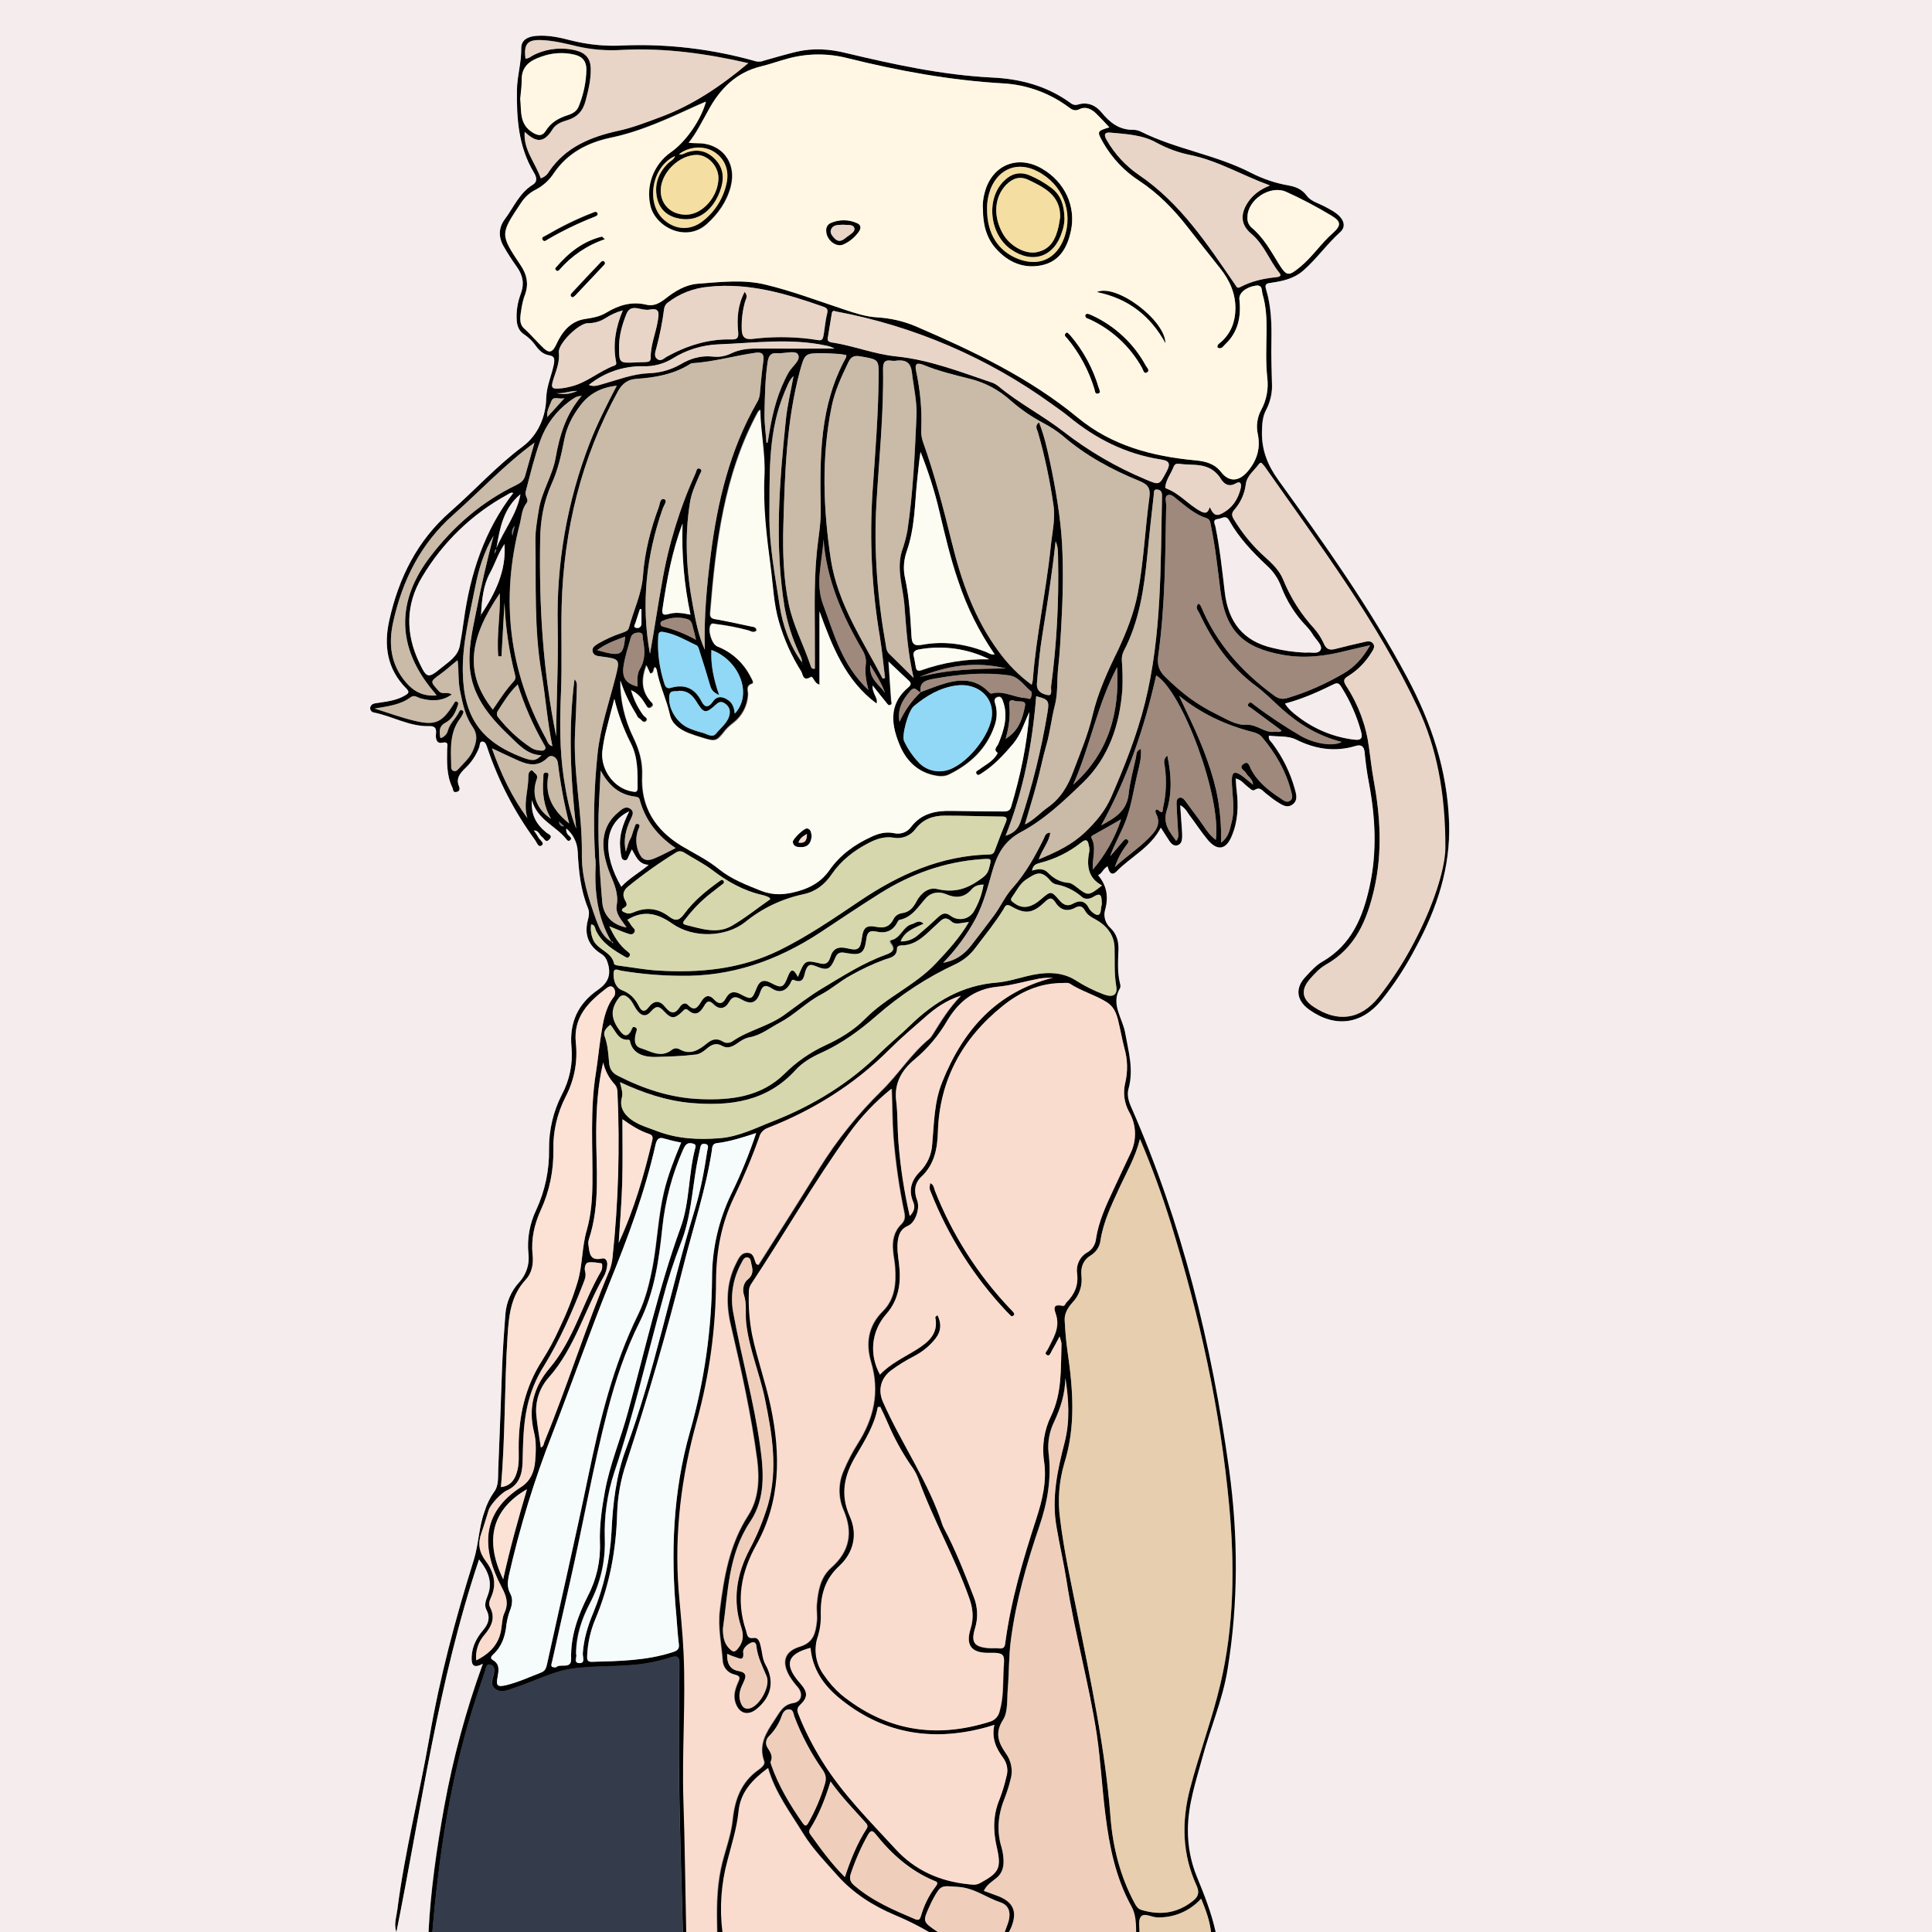<?xml version="1.0" encoding="utf-8"?>
<!-- Generator: Adobe Illustrator 24.1.0, SVG Export Plug-In . SVG Version: 6.00 Build 0)  -->
<svg version="1.1" baseProfile="tiny" id="图层_1"
	 xmlns="http://www.w3.org/2000/svg" xmlns:xlink="http://www.w3.org/1999/xlink" x="0px" y="0px" viewBox="0 0 1024 1024"
	 xml:space="preserve">
<rect x="0" y="0" width="1024" height="1024" fill="#808080" stroke="none"/>
<g id="图层_1_1_">
	<path d="M300.2,439c-0.3,1.5,0.2,3.1,1.5,4c0.7,0.6,1.6,1.5,0.4,2.4c-0.9,0.7-1.6-0.1-2-0.7c-5.5-7-15.2-10-18.2-20.6
		c-0.5,7.6,2.1,12.6,7.7,17.2c1.1,0.9,3.6,1.5,1.6,3.6s-2.7-0.5-3.9-1.3c-1.5-1.1-1.9-3.7-4.5-3.4l0.1-0.1c0.9,1.2,1.7,2.4,2.5,3.7
		c0.7,1.4,3.6,3,1.6,4.3c-1.7,1.2-2.6-1.9-3.6-3.2c-10.8-14.8-19.3-31.2-25.1-48.6c-0.5-1.5-1-3.2-2.5-3.3c-1.7-0.1-1.4,1.9-1.8,3
		c-1.6,4.2-4.1,8-7.4,11.1c-2.7,2.6-5.1,5.4-3.3,9.6c0.6,1.5,0.3,2.7-1.4,3c-2.1,0.4-1.6-1.4-2.2-2.5c-3.1-6.5-2.8-13.5-2.7-20.4
		c0-1.7,1.1-4-2.7-3.2c-3.2,0.6-3.4-2.6-3.2-4.9c0.3-3.1-0.9-4-3.9-3.9c-10.2,0.2-19.2-5.2-28.9-7.2c-1.3-0.1-2.2-1.3-2.1-2.6
		c0-0.1,0-0.2,0.1-0.3c0.4-1.5,1.7-1.9,3.1-2.1c5.3-0.8,10.6-1.3,15.3-4.1c1.6-1,2.6-1.7,0.7-3.6c-10.3-10.3-12.1-22.9-9-36.5
		c5-22.3,14.8-42,32.3-57.3c12.9-11.3,24.4-24.1,38.2-34.4c8.5-6.3,12.4-16.3,12.6-25.7c0.2-6.8,3-12.2,4.1-18.3c0.5-3,0-4-2.6-4.4
		c-3-0.5-5.1-2.4-6.8-4.7c-1.7-2.5-3.8-4.6-6.3-6.3c-2.6-1.6-3.7-4.1-4-7.1c-0.4-5,0.4-10,2.2-14.7c1.9-5.2,1-9.7-2.2-14.1
		c-2.5-3.5-4.9-7.2-7-10.9c-2.8-4.9-2.7-9.9,0.8-14.5c4.6-6.2,7.6-13.7,14.6-18.1c2.8-1.7,1.9-4.4,0.5-6.6
		c-8-13.4-9.1-28.3-8.9-43.4c0.1-7.5,2.4-14.7,2.3-22.3c-0.1-4.6,3.8-6.3,8-6.6c6.4-0.5,12.6,0.9,18.7,2.5c8.9,2.2,18,3.1,27.1,2.6
		c23.8-1,47.7,1.9,70.6,8.4c1.4,0.3,2.9,0.2,4.3-0.4c5.8-1.6,11.5-3.4,17.3-4.7c8.7-2,17.3-1.5,26.1,0.7c25.6,6.1,51.3,11.7,77.7,13
		c14.7,0.7,28.6,4.4,40.8,13.1c1.3,1,2.5,1.8,4.5,1.2c5-1.5,9.3,0.3,12.5,4.2c4.4,5.4,9.4,9.3,16.8,9.2c1.5,0,3,0.4,4.3,1.1
		c18.5,9.2,39.4,12.1,57.9,21.6c6.4,3.3,13.2,5.6,20.2,6.8c3.7,0.7,7,1.9,9.7,5.6c2.1,2.9,6.7,4,10.2,6c2.5,1.4,5,2.6,7,4.7
		c2.6,2.7,3.2,5.8,0.4,8.4c-7.1,6.4-12.5,14.2-19.7,20.5c-5,4.3-10.9,5.5-17,6.4c-2.3,0.3-3.5,0.6-2.6,3.5c2.8,9.2,3,18.6,2.8,28.2
		c-0.2,7.1,0.2,14.3,0.3,21.5c0.3,4.8-0.8,9.7-3,14c-2.1,3.8-2.2,7.8-2.3,12.1c-0.1,9.6,3.1,17.5,8.8,25.4
		c24.4,33.8,48.5,67.7,68.2,104.5c12.9,24.2,21.3,49.4,22.2,77c0.8,23.7-6.4,45.3-17.5,65.8c-5.2,10-11.4,19.6-18.5,28.4
		c-10.5,12.8-24.6,14.5-38.1,4.9c-6.9-4.9-7.7-11.5-2-17.5c2.7-2.9,5.5-6.1,8.9-8c15.4-8.9,21.4-23.4,25-39.6
		c4.1-18.6,3.1-37-0.4-55.5c-1-5.2-1.7-10.5-2.2-15.8c-0.3-3.2-1.9-4.2-4.6-3.4c-11.1,3.4-21.5,1.8-31.9-3.4c-4-2-9.4-1.4-14.2-2
		c-0.4,2.2,1.1,3,1.9,4.1c5.4,7.2,9.4,15.4,11.8,24c0.8,2.9,1.8,6.1-1.2,8.3s-5.7,0.1-8.3-1.5c-2.1-1.3-4-3-6-4.5
		c-1.7-1.3-2.9-3.6-5.8-1.7c-1.3,0.8-2.6-1-3.8-1.8c-1.8-1.4-3.1-3.5-6.2-4.3c0.2,2.3,0.2,4.3,0.5,6.4c1,8.2,0.7,16.3-2.6,24.1
		c-3,7.3-7.6,8.1-12.7,2.1c-3.5-4.2-6.5-8.9-9.8-13.2c-1.2-1.7-2.1-3.7-4.8-5.2c0.3,4.3,0.5,8,0.8,11.7c0.1,1.8,0.3,3.7,0.2,5.5
		s-0.6,3.4-2.4,4s-3.2-0.6-4.2-2c-1.6-2.3-3-4.7-4.7-7.3c-5.4,10.5-15.9,15.4-23.5,23.2c-2.8,2.8-4.1,0-4.7-2.7
		c-2.3,1.1-2.9,3.9-5.2,4.7h0.2l0.3-0.1c4.7,5.5,5.6,11.6,3.7,18.5c-1,3.5,0.2,7.2,2.9,9.6c3.2,3.1,4.3,6.9,4.2,11.3
		c-0.2,6.1-0.7,12.3,0.9,18.4c0.2,0.6,0.2,1.4,0,2c-5.2,8.5,1.2,15.9,2.6,23.6c1.8,10,4.7,19.7,1.8,30c-0.9,3.2,0.1,6.6,1.5,9.7
		c26.9,61.3,42.6,125.6,51.8,191.6c4.9,35.5,5,71.1-0.8,106.5c-2.6,16-9.1,30.9-13.3,46.5c-3.4,12.5-7.6,24.8-7.7,38
		c-0.1,8.7,1.5,17.3,4.8,25.3c4,9.9,8,19.7,10.2,30.2h-3c-0.5-6.4-2.7-12.3-5.4-18.7c-5.9,6.6-14.3,10.2-23.1,9.9
		c-3.1,0-7-2.7-8.8-0.3c-1.6,2-0.5,6-0.7,9.1h-2c-0.2-5,0-10-2.5-14.6c-8.2-15.2-11.5-31.8-13.6-48.7c-1.8-14.2-2.5-28.5-4.6-42.7
		c-4.2-27.3-11.8-53.9-16-81.3c-1.5-9.5-3.7-18.9-5.3-28.4c-2.7-15.3,0.5-30.1,4.3-44.8c2.9-11.3,2.2-22.7,0.4-34.1
		c-0.1,8.2-2.5,15.8-5.9,23.1c-2.5,5.1-3.6,10.8-3,16.5c1.7,13.5-0.6,26.5-5,39.3c-6.6,19.4-12.2,39.1-14.9,59.4
		c-1.2,8.7-1,17.6-1.7,26.4c-0.5,5.6,0.2,12.2-2.5,16.4c-4.5,7-2.5,12.1,1.4,17.7c3,4.1,4,9.4,2.5,14.2c-0.8,3.2-1.8,6.4-3,9.5
		c-3.5,8.6-4.5,17.3-1.7,26.3c0.5,1.9,0.9,3.9,1,5.9c0.3,3.8-0.4,7.4-3.4,10c-2.5,2.1-5.4,3.7-7,7.1c2.7,1,5.3,1.9,7.9,2.9
		c7.8,3.2,9.8,8.1,6.8,16c-0.6,1.4-1.3,2.7-2,4h-2c0.8-2.3,1.8-4.6,2.5-7c1.3-4.4,0.3-8.3-4.2-9.8c-7.5-2.5-13.8-7.6-22.3-8.2
		c-9.2-0.6-9.2-1.4-13.7,7c-0.5,0.9-0.9,1.8-1.3,2.7c-4,8.7-4,8.7,3.8,14c0.5,0.4,1,0.8,1.4,1.3h-4c-6.3-3.8-13-7.2-19.8-10
		c-11.5-4.9-22-11.5-30.4-20.9c-6.4-7.2-13.2-14.2-18.2-22.3c-6.8-11.1-14.9-21.7-18.6-34.7c-8.2,6.1-14.6,12.7-15.6,23.1
		c-0.9,8.8-3.6,17.2-5.8,25.7c-3.5,12.7-4.3,26-2.6,39.1h-3c-0.3-11.7-0.4-23.3,2-34.8c1.8-8.6,5.3-16.8,6.2-25.7
		c1.1-10.7,4.5-20.1,13.8-26.6c1.4-1,3.5-2.7,2.9-4.4c-3.1-8.6,0.8-14.9,5.4-21.8c2.8-4.1,4.4-8.2,10.1-9.1c4.3-0.7,5.2-4.9,2.4-8.3
		c-1.7-1.9-3.2-3.9-4.5-6c-4.3-7.5-2.7-13.1,5.6-15.6c7.2-2.2,8.2-7.3,8.9-13.1c0.4-3-0.2-6,0-9c0.6-7.2,1.8-14.5,7.5-19.6
		c9.9-8.7,11.8-18.8,6.7-30.6c-3-6.8-2.9-14.6,0.2-21.3c2-4.8,4.4-9.4,7.1-13.7c8.7-13.5,12-27.7,7.2-43.7c-2.8-9.6-1.6-19,6.3-26.8
		c6.4-6.3,7.1-14.8,6.5-23.3c-0.2-3-0.9-5.9-1.1-8.9c-0.5-5.2,0.5-10,4.3-13.8c1.9-1.9,2.2-3.6,1.7-6.2c-2.8-13.4-4.7-26.9-5.8-40.5
		c-0.6-8.2-0.5-16.4-0.9-25.2c-8.5,6.8-16.1,14.8-22.5,23.7c-18.6,25.8-34.4,53.5-52,80c-0.8,1.3-1.2,2.8-1.1,4.3
		c-0.3,7.5,0.3,15,1.7,22.4c2.7,12.9,7.2,25.3,9.9,38.2c5.3,25.3,5.3,50-7.7,73.3c-8,14.4-10.8,29.2-5.5,45.1
		c0.8,2.3,0.4,4.7,4.2,4.1c2.5-0.3,3.2,2.4,3.7,4.6c0.8,3.2,0.8,6.5,2.5,9.6c4.9,8.7,3.2,17-4.6,23.4c-4.8,4-9.6,2.5-11.5-3.5
		c-1.1-3.6-0.1-6.9,1.3-10.2c0.9-2.1,2-3.7-1.7-4.5c-3.6-0.8-6.2-3.9-6.3-7.6c-0.7-8.8-2.6-17.4-1.5-26.6c2.2-17.7,5.1-34.7,15-50.1
		c5.6-8.7,6.1-19.2,4.8-29.5c-3.2-24-8.4-47.5-13.9-71c-2.7-11.3-2.7-22.5,2.7-33.1c1.3-2.6,2.6-5.9,6.3-5.6
		c3.4,0.2,3.4,3.7,4.5,5.9c0.1,0.2,0.5,0.2,1.1,0.5c10.8-17,21.6-34,32.2-51.1c9.3-15,20.4-28.8,33-41.2c9-8.8,15.7-19.7,25.5-27.7
		c0.7-0.7,1.3-1.5,1.8-2.4c4.2-6.7,8.3-13.6,14.8-20.3c-8,2.6-13.6,6.7-18.8,11.3c-6.4,5.6-12.9,11.1-18.9,17.1
		c-18.5,18.6-40.3,32.2-64.6,41.7c-2.2,0.8-3.9,2.6-4.5,4.8c-3.8,10.8-8.3,21.4-13.3,31.8c-6.8,14.1-9.5,28.8-9.6,44.5
		c-0.1,25-3.5,49.9-10.1,74c-8.3,29.7-12.1,59.6-9.7,90.4c0.9,10.9,2.1,21.8,2.6,32.8c1.2,26-0.9,51.9-0.1,77.9
		c0.8,23.7,1,47.3,1.5,71h-2c-0.7-26.1-1.6-52.3-2-78.4c-0.3-21.5,0-43,0.1-64.4c0-3.6-0.5-5.1-4.6-3.7c-6.6,2.1-13.5,3.5-20.4,4
		c-10.3,0.9-20.6,0.5-30.9,1.8c-11.1,1.4-20.8,6.9-31.2,10.2c-3.4,1.1-7.1,3.2-10.5,0.6c-3.2-2.4-1-5.8-0.6-8.8c0.2-1.8,0.1-3.5-2-4
		c-2.2-0.5-2.2,1.6-2.6,2.9c-3.1,9.3-6.3,18.6-9,28c-10.6,36.6-16,74.1-19.2,111.9h-2c1.1-22.7,4.4-45,8.3-67.3
		c4.7-25.8,11.5-51.2,20.5-75.9c-5.6,3-6.1-0.1-5.9-4c0.3-5.4,2.7-9.9,6.1-13.9c2.7-3.2,3.9-6.5,1.8-10.5c-1.5-2.8-0.3-5.4,0.7-8.1
		c2.5-6.8,0.3-12.5-4.7-18.8c-21.8,65-30.5,131.7-43.8,197.5c-1.4-4,0-8,0.5-11.9c3.9-30.7,11.7-60.8,17-91.3
		c5.5-31.9,13.8-63,23.4-93.9c2.6-8.3,2.7-17.6,5.8-26c1.1-3.6,2.8-7.1,5-10.2c2.6-3.4,2-8,2.2-12c0.9-18.5,1.4-37,2.1-55.4
		c0.4-9,1-18,1.7-26.9c0.5-6.2,3-12.1,7.2-16.7c3.8-4.1,5.7-9.6,5-15.2c-0.8-8.1,0.7-16.2,4.3-23.5c4.6-10,6.9-21,6.7-32
		c-0.1-10,2.2-19.9,6.8-28.9c4.1-7.7,5.9-16.4,5.1-25.1c-1.2-13.1,3.4-23.1,14.1-30.5c4.9-3.4,7-7.4,5.3-13.5
		c-0.7-2.5-1.5-4.1-3.7-5.5c-6.6-4.1-9.1-10.2-7-18c0.6-2.2,0.9-4.2,0-6.3c-3.9-9.6-4.9-19.7-5.4-29.8c-0.2-4.8-2.4-9.3-6.1-12.4
		c-0.4-0.4-0.7-0.9-1-1.3l-3.1-2.7l-0.3-0.2l0.4,0.2c0.3,1.6,0.8,3.2,3,2.7L300.2,439z M531,396.9c-0.3,0.4-0.7,0.8-1.1,1.1l-1,1
		c-2.8-1.8-0.3-3.5,0.3-5.1c3-7.4,5.3-14.8,2.3-22.7c-0.4-1.1-1-2.6-2.9-1.9c-1.6,0.6-1.7,1.8-1.2,3.2c1.3,4,1.1,8.3-0.4,12.3
		c-4.2,12-12.8,20-24,25.5c-2.6,1.3-5.6,1-8.4,0.4c-8.5-1.9-14.2-7.8-17.4-15c-4.8-11-6.8-22.5,4.3-31.7c1.3-1.1,1.5-2.1,0.2-3.3
		c-3.5-3.2-6.9-6.5-10.9-10.2c0.5,7.2,0.9,14,1.4,20.7c0,0.8,0.7,1.7-0.3,2.2c-1.2,0.7-1.7-0.5-2.3-1.2c-2.3-2.8-4.5-5.6-7.2-9
		c-0.4,4.2,3.2,6.9,2,9.5c-16.5-12.2-23.5-30.4-30.2-48.8v38.8c-2.8-0.5-3.4-4.8-4.6-4c-4.2,2.6-4.2-1.5-5.1-3
		c-5.2-8.2-9.1-17-11.8-26.3c-2.8-9.5-3.1-19.4-4.4-29.1c-2.1-16-4.1-32-3.4-48.3c0.6-11.6-2-22.9-2.2-35c-0.4,0.4-0.9,0.8-1.2,1.3
		c-18,33.2-22.3,69.7-25.3,106.5c-0.2,2.5,0.9,3,3.1,3.3c6.2,1.1,12.4,2.5,18.6,3.8c1.2,0.2,2.7,0.3,2.9,2.1
		c-1.6,1.7-3.2,0.2-4.6-0.1c-5.6-1.5-11.4-2.6-17.1-3.3c-0.9-0.1-1.9-0.7-2.6,0.5c-1.7,2.6,0.5,10.2,3.5,11.4
		c7.7,3,14,8.8,17.7,16.2c0.6,1.1,1.9,3.1,0.8,3.5c-3.7,1.2-2,4-2.2,6c-0.3,5.7-3.1,11.1-7.6,14.6c-1.6,1.2-3.1,2.5-4.4,4
		c-4.8,6.1-5.1,6.2-12.5,3.9c-2.4-0.7-4.8-1.5-7.1-2.4c-4.7-1.9-8.9-4.9-9.9-9.8c-1.8-8.2-5.6-15.6-7-23.9c-0.2-0.4-0.4-0.8-0.7-1.2
		c-1.5,0.7-0.1,3.2-2.7,3.4l-2-4.4c-2.7,7.2-2.7,13.3,2,18.9c0.8,1,2.4,1.9,0.7,3.2c-1.9,1.5-2.5-0.4-3.3-1.6
		c-1.8-2.9-3.7-5.6-7.5-7.3c1.3,4.7,3.4,9.1,6.3,13.1c0.7,1,3.2,1.9,1.5,3.4c-1.4,1.2-2.4-1.1-3.7-1.7c-0.7-0.3-1.1-1.6-1.6-2.4
		c-3.4-5.5-6.2-11.3-8.2-17.5c-0.1,10.5,2.3,20.8,6.9,30.2c3.1,6.4,5,12.9,4.7,20.2c-0.8,16.6,6.8,28.7,20.8,37.2
		c6.7,4,13.8,7.4,19.9,12.4c6.7,5.4,14.6,8.3,22.5,11.5c6.8,2.7,12.6,2.3,19.4,0.4c7.2-2,12.6-5.2,16.9-11.3
		c5.6-8,13.3-13.5,22-17.5c3.8-1.8,7.7-2.9,12.1-2c3.4,0.8,6.9-0.4,9-3.2c5.6-7.4,13.3-8.8,21.8-8.6c9,0.2,18,0.2,27,0.3
		c1.9,0,3.6-0.1,4.3-2.4c4.9-16.4,8.5-33.1,9.7-50.3c-2.7,5.6-4.4,11.6-8.5,16.6c-5,5.9-10.1,11.5-16.7,15.7
		c-0.9,0.5-2.1,1.8-2.9,0.2c-0.6-1.2,0.8-1.6,1.5-2.1c3.5-2.7,7.7-4.5,9.8-8.8l1-1l1.1-0.9L531,396.9L531,396.9z M587,455.1
		l-0.2,0.1L587,455.1l1.2-1.1c2.3-2.6,4.6-5.3,6.8-7.9c0.7-0.8,1.4-1.8,2.4-1.2c1.4,0.9,0.4,1.9-0.3,2.9c-2.7,3.5-4.8,7.5-6.2,11.7
		c5.6-5.3,12.1-9.5,17.5-14.9c3.5-3.5,7.5-7.5,4.3-13.5c-0.7-1.2-0.1-2.9,1.3-1.7c2.6,2.4,2.2-0.2,2.4-1.2c1.7-7.2,2-14.5,1-21.8
		c-0.2-1.7-1.2-3.8,1.3-6c2.2,10.2,2.6,19.9-0.3,29.1c-2.2,7,1.4,11.2,5,16.1c1.6-1.8,1.1-3.5,1-5.1c-0.3-4.8-0.6-9.6-0.8-14.5
		c0-1.1,0-2.5,1.2-3.1c1.5-0.7,2.6,0.5,3.4,1.5c2.4,3.2,4.7,6.5,7.1,9.6c2.8,3.7,5,8.1,9.1,11.1c3.1-22.2-17.4-78.4-31.6-87.2
		c-6.2,27.6-15.2,54.3-29.1,79.4c7.1-3.8,13.5-7.5,14.5-16.5c0.7-6.6,2.5-13,3.9-19.5c0.3-1.6,0-3.6,2.6-4.5
		c0.4,4.9-0.9,9.2-1.9,13.4c-1.9,7.9-3,16-5.8,23.8c-2.5,6.9-6.3,13.1-8.7,20L587,455.1z M325,500.1c-0.1-0.6-0.2-1.1-1-1
		c-7.4-12.7-9-26.5-8.3-40.9c0-1.3-0.1-2.7-0.3-4c-1-18.1-0.6-36.3,1.3-54.4c1.4-13.8,6-26.9,9.4-40.3c2.6-10.2,2.7-10.1-7.6-11.5
		c-1.8-0.2-3.9-0.4-4.4-2.6s1.4-3.2,2.9-4.2c4-2.3,8.3-4.3,12.7-5.7c1.5-0.6,3.2-0.9,3.7-2.9c2.4-9.1,6.7-17.7,7.4-27.4
		c0.9-12.5,4-24.6,8.4-36.4c0.6-1.6,0.6-4.9,2.9-4.1c1.8,0.6-0.2,3.2-0.8,4.8c-8.8,25.1-11.6,50.8-6.8,77.1
		c2.3-12.6,4.1-25.2,6.4-37.8c3.4-20,9.4-39.5,17.8-58c0.5-1,0.5-3.2,2.4-2.2c1.4,0.7,0.1,2.1-0.3,3.1c-1.9,4.6-4.1,9-5,14.1
		c-3.1,18.7-2,37.2,1.5,55.6c1.5,7.8,2.9,15.7,6.3,23c-0.6-16.9,1-33.6,3.1-50.4c3.6-28.3,10.2-55.6,24.5-80.6
		c0.8-1.3,1.3-2.7,1.5-4.2c0.5-6,1.1-11.9,1.9-17.9c0.5-3.4-0.6-4.7-3.9-4.3c-11.4,1.6-22.5,4.9-34.1,5.6c-0.2,0-0.3,0.1-0.5,0.2
		c-8.8,5.6-18.8,7.4-29,8.1c-4.4,0.3-7.3,2.5-9.6,6.6c-19.4,35.4-28.7,73.4-29.8,113.4c-0.4,15.6,0.3,31.3-0.4,47
		c-0.6,14.9-0.7,29.6,1.5,44.4c1.4,9.1,3.1,18.2,6.6,26.9c-3-26.4-4.3-52.7-0.9-79.1c1.7,1.7,1.2,3.6,1.2,5.4
		c-0.2,7.5-0.5,15-0.9,22.5c-1.1,21.7,3.9,43,3.6,64.6c-0.2,12.2,3.5,23.7,7.6,35.1c1.6,4.4,3.3,8.7,7.7,11.2L325,500.1l0.1,0.1
		L325,500.1z M261.9,293.6c0.8-0.7,1.3-1.7,1.1-2.8c4-9.8,11-18.2,12.9-28.9c-9.2,7.6-10.9,18.3-12.8,29
		C261.8,291.5,262.4,292.9,261.9,293.6c0,0.2,0.1,0.3,0.2,0.4c0,0.1-0.1,0.2-0.2,0.3V293.6z M306.1,207.2c-3.8-0.2-7.3,1.5-11.1,1.2
		C298.7,209.3,302.6,208.9,306.1,207.2v-0.3V207.2z M469,367.1l0.1,0.2L469,367c-1.8-4.9-4.6-9.3-7.8-14.6
		C460.6,359.9,466,362.8,469,367.1z M290.1,221.1l9.1-10.1c-2.9,0.9-5.8-1.4-7,1.7C291.2,215.4,289.5,218.1,290.1,221.1l-0.7,0.2
		c0.1,0,0.2,0.1,0.2,0.1C289.9,221.3,290,221.2,290.1,221.1L290.1,221.1z M254.9,325.9c7.5-11.3,13.5-23.1,12.5-37.6
		c-3.4,4.9-5,10.5-7.8,15.5C256.2,310.1,255.3,318.3,254.9,325.9l-0.5,0.5l0.4,0.3L254.9,325.9z M359.8,81.7
		c1.6,0.7,2.9-0.4,4.3-0.9c5.6-1.9,10.5-0.9,14.7,3.3c4.2,4.1,5.2,9.1,3.7,14.7c-0.9,3.4-2.4,6.6-4.4,9.4c-4.4,6-10.3,9-17.8,7.7
		c-5.8-1-10.2-4.2-11.8-10.2c-1.9-7.4,0.3-13.8,5.6-19.1c1.2-1.2,3-1.8,3.8-3.9c-12.7,5.6-15.9,25.4-5.9,34
		c6.2,5.4,14.1,5.6,20.5,0.5c6.4-5,10.8-12,12.5-19.9c1.6-6.9-0.9-13.2-6.7-16.8c-5.4-3.4-13.3-2.8-18.6,1.4V82L359.8,81.7z
		 M487.9,366.9c3.4-1.3,6.8-2.6,10.2-3.8c9.2-3.1,18.2-4.3,25.9,3.6c0.4,0.5,1.2,1.1,1.6,0.9c6.4-1.8,12,2.2,18.2,2.4
		c0.9,0,2.1,1,2.6-0.3c0.4-1,0.7-2.9,0.1-3.3c-3.8-3-6.4-7.8-11.8-8.5c-13.3-1.8-26.5-0.6-39.6,1.8
		C491,360.5,487.1,361.2,487.9,366.9c-1.7-0.2-2.8-3.6-5.3-0.9c-4.2,4.7-7.1,9.7-5.9,16.5C479.4,376.7,483.2,371.4,487.9,366.9z
		 M312.2,204.1c2.7,1.2,5.2,0.1,7.7-0.6c7.8-2.2,15.5-5.2,23.7-5.6c6-0.2,11.9-1.8,17.1-4.8c5.2-3.1,10.9-4.8,17.1-4.1
		c3.3,0.4,6.7-0.2,9.7-1.6c4.3-2.1,8.8-2.6,13.6-2.6c13.7,0.1,27.5,0,41.2,0c-1.4-0.8-3-1.3-4.6-1.6c-19-4.1-38.2-1.3-57.2-0.6
		c-8.4,0.4-16.5,2.9-23.6,7.3c-4.8,3-10.4,4.5-16,4.3c-10.4-0.2-20.5,3.3-28.6,9.8l-0.6,0.1c0.1-0.1,0.1-0.2,0.2-0.2
		S312.1,204.1,312.2,204.1z M425,351l0.3,1.2l0.4-0.2L425,351c0.2-2.1-1-3.8-1.8-5.6c-3.4-7.4-5.8-15.2-7.3-23.2
		c-5.5-33.2-2.8-66.4,0.6-99.5c0.8-7.9,2.7-15.6,4.1-23.4c-1.2,1.2-2.2,2.6-2.9,4.2c-1.2,2.7-2.4,5.5-3.4,8.3
		c-7.3,20-6.3,41-6.5,61.5c-0.1,15.8,3,31.8,5.4,47.5C414.9,331.5,418.4,341.9,425,351z M292,433.9l0.2,0.2L292,433.9
		c-3.8-6.6-4.7-13.8-4.1-21.3c0.1-1.2-0.4-3.3,1.4-3.2c2.1,0,1.1,2,1,3.2c-1.3,9.9,3.2,17.2,11.3,23.8c-2.7-10.6-4.7-21.4-6-32.3
		c-0.3-2.5-3.2-4.6-5.2-2.5c-5,5-10.1,4-15.6,1.6c-4.3-1.9-8.6-4-14-6.5c4.9,13.8,10.6,25.9,18.8,37c-2.3-7.4,0.4-14.5,0.5-21.6
		c0-1.3,0-2.8,1.3-3.6c0.9-0.5,1.3,0.6,1.9,1.1c1.2,1,1.9,1.7,1.2,3.7C281.5,421.2,284.5,429,292,433.9z M625,368.8l-0.1-0.2
		L625,368.8c1.3,2.8,2.5,5.5,3.8,8.2c6.5,13.5,12.4,27.2,15.8,41.9c2,9.1,2.8,18.4,2.6,27.7c4.3-3.1,4.6-7.2,5.6-10.9
		c2-7.4,0.1-14.9,0.1-22.3c0-4.1,1.5-4.8,4.8-2.6c2.1,1.4,4,3.2,6.4,5.1c-0.1-3.2-2.7-4.2-3.7-6.2c-0.8-1.5-4.1-2.6-1.4-4.7
		s3.3,1.3,4,2.6c3.6,6.9,9.5,11.5,15.8,15.6c1.4,1,3.2,2.5,5,1.2s0.9-3.3,0.5-5.1c-2.8-10.8-8.3-20.2-15.5-28.7
		c-1.4-1.6-3.2-2.2-5.2-2.7C649.4,384.2,636.4,378.2,625,368.8L625,368.8z M307.9,209.9c-2.5,0-4.3,1.6-6.2,2.9
		c-7,5.2-12.3,12.3-15.3,20.6c-3.2,8.9-5.4,18.1-7.8,27.3c-0.6,2.4,1.9,4,0.4,5.9c-2.6,3.3-2.6,7.5-3.6,11.3
		c-10.2,39.6-5.8,77.5,13.9,113.5c0.8,1.4,1.1,3.5,3.4,4c-2.7-13-3.6-26.2-5.8-39.1c-3.9-22.9-2.8-46.1-3.2-69.3
		c-0.1-5.7,0.9-11.2,1.8-16.9c1.5-9.6,7.2-18,8.9-27.5C296.5,230.6,299.9,219.4,307.9,209.9l0.5-0.6L307.9,209.9z M272.1,261.3
		c-1.3-0.5-2.2,0.3-3.2,0.9c-18.7,10.2-34.3,25.3-45.1,43.6c-8.8,14.6-8.8,30.1-1.5,45.4c4,8.4,4.6,8.6,11.9,2.6
		c3.9-3.2,8.6-6,9.6-11.7c0.8-4.4,1.5-8.9,2.1-13.3C249.3,304.2,256.8,281.1,272.1,261.3l0.1-0.3L272.1,261.3z M527.1,346.8v0.2
		V346.8c-8.2-11.8-14.7-24.9-19.2-38.6c-4.1-12.1-7-24.6-10-37c-2.5-10.8-5.9-21.3-10-31.6c-0.9,5.1-1.2,10.1-1.8,15.2
		c-1.3,12.5-1.2,25.2-5.5,37.4c-1.6,4.6-2,9.5-0.9,14.3c2.2,10.1,2.8,20.4,3.4,30.7c0.2,4.3,1.5,5.4,5.7,4.6
		c11.4-2.1,22.5-0.5,33.3,3.6C523.6,345.9,525.1,347.2,527.1,346.8L527.1,346.8z M278.1,69.9l-0.2-0.1L278.1,69.9
		c-0.7,9.5,5.8,16.4,8.5,24.6c1.9-0.6,3.4-1.8,4.4-3.6c8.9-13.1,22.3-18.4,36.9-21.7c7.4-1.6,14.3-4.3,21.3-6.9
		c17.7-6.4,33-16.8,47.4-28.9c-21.8-5-44.1-8.2-66.9-7c-8,0.5-16-0.1-23.8-1.9c-6.1-1.5-12.3-3-18.6-3.3c-7.7-0.4-9.7,2-8.7,9.8
		c1.8,0,3-1.3,4.5-2c7-3.4,14.9-4.2,22.4-2.3c5,1.3,7.6,4.3,7.7,9.6c0.1,5.9-1.3,11.5-2.8,17.2c-1.4,5.2-4.3,8.4-9.4,10
		c-3,0.9-6.2,2-8,4.8C287.9,76.7,283.6,74.9,278.1,69.9L278.1,69.9z M364.8,75.7c1.5,0.1,3,0.2,4.4,0.2c13.2-0.2,21.3,10.2,18,22.9
		c-2.1,8-6.6,14.4-12.7,19.9c-11,9.9-27.2,1.6-29.9-9.6c-2.6-10.8,1.7-22.1,10.8-28.5c7.7-5.3,15.9-16.8,18.6-26.8
		c-1.5,0.6-2.9,1.2-4.2,1.8c-15,6.8-29.8,13.9-46.1,17.3c-12.2,2.6-22.9,8-30.2,18.8c-2.4,3.7-5.7,6.7-9.5,8.7c-3.3,1.6-6,4.1-8,7.2
		c-11,16.5-11.1,16.5,0,33.1c3.2,4.8,4.2,9.7,2.3,15.1c-0.9,2.3-1.5,4.8-1.9,7.2c-0.5,3.8-1.8,8.2,1.3,11c3.7,3.4,6.9,7.2,10.5,10.6
		c3,2.8,4.7,1.8,6.5-2c3.1-6.6,7.6-12.3,15.2-13.5c4-0.6,7.8-1.2,11.3-3.3c6.6-4,13.5-6.2,21.4-4.3c3.9,1,7.1-0.9,10.1-3.2
		c5-4,10.7-7.4,17-7.9c11.9-0.9,24.2-2.4,35.8,0.4c14.2,3.4,27.9,8.6,41.8,13.2c5.7,1.9,11.3,3.8,17.4,4.2c7.2,0.4,14.2,2,20.8,4.8
		c30.3,13.1,60.1,27.1,85.8,48.4c18.1,14.9,39.6,20.5,62.3,22.6c5.3,0.5,10.1,1.7,13.6,6.2c4.2,5.4,9.3,5.1,13.9-0.1
		c5-5.8,7.1-12.2,5.6-19.8c-1-4.4-0.4-9.1,1.8-13.1c2.8-5.2,3.9-11.1,3.2-16.9c-0.9-8.2-0.5-16.3-0.4-24.5
		c0.1-6.7-0.2-13.3-2.1-19.8c-0.6-1.9,0.2-5.2-3.7-4.6c-5.2,0.8-9,3.9-8.6,7.3c1,9-0.6,17.3-7.5,23.8c-1.1,1-2,2.9-4.1,1.7
		c-0.3-1.8,1.2-2.2,2.1-3.1c5.1-4.7,7.3-10.6,7.4-17.4c0.1-8.2-3.1-15.2-8.1-21.5c-5.8-7.3-11.6-14.6-17.3-21.9
		c-7.3-9.3-15.5-17.8-25.5-24.4c-7.9-5.1-14.4-12-19.1-20.1c-3.5-6.2-3.5-6.3,3.2-8.3c-2.3-2.5-4.6-4.9-6.9-7.2
		c-2.5-2.5-5.7-4.1-9-2.4c-2.5,1.2-4,0.2-5.7-1.1c-10.1-7.5-22.2-11.9-34.7-12.6c-27.9-1.6-55.2-6.6-82.2-13.3
		c-10.3-2.7-21.1-2.7-31.4,0c-5,1.3-9.8,3.1-14.8,4.3c-13.2,3.2-21.8,12-28,23.5C371.9,64.5,369,70.5,364.8,75.7l0.1,0.3L364.8,75.7
		z M561.7,708.6c-1.6,3-2.9,5.5-4.3,7.9c-0.5,0.9-1,2.7-2.3,2c-1.9-1-0.1-2.2,0.4-3.3c2.7-5.6,6.4-11,4.4-17.8
		c-0.8-2.6-2.6-6.5,3.3-5.1c1.2,0.3,1.5-1.1,2.1-1.8c4.2-4.3,6.3-9.2,5.6-15.3c-0.7-4.6,1.5-9.2,5.6-11.4c2.5-1.5,4.1-4.1,4.4-7
		c1.4-9.2,5.2-17.5,9.1-25.8c3-6.5,6.1-13,9.1-19.4c3.5-7,3.3-15.2-0.6-22c-2.6-4.7-3.4-10.2-2.1-15.5c1.4-6,1.3-12.3-0.4-18.2
		c-1.3-5-2.2-10.1-3.4-15.1c-1-3.8-2.3-7.2-6.2-9.6c-6.2-3.8-13.3-5.7-19.4-9.7c-1-0.6-2.6-0.3-3.9-0.3c-12.1,0-22.4,4.7-31.6,12.1
		c-21.4,17.2-33.6,39.2-34.4,67c-0.3,8.9-1.9,17.1-8.8,23.6c-3.6,3.4-4,7.7-2.2,12.4c1.7,4.4-1,12-4.9,13.6
		c-3.6,1.5-4.8,4.3-5.3,7.7c-0.6,4.2,0.1,8.3,0.6,12.4c1.2,9.7,0,19-6.8,26.7c-7.8,8.9-9.2,21.2-3.3,32c5.5-5.8,12.7-9.1,19.3-13.2
		c6.2-3.9,11.9-8.4,10-17.2c0-0.2,0.6-0.6,1.2-1.1c2.2,4.5,1.9,8.5-0.9,12.2c-3.1,4-7,7.2-11.4,9.5c-4.5,2.3-8.7,4.9-12.7,7.9
		c-5.2,4.2-6.6,10.3-3.9,16.4c9.8,22.2,24.1,42.2,31.6,65.4c0.2,0.5,0.4,0.9,0.6,1.3c6.3,11.8,11.1,24.2,15.9,36.6
		c2.1,5.3,2.4,11.1,0.7,16.6c-2.3,7.6-0.5,10,7.5,10.6c1.8,0.1,3.7-0.1,5.5,0.1c2.2,0.2,2.8-0.8,3-2.8c3-22.5,9.4-44.2,16.4-65.7
		c3.2-9.9,5.7-19.9,4.2-30.4c-1.3-8.3,0-16.8,3.7-24.3c5.8-12,5.1-24.9,5.5-37.7C562.8,711.7,562.1,710.4,561.7,708.6z M604.2,603.7
		c-2.5,9.9-7.2,17.8-11,26.1c-4.1,8.9-8.4,17.8-9.9,27.6c-0.4,3.2-2.2,6.1-4.9,7.8c-4.3,2.6-5.7,6.3-5.2,11
		c0.6,5.2-1.1,10.4-4.8,14.2c-2.3,2.6-4.3,5.7-4.1,9.4c0.3,5.5,0.7,11,1.5,16.4c2.9,19.9,4.5,39.7-1.7,59.4
		c-2.8,9.6-3.6,19.7-2.2,29.7c2,16.5,5.6,32.8,8.9,49.1c7.2,36.1,15,72,17.8,108.8c1.2,15.7,5.1,31.2,12.7,45.4
		c0.9,1.6,1.7,3.1,3.7,3.7c10,3,19,1.8,27.3-4.8c2.9-2.3,3.5-4.5,1.9-8.1c-7.6-16.6-8-33.8-3.4-51.3c4.8-18.5,11.6-36.5,16-55.1
		c7.4-31.1,7.7-62.8,4.8-94.4c-4.7-51.2-15.8-101.2-31-150.3C615.9,633.1,610.4,618.2,604.2,603.7z M543.1,436.9
		c4.9-2.5,8.1-6.2,12-9c6.9-4.8,10.8-11.5,13.6-19.1c3.7-9.8,7.8-19.5,10.2-29.7c2.9-12.4,8.3-24,13.7-35
		c4.7-9.7,8.4-19.2,10.4-29.4c3.2-16.9,3.9-34.1,6.2-51c0.7-5-0.9-6.9-5.3-8.7c-14.7-6-28.6-13.5-40.7-24c-3.2-2.6-6.7-4.9-10.4-6.8
		c-6.2-3.3-12-7.3-17.2-11.9c-6.1-5.5-13.4-9.4-21.3-11.4c-8.4-2.1-16.8-4.1-24.8-7.4c-3.3-1.3-4.9-0.9-3.9,3.4
		c2.1,9.9,3.1,20.1,2.7,30.2c-0.2,2.3,0.1,4.7,0.8,6.9c6.2,17.4,10.9,35.3,15.3,53.2c5.1,20.8,12.1,40.9,25,58.3
		c4.9,6.7,10.7,12.6,17.4,17.5c0.3-0.8,0.5-1.6,0.6-2.4c1.8-23.8,7.1-47.1,9.5-70.7c0.7-7.2,2.5-14.4,1.5-21.8
		c-1.9-13.2-4.6-26.2-8.3-39c-0.4-1.5-1.9-3.2,0.6-5.2c2.8,7.2,4.4,14.3,5.9,21.4s2.8,14,3.9,21.1c1.1,7.2,2,14.5,2.4,21.8
		s0.5,14.7,0.4,22c-0.1,7.2-0.4,14.3-0.8,21.5c-0.4,7.3-0.8,14.6-1.6,21.9c-0.8,6.8-0.1,13.9-1.8,20.3c-1.8,7-2.5,14.1-4.5,21
		s-3.3,13.9-5.2,20.8S545.3,429.4,543.1,436.9z M466.7,745.6l-1.3,0.1c-1.7,9.6-6.8,17.6-11.6,25.8c-6.1,10.2-8.5,20.4-3.2,32.2
		c4.2,9.3,2.1,19.1-5.6,26.2s-9.9,15.5-9.8,25.1c0.2,4-0.3,8-1.4,11.8c-2.6,7.1-1.4,15,3.2,21.1c2.5,3.7,5.5,7.1,8.9,10.1
		c23.6,19.2,49.9,23.6,78.8,14.5c2.6-0.7,4.6-2.8,5.2-5.4c2.1-7.1,1.8-14.4,2.1-21.7c0.4-8.1,1.5-9.3-8-9.2
		c-9.2,0.1-12.2-4.2-9.5-12.8c1.8-5.8,1.2-11-0.8-16.5c-7.7-21.6-19.2-41.6-27-63.3c-1-2.5-2.3-4.8-3.9-6.9
		c-4.7-6.9-8.7-14.2-12-21.9C469.5,751.5,468.1,748.5,466.7,745.6z M765.8,449.7c0.1-30.3-5-53.9-14.3-73.9
		c-21.7-46.4-52.5-87.1-81.7-128.8c-0.5-0.8-1.3-2.7-2.5-1.1c-2.5,3.4-6.4,6.2-7,10.7c-0.6,5-2.7,9.7-6,13.5
		c-1.7,1.9-1.5,3.2-0.3,5.2c4.4,7.3,9.8,13.9,16.1,19.6c4,3.6,8,7.3,10,12.3c3.9,9.6,9.5,18.4,16.5,26c2.1,2.4,3.8,5.1,5.1,8
		c1.4,3.2,3.3,3.5,6.3,2.7c5-1.3,10-2.5,15-3.6c1.6-0.4,3.5-0.8,4.7,0.7c1.4,1.8,0,3.5-0.9,5c-3.1,5-7.2,9.2-12.2,12.3
		c-2.8,1.6-2.6,2.9-1,5.4c6.4,9.8,10.5,20.9,12,32.5c0.8,5.6,1.4,11.2,2.4,16.8c3.6,19.3,4.8,38.5,0.4,58
		c-3.8,16.6-9.9,31.4-25.7,40.3c-3.3,1.9-6,4.8-8.5,7.7c-4.8,5.6-4.2,10.5,2,14.6c12.7,8.5,24.9,6.9,34.5-5.1
		c7.1-9,13.4-18.7,18.7-28.9C759.1,480.9,765.7,461.1,765.8,449.7z M400.8,600.6c-7.6,2.5-14.2,4.6-21.1,5.4
		c-2.3,0.3-2.2,2.3-2.4,3.8c-3.1,20.6-9.8,40.3-14.9,60.5c-8.9,35.5-19.1,70.6-30.5,105.3c-2.9,8.5-4.5,17.4-4.8,26.4
		c-0.5,19.5-4,38.3-11.6,56.3c-2.6,6.2-4,12.7-4.3,19.4c-0.1,1.9,0.1,3.2,2.6,3.1c14.5-0.4,29-0.6,43-5.2c2.1-0.7,3.4-1.6,3-4.2
		c-0.6-5-0.9-9.9-1.3-14.9c-3.1-33.1-1.9-65.8,7.3-98c7.5-26.4,11.4-53.8,11.6-81.2c0-15.4,3.5-30.5,10.1-44.3
		C392.6,622.6,397.1,611.7,400.8,600.6z M429.6,873.4c-12.4,3.2-14.1,8.8-6,18.2c0.2,0.3,0.5,0.5,0.7,0.8c3.8,4.4,4,7.2-0.1,11.1
		c-1.9,1.8-1.8,3.1-1,5.1c3.4,8.7,7.7,17,12.6,24.9c10.8,17.4,25.3,31.8,39,46.7c10,10.9,23,16.8,37.8,18.4c2.2,0.2,4.5,0.8,6.8-0.5
		c10.1-5.5,11.5-7.8,8.9-19.1c-2-8.7-2-17.1,1.5-25.4c1.5-3.9,2.7-7.9,3.6-11.9c1.1-3.4,0.4-7.1-1.7-10c-3.9-5.1-6.2-10.5-4.6-17.5
		c-2.3,0.7-3.8,1.2-5.4,1.6c-28.5,7.5-54.5,2.8-77.3-16.2C436.4,892.9,430.6,884.6,429.6,873.4z M361.1,605.5
		c-2.9-0.5-5.8-1.2-8.6-2c-3.3-1.2-4.3,0.3-5,3.2c-5.6,25.1-14.6,49-24.2,72.8c-10.7,26.5-20.1,53.6-30.4,80.2
		c-9.6,24.4-17.3,49.6-23.1,75.2c-0.7,3.4-1,6.4,0.7,9.6c1.5,2.7,1.1,5.8,0,8.7c-1,2.5-1.6,5.1-2,7.7c-0.6,6.2-2.4,11.7-7.1,16
		c-1.2,1.1-1.6,2,0.1,3c3.6,2.2,2.9,5.5,2.3,8.9c-0.9,4.6-0.1,5.4,4.6,4.3c6.5-1.6,12.5-4.4,18.7-6.8c2-0.8,2.5-2.5,2.9-4.3
		c7.3-33.3,15-66.5,21.9-99.9c6.1-29.4,13.1-58.4,26.5-85.5c4-8.2,6.1-17.2,7.8-26.2c2.3-12.8,2.8-25.8,5.8-38.5
		C354,622.9,357.4,614.3,361.1,605.5z M328.6,573.5c0.7,3.3,1.7,5.6,1,8.2c-1.3,4.8,0.9,8.5,4.5,11.3c4.3,3.3,9.4,4.6,14.3,6.5
		c10.8,4.1,21.8,4.6,33.1,3.7c10.2-0.8,19.2-5.5,28.5-9.1c21.3-8.4,40.5-20.2,56.8-36.4c5-4.9,10.5-9.3,15.5-14.2
		c13-12.7,27.7-21.4,46.3-22.8c5.4-0.4,10.8-2.2,16.1-3.4c8.7-2.1,17.5-2.6,25.2,2.1c4.8,3.1,10,5.7,15.3,7.7
		c4.7,1.7,7.3,0.3,6.5-4.4c-1.2-6.8-0.7-13.6-0.9-20.4c-0.2-7-4.4-11.9-10.3-15.1c-2.1-1.1-4.1-2.3-5.3-4.4
		c-1.2-2.3-2.7-3.1-5.2-1.7c-4.2,2.3-7.9,1.3-10.4-2.6c-2.1-3.3-3.5-2.6-5.9-0.3c-6.3,6-10.3,6.5-17.8,2.1c-2.8-1.6-3.2,0.4-4,1.7
		c-4.4,7.1-9.7,13.6-14.7,20.2c-2.7,3.7-6.2,6.6-10.2,8.6c-15.4,7.1-29.7,16.5-42.5,27.7c-8.8,7.7-18.2,14.5-28.9,19.4
		c-5.2,2.3-10.2,5.2-14,9.4c-15.1,16.6-34.6,19.1-55.4,17.3C353.1,583.4,340.9,579.3,328.6,573.5L328.6,573.5z M726.2,342
		c-5.1,1.2-8.6,1.9-12.1,2.8c-11.2,2.9-22.5,4.4-34.1,2.3c-21.5-3.8-30.5-13-33.2-34.4c-1.4-11.2-2.6-22.5-4.9-33.6
		c-0.4-1.8-0.3-3.9-2.5-4.5c-6.1-1.9-10.6-6.1-15.5-9.9c-1.5-1.2-3.3-3.1-5.2-2.1c-1.5,0.8-0.6,3.4-0.6,5.1
		c-0.5,26.7-0.5,53.4-4.2,79.8c-0.7,4.9,0.4,8.2,3.8,11.4c4,4,8.3,7.7,12.8,11.1c4.4,3.2,9.2,6.1,14.1,8.5c5.1,2.5,10.5,6,15.8,5.7
		c5.9-0.4,9.8,4.5,15.2,3.7c1.2-0.2,2.5,0.6,3.7-0.6c-5.5-4.1-10.9-8-16.2-12c-0.8-0.6-2.6-1-1.2-2.5c1-1.1,1.8,0.1,2.5,0.6
		c8,6.1,16.5,11.7,25.2,16.8c6.4,3.7,16.7,5.8,21.5,3.1c-12.2-3.1-22.4-9.2-31.7-17.5c-4.5-4.1-8.8-8.5-13.8-12.2
		c-13.6-10.1-22.9-23.5-30-38.7c-0.7-1.4-2.4-2.9-0.3-5c0.5,0.5,1,1,1.3,1.6c8.1,19.5,21.6,34.6,38.5,47c2.4,1.8,4.3,2.3,7.2,1.5
		c10.4-3.1,20.3-7.5,29.7-13C717.7,353.8,722.1,349.1,726.2,342z M332.6,487.6c0.8,1,1.5,2,2.1,3c0.7,1.2,2.7,2.1,1.5,3.8
		c-1,1.5-2.8,0.7-4.2,0.2c-2.9-1-5.7-2.3-9-3.6c2.6,5.4,5.3,10.1,9.8,13.5c0.9,0.7,1.6,1.3,0.9,2.4c-0.5,0.8-1.1,1-2.1,0.4
		c-6.2-3.6-12.4-7.2-15.7-14.1c-0.5-1.1-0.4-3-2.5-3.1c-0.4,2.5-0.1,5.1,0.8,7.5c2,5.9,10.1,6.6,11.3,13.3c0.1,0.4,1.1,0.6,1.7,0.8
		c0.7,0.1,1.3,0.2,2,0.3c6.4,0.8,12.9,2,19.3,2.4c22.4,1.4,44.2-0.7,64.7-10.8c15-7.4,28.7-16.8,42.5-26.1c20.8-14,43-24,68.5-24.6
		c1.5,0,2.4-0.4,3-1.9c1.9-5.1,3.8-10.2,5.9-15.2c0.9-2.2,0.4-3-2-3c-10.2-0.1-20.3-0.5-30.5-0.5c-6,0-11.4,1.9-15.3,7
		c-2.6,3.6-7.1,5.5-11.5,4.7c-4.9-0.8-9.2,0.6-13.4,2.8c-7.8,4-14.6,9.3-19.6,16.6c-3.6,5.3-8.3,9.1-14.7,10.5
		c-11.4,2.4-22.1,7.4-31.1,14.8c-10.4,8.2-27.6,8.6-38.6,0.9C348.9,484.3,341.4,482.1,332.6,487.6z M265.5,788.2
		c4.9-0.6,7.1-3.6,8.4-7.7c1.4-4.4,1-8.9,1-13.4c0-16.5,3.4-32,12.5-46.1c3.4-5.4,6.4-10.9,9-16.7c3.9-8.1,7.2-16.4,9.8-25
		c2.6-9,2.2-18.4,4.8-27.3c2.3-8.1,2.9-16.3,3-24.7c0.2-19.5-1.3-39,1.8-58.4c1.1-6.8,1.7-13.8,2.8-20.5c1-6.4,2.1-13.8,6.4-19.6
		c1.3-1.4,1.4-3.5,0.3-5.1c-1.2-1.6-2.7-0.8-3.9,0.1c-9.5,7.3-17.6,15.2-16.2,28.9c1.1,9.9-0.8,19.8-5.4,28.6
		c-4.4,8.6-6.7,18.2-6.5,27.9c0.2,11-2,22-6.6,32c-3.4,7.5-5.3,15.3-4.4,23.8c0.5,4.8-0.3,9.6-3.6,13.2c-8,8.6-9,19.1-9.7,30.1
		C267.3,734.7,267.9,761.2,265.5,788.2z M323.5,543.2c-2,1.5-3.9,3.6-3.1,5.9c1.7,4.5,2,9.1,2.4,13.8c0.2,3.5,1.5,5.8,4.8,7.4
		c13.7,7,28.1,11.7,43.4,12.3c16.4,0.7,32.5-1.2,45-13.6c6.1-6.1,13.3-11.1,21.2-14.8c7.9-3.6,15.4-8.1,21.5-14.3
		c11.2-11.4,26.4-17.6,37.4-29.3c6.3-6.7,12.5-13.4,17.5-21.9c-3.7,0.3-7,1.7-9.1-0.2c-3.9-3.6-5.5-0.6-8,1.5
		c-5.5,4.9-10.4,11.1-18.8,11.1c-1.2,0-2.2,0.6-2.2,1.6c0,4.3-3.4,4.9-6.3,5.8c-6.3,2.3-12.3,5.1-18.1,8.4
		c-5.6,3-10.3,7.3-15.9,10.2c-7.8,4.1-13.9,10.6-21.7,14.8c-5.4,2.8-10.1,6.8-16.3,7.9c-2.6,0.5-4.6,1.9-6.6,3.3
		c-2.3,1.6-4.9,2.8-7.5,1.4c-3.4-2-5.8-1-8.5,1.3c-1.6,1.4-3.6,2.8-5.6,3.1c-7.1,0.9-14.3,1.1-21.4,1.3c-4.6,0.1-12.2-0.7-13.7-8.4
		c0-0.3-0.4-0.7-0.6-0.7C327.5,551.7,326.4,546.4,323.5,543.2L323.5,543.2z M550.5,455.5c9.5-4,17.4-7.6,24.5-14.3
		c5.9-5.6,10.8-11.5,13.9-18.6c7.1-16.3,13.7-32.9,18-50.2c8.9-36,8.2-72.9,9-109.7c0-1.8-0.6-3-2.3-3.2c-2.5-0.5-1.9,1.9-2.1,3
		c-1.2,10.6-2.4,21.2-3.4,31.8c-1.7,17.6-4.2,35-12.6,51c-0.7,1.5-1,3.2-0.9,4.8c0.4,5,0.5,10,0.3,15c-1.4,19-7.1,36.4-21.1,49.9
		c-10,9.6-20.3,19.4-32.5,25.9c-9.2,4.9-12.8,12-15.4,21c-2.4,8.4-4.6,16.9-8.7,24.8c-4.6,8.6-10.5,16.6-17.3,23.6
		c7.3-1.3,11.5-4.9,15-9.4c4-5.1,7.9-10.3,11.8-15.5c3.6-4.8,5.9-10.3,10-14.8c6.9-7.7,11.9-16.8,16.5-26.1c0.6-1.2,0.7-3,3.4-3.1
		C556,446.3,552.5,449.9,550.5,455.5L550.5,455.5z M468,359.6l1.2-0.3c-1-7.4-1.7-14.8-2.9-22.1c-4.3-25.5-5.5-51.3-3.8-77.1
		c1.4-20.1,3-40.2,3.2-60.3c0.1-9.4,0.1-9.2-9.5-10.9c-3.4-0.6-5.1,0-6.6,3.2c-3.6,7.5-7.1,15-8.8,23.3c-5.5,27.1-4.5,54.2-0.4,81.4
		C444.3,320.3,457.4,339.4,468,359.6z M477.3,498.8c3.4,0.1,6.6-1.1,9.2-3.3c3.7-3.1,7.3-6.3,10.8-9.6c2.1-1.9,3.8-2.7,6.5-0.6
		c3.7,2.8,9,2.2,11.8-1.5c0.2-0.2,0.3-0.4,0.5-0.7c2.6-4.4,4.4-9.3,5.2-14.3c-2.8,0-4.9,0.8-6.3,2.5c-3.9,4.5-8.4,4.9-13.5,2.6
		c-4-1.7-8.1-0.9-10.7,2c-4.2,4.6-7.3,10.3-14.1,11.6c-0.5,0.1-0.9,1-1.2,1.5c-2.4,4.5-6.2,5.8-11,4.7c-3.4-0.8-4.9,0.3-5.3,3.8
		c-1,7.7-2.8,9-10.5,7.6c-2.6-0.5-4.7-0.8-6,2.5c-2.7,6.4-4.1,7-10.6,4.3c-2.7-1.1-3.9-0.5-4.9,2.1c-1.1,2.8-0.8,7.8-6.5,5.3
		c-1-0.4-1.4,1.2-1.8,2c-2.4,4.1-5.8,5.1-9.6,2.6c-3.4-2.2-5-1.8-6.3,2.2c-1.9,5.5-4.9,6.5-10,3.5c-2.9-1.6-4.6-1.7-6.4,1.4
		c-2,3.6-5.2,4.3-8.2,1.3c-2.5-2.5-3.6-1.7-5.1,0.9c-2,3.4-4.5,5.6-8.4,2.2c-1.6-1.4-2.2-0.1-3.2,0.8c-4,3.8-5.8,3.9-9.5-0.1
		c-2.5-2.7-4.1-3.5-6.9-0.2s-5.4,2.7-8-1.1c-1.2-1.8-2-3.9-3.5-5.4c-2-2-4-3.2-6.3,0.3c-3.6,5.5-3.4,10.4,1.6,16.7
		c2,2.6,3.8,3.2,5.6-0.2c0.5-0.9,0.6-2.6,2.3-1.9s0.6,2,0.4,3c-0.8,3.2-1.2,6.9,2.6,8.1c5.3,1.6,10.7,5.5,16.5,0.8
		c1.1-0.8,2.6-1,3.9-0.3c6,3.5,10.5,0.3,14.8-3.2c2.7-2.2,5.3-2.6,8.2-0.9c1.6,1.1,3.6,1,5.2-0.1c8.4-5.8,18.6-7.7,27.2-13.8
		c6.7-4.8,13.5-10.2,20.8-14.5c10.7-6.4,21.1-13.1,32.9-17.4c3.2-1.1,5.8-2.4,2.9-6.2c-0.5-0.6-0.5-1.5,0.1-1.6
		c5.2-0.9,6.2-7.2,11.1-8.5c2-0.5,3.8-2.7,6.4-0.3C484.6,491.8,479.6,493.2,477.3,498.8L477.3,498.8z M422.9,517.8
		c3.7-9.1,3.7-9.1,12.1-7.1c3,0.7,4.3-0.8,5.1-3.4c1.3-4.5,4.1-5.8,8.8-4.7c6,1.5,7.1,0.5,7.9-5.4c0.8-5.7,2.3-7,7.9-5.9
		c4,0.8,6.8-0.2,8.7-3.8c0.8-1.9,2.6-3.2,4.6-3.5c4-0.5,6.1-3,7.8-6.3c2.3-4.4,6.5-7.6,10.9-6.5c8.1,1.9,14.6,0.5,21.5-4.2
		c2.9-2,5.1-3.2,6-6.7c1.4-5.5,1.6-5.3-4.2-4.9c-19.4,1.4-37.1,7.8-53.4,18c-10.7,6.7-21.2,13.8-31.8,20.8
		c-22.7,14.9-47.2,23.6-74.7,23c-10.3-0.1-20.6-1-30.8-2.7c-1.5-0.2-4.1-1.9-4.1,1.5c-0.1,3.6,1.1,7.5,4.4,8.8
		c4.5,1.7,7.1,4.6,9.1,8.6c1.2,2.5,2.9,3.3,4.9,0.7c3.1-4.1,6.1-4.1,9.2-0.1c2.5,3.1,4.9,3.8,7.4-0.1c1-1.6,2.8-3,4.5-1.2
		c3.3,3.4,5,1.4,6.8-1.6s4-4.6,7-1.3c2.4,2.6,4.5,2.5,6.2-0.7c1.9-3.5,4.4-4,7.9-2.1c5.6,3,6,2.8,8.3-3c1.5-3.9,3.5-5.2,7.6-3.1
		c5.7,3.1,6.8,2.7,9.1-3.4C419.3,513.2,420.7,513.5,422.9,517.8L422.9,517.8z M673.1,98.3c-14.6-5.3-27.3-13-42-16.1
		c-6.2-1.2-12.2-3.4-17.8-6.4c-7.7-4.4-16.2-4.7-24.7-5.5c-3.1-0.3-3.7,1.1-2.1,3.8c4.2,7.4,10.1,13.8,17.1,18.6
		c22.1,15,36.3,36.7,51,58.1c0.8,1.2,1.1,2.3,2.9,1.3c6-3.2,12.5-4.6,19.1-5.2c1.6-0.1,2.9-0.7,1.4-2.4c-5.3-6.6-8-14.9-14.8-20.6
		c-5.6-4.7-5.9-10.3-1.9-16.5C664,103.2,667.9,100.4,673.1,98.3z M448.6,188.3c-1.2-0.3-2.3-0.4-3.5-0.6c-3-0.2-6-0.4-9-0.4
		c-9.4-0.1-9.6,0.2-12.1,9.3c-7.2,26.8-8,54.2-8.8,81.7c-0.4,14.1,0,28.4,2.9,42.2c2.4,11.1,7.8,21.3,11.4,32c0.3,0.8,0.5,2.4,2.4,2
		c0-2.8,0-5.7,0-8.5c0.1-17.6-0.7-35.3,1-52.9c0.7-7.7,2.3-15.5,2.1-23.2c-0.5-27.6-0.6-55,13.3-80.2
		C448.5,189.2,448.6,188.7,448.6,188.3L448.6,188.3z M294.7,883.8c2.1-2.3,8.2,1.3,8-4.5c-0.3-12.1,3.6-22.9,8.9-33.4
		c4.5-8.8,6.7-18.6,6.3-28.4c-0.3-9,1-17.9,2.6-26.8c2.6-14.5,8.4-28,12.2-42.1c9-32.7,16.3-65.8,27.9-97.8
		c5-13.6,4.1-28.6,7.9-42.6c0.4-1.6-0.5-1.9-1.8-2.2c-2.8-0.6-3.7,1.2-4.7,3.3c-5.8,13.1-9.5,27-11,41.3
		c-1.8,17.3-4.2,34.4-12.1,50.2c-7.5,15-12.7,30.7-16.9,46.8c-7.8,30.1-13.1,60.8-20,91.1c-3.2,13.9-6.3,27.9-9.4,41.8
		C292.4,882.1,291.2,884,294.7,883.8z M484.3,359.3c-3.2-13.6-3.9-26.2-4.9-38.8c-0.8-9.4-4.2-18.6-1.4-28.2c1.3-3.6,2.3-7.3,3-11
		c3-20,3.9-40.3,4.8-60.5c0.4-7.8-1.5-15.5-2.4-23.3c-0.6-5.3-3.1-6.8-7.8-6.4c-1,0.2-2,0.2-3,0.1c-3.4-0.6-4.5,0.6-4.5,4.2
		c0.4,23.8-2.1,47.6-3.5,71.3c-1.5,25.5,0.6,50.9,5.1,76c0.1,1.3,0.6,2.6,1.5,3.6C475.2,350.4,479.2,354.3,484.3,359.3z
		 M394.6,154.7c2,2.3,0.6,3.8,0.2,5.3c-1.2,4.7-1.8,9.5-1.6,14.3c0.1,4.2,1.5,5.9,6,5.3c9.9-1.2,19.9-1.2,29.9,0
		c7.5,0.9,6.9,2.5,8.1-6.2c0.3-2.5,0.7-4.9,1.3-7.4c0.6-2.3-0.5-2.9-2.2-3.5c-19.7-6.9-39.5-12.8-60.8-10.5
		c-7.8,0.7-15.3,3.6-21.5,8.4c-1.2,0.9-1.9,2.3-2,3.8c-0.9,6.9-2.3,13.8-4.1,20.5c-0.5,1.9-1.4,4.1,0.5,5.6s3.5-0.3,5-1.2
		c10.7-5.9,22-9.5,34.3-9.2c3.1,0.1,3.9-0.9,3.6-4C390.4,168.8,390.9,161.8,394.6,154.7L394.6,154.7z M442.8,164.9
		c-1.4-0.6-1.8,0.4-1.9,1.4c-0.7,4.3-1.4,8.5-2.1,12.8c-0.3,1.6,0.8,2.1,2,2.3c11.5,1.7,22.4,6.2,34.1,7.4
		c17.9,1.8,34.4,8.3,51.2,14c1.1,0.4,2.1,1,3,1.7c10.9,9.1,23.6,15.6,34.7,24.2c13.3,10.3,27.9,18.8,43.4,25.3
		c7.6,3.2,7.3,3.1,11.2-4.2c2.5-4.6,0.7-5.7-3.3-6.3c-18.4-2.9-34.4-11-48.7-22.8c-2.8-2.3-5.9-4.4-8.8-6.5
		c-34-24.6-73.1-41.4-114.3-49.1C443.1,165,442.9,164.9,442.8,164.9L442.8,164.9z M482.2,644.6c2.6-2.8,2.9-5,1.8-7.6
		c-2.6-6.1-1-11.4,3.5-15.9c3.9-3.9,6.3-9.1,6.6-14.7c1-11.1,1-22.3,5.3-32.9c11-27.5,28.8-47.8,58.7-55.3c-2.5,0-5,0.1-7.4,0.5
		c-7.3,1.4-14.6,3.6-22,4.3c-12.3,1.2-20.5,7.8-26.6,17.9c-4.5,7.8-10.3,14.7-17.2,20.5c-6.7,5.5-11.1,12.5-9.9,22.1
		c0.9,7.2,0.6,14.6,1.2,21.9C477.3,618.6,479.3,631.7,482.2,644.6z M294.8,390.3c0.1-19.6,1.2-38.9,0.8-58.2
		c-0.8-33.2,5-66.3,17-97.3c4-10.3,9-20.2,14.3-30.3c-8.3,0.9-14.6,4.2-19.4,10.6c-4.1,5.4-7.1,11.2-8.4,17.9
		c-1.6,8.2-3.4,16.3-6.9,23.9c-4.1,9.3-5.8,19.1-5.9,29.2C285.7,320.9,287.7,355.6,294.8,390.3z M692,345.9c2.7-0.4,6.8,1.1,8-1.6
		c1-2.1-2.1-4.9-3.7-7.2c-1.1-1.9-2.4-3.6-3.9-5.2c-5.9-6.1-10.5-13.4-13.5-21.4c-1.6-4.1-4.1-7.7-7.3-10.6
		c-7.7-7.2-14.9-14.8-20.1-24c-1.8-3.2-4-1-6.1-0.8c-3,0.3-1.6,2.6-1.3,3.8c2.4,11.6,3.6,23.3,5,35c1.8,15.5,9.5,25.9,25.3,29.5
		C680.2,344.9,686.1,345.7,692,345.9z M408.3,476.5c-0.4-0.5-0.5-0.9-0.8-1c-1.1-0.5-2.2-0.9-3.3-1.1c-9.9-2.2-18.5-7-26.6-13.2
		c-4.6-3.5-9.9-6.1-14.8-9.2c-1.4-1-3.2-1.1-4.6-0.1c-8.8,5.4-17.2,11.4-25.2,17.9c-2.2,1.8-3.4,4-1.9,7c0.5,1.1,2,2.9,0.1,4
		c-3.2,1.8-0.8,2.5,0.6,3.1s3,0.1,4.4-0.5c6.6-2.8,12.8-1.9,18.4,2.4c3.7,2.8,5.6,1.9,8.2-1.6c5-6.8,11.4-12,18.2-16.9
		c0.8-0.5,1.7-1.6,2.5-0.4s-0.5,1.7-1.2,2.2c-1.8,1.5-3.7,2.8-5.5,4.3c-5,3.9-9.4,8.4-13.3,13.5c-0.8,1-2.6,2.6,0.2,3.3
		c8,1.9,16.4,5,24.3,0.4C395,486.5,401.5,481.3,408.3,476.5z M319.7,563.2c-2.9,12.2-3.6,24.5-3.7,36.8c-0.1,19.1,2.3,38.3-3.9,57
		c-0.3,1-0.4,2-0.2,3c0.6,4.1,0.6,8.6,7.2,7.1c2.2-0.5,3,1.8,2.7,3.8c-0.2,1.8-0.8,3.6-1.6,5.2c-10.3,17.8-15.5,38.3-29.5,54.1
		c-4.8,5.4-7.2,12.7-6.5,19.9c0.5,5.7,1.6,11.4,2.4,17.1c1.6-0.6,1.5-2.2,2-3.3c12.3-30,21.9-61,34.5-90.9c0.8-2.2,1.3-4.5,1.5-6.8
		c3.1-29,3.9-58.1,2.6-87.2c0-1.5-0.4-3-1.4-4.2C322.8,571.6,320.7,567.5,319.7,563.2z M525.8,378.6c0.4-9.8-8.3-16.7-19-15.2
		c-8.7,1.2-15.9,5.5-22.5,11c-3,2.6-6.5,15.6-5.1,18.5c1.9,4.1,4.5,7.8,7.6,11.1c3.6,3.9,9,5.6,14.2,4.5
		C511.7,406.4,525.4,389.5,525.8,378.6L525.8,378.6z M383.1,863.2c0,4.2,0.6,8.1,3.9,11c1.6,1.4,2.4,1.5,4.1-0.6
		c3-3.6,3-7.3,1.7-11.2c-4.7-14.3-2.5-27.9,4.3-41c4.1-7.6,7.4-15.7,9.9-24c5.3-18.8,2.2-37.3-1.6-55.8c-2.8-13.7-8.5-26.7-10-40.7
		c-0.5-4.8,0.4-10-1.1-14.4c-1.3-3.8,0.3-7.1,1.7-8.2c3.4-2.6,3-5.2,2.2-8.3c-0.3-1.4-0.3-3.4-2.1-3.6s-2.4,1.5-3.1,2.8
		c-4.6,8.2-6.2,17.8-4.3,27.1c4.3,23.4,10.8,46.3,14.1,69.9c2,14,2.9,28.1-5.2,40.2C385.8,824,385.9,843.9,383.1,863.2z M661.1,115
		c-0.2,2,0.6,4,2.1,5.4c6.4,5.3,10.3,12.4,14.6,19.4c4.2,6.7,5.2,6.6,11.3,1.6c6.5-5.3,11-12.4,17.3-17.9c4.6-4.1,4.5-6.2-0.9-9.4
		c-7.7-4.6-15.6-8.8-23.8-12.5C673.3,97.9,661.3,105.7,661.1,115L661.1,115z M275.9,52.3c0.5,6.6-0.7,13.5,6.3,17.8
		c2.9,1.8,5.2,2.2,7.1-0.9c2.7-4.4,6.8-6.7,11.5-8.2c2.6-0.8,5-2.1,6-4.9c2.5-6.2,3.9-12.8,4-19.4c0-4.3-2.1-6.8-6.3-7.8
		c-5.9-1.4-12-1-17.7,1.1c-5.9,2-10.4,5.1-10.3,12.3C276.7,45.7,276.2,49,275.9,52.3z M231.4,368.6c-0.9-1.2-1.3-1.8-1.7-2.2
		c-19.5-23.2-19.9-47.8-1.4-71.7c12.3-16,27.1-28.8,45.3-37.6c2.2-1.1,4-2.3,4.7-4.8c1.7-5.9,3.3-11.8,5-17.7
		c-15.6,11.4-28.7,25.5-43,38.2c-17.3,15.3-27,34.7-31.9,56.9c-2.6,11.7-1.3,22.5,6.7,31.9C219.1,366.4,224.1,369.2,231.4,368.6
		L231.4,368.6z M496.7,998.7c0.3-1.3-0.6-1.5-1.4-1.8c-12.8-5.3-22.8-14.2-31.3-24.9c-1.7-2.1-2.6-1.8-3.9,0.4
		c-3.7,6.5-6.7,13.4-9.1,20.5c-1.1,3.1-0.2,4.8,2.1,6.7c9.4,8,20.6,12.8,31.7,17.5c2.3,1,2.8,0.2,3.4-1.8c1.6-5.5,4.1-10.6,7.5-15.1
		C496.1,999.7,496.4,999.1,496.7,998.7z M252.4,880.1c7.6-3.8,12.5-9.1,13.4-17.5c0.3-2.6,0.5-5.5,1.5-7.8c2.3-5,1-8.9-1.5-13.6
		c-10.8-20.4-10.9-39.5,10.4-53.1c5.1-3.3,7-8.4,7.4-14c0.4-5,0.6-10-0.6-14.9c-3.2-12.8-0.3-24,8.2-34
		c12.8-15.1,17.5-34.6,27.3-51.4c0.4-0.7,0.6-1.6,0.6-2.4c0.1-0.6-0.1-1.7-0.3-1.8c-2.4-0.3-5-0.9-7.3-0.4c-1.3,0.3-1.9,2.9-1.5,4.4
		c0.8,2.7-0.2,4.8-1.1,7.1c-5.8,14.9-12.2,29.5-20.6,43.2c-4.2,6.6-7.2,13.9-8.9,21.6c-2.2,9.8-2.2,19.8-2.5,29.8
		c-0.2,6.3-2,11.9-8.4,14.7c-2.9,1.3-8.6,7.4-9.5,10.2c-1.3,4.1-2.5,8.3-3.9,12.3c-2,5.5-1.3,10.1,2.3,14.9c4.3,5.7,6,12.2,2.8,19.2
		c-0.7,1.6-1.5,3.4-0.5,5.3c2.9,5.6,0.8,10.1-2.9,14.5C253.6,870.2,251.9,875.1,252.4,880.1z M408.3,934c0.2,0.6,0.3,1,0.4,1.5
		c3.9,11.2,10,21.3,16.8,31c1.6,2.3,2.4,0.5,3.1-0.7c3.5-6.2,6.3-12.8,8.4-19.7c1-3,1-5.2-0.9-7.9c-6.2-8.8-11.3-18.4-15.1-28.5
		c-0.5-1.4-0.5-3.6-2.7-3.7s-3.3,1.6-3.9,3.3c-1.4,4.1-3.7,7.8-6.8,10.9c-1.8,1.7-2.1,4.4-0.6,6.4
		C408.4,928.9,409.8,931.2,408.3,934z M389.4,378.2c9.8-10.4,2.1-28.5-12.4-33.7c-0.4,8,1.2,15.5,4.1,23.9c-3.1-1.4-4.1-2.8-4.7-4.8
		c-1.8-6.2-3.7-12.4-5.7-18.5c-0.3-1.1-0.7-2.6-1.5-3c-5.7-2.6-11.1-6-17.4-7.1c-2.5-0.5-2.9,0.7-3,2.5c-0.5,8.6,0.7,17.1,3.4,25.3
		c0.6,1.6,1.5,2.4,3.4,1.8c7.3-2.1,12.6,0.3,16.1,7.1c1.8,3.6,3.8,3.5,6.1,0.2s5.4-2.7,8.3-0.6C388.4,372.9,389.1,375.4,389.4,378.2
		z M305.2,876.6c0.8,1.3-1.7,4.7,1.7,4.8s1.9-3.3,2-5.2c0.5-7.6,2.7-14.7,5.6-21.6c5.6-13.6,8.8-28,9.6-42.6
		c0.7-15.1,2.4-29.9,7.7-44.1c15.3-41.4,23.6-84.8,36.5-127c3.1-10.2,5-20.7,6.6-31.2c0.2-1.2,1.2-3.2-1.3-3.5
		c-2.2-0.3-2.3,1.3-2.6,2.8c-0.6,2.9-1.3,5.8-1.8,8.8c-2.4,13.7-3.1,27.8-8.4,41c-3.7,9.6-6.9,19.4-9.5,29.4
		c-8.5,30.8-15.6,61.9-25.8,92.2c-3.7,11.3-5.4,23.1-5,35s-2.3,23.6-7.8,34.1C308.3,857.8,305.2,866.6,305.2,876.6z M318.3,408.4
		c-0.3,6.5-0.5,11.6-0.8,16.8c-0.9,17.7,0.2,35.3,1.7,52.9c0.6,7.3,5.6,12.2,12.9,13.5c-2.5-3.9-6.1-7.1-5.2-12
		c1-5.9-1.3-11-3.5-16.3c-1.4-3.4-2.4-6.9-3.1-10.5c-1.5-8.6,0.3-16.3,7.2-22.1c1.9-1.6,4-3.8,6.6-2s0.6,4.3-0.2,6.3
		c-2.2,5-3.6,10-2.2,16.4c1-2.9,1.3-4.9,2.3-6.6c1.1-1.9,1.4-4.1,2.2-6c0.4-0.9,0.5-2.7,2.1-2c1.2,0.5,0.5,1.7,0.1,2.6
		c-1.5,3.8-1.5,7.9-0.1,11.7c1.7,4.5,4,5.7,8.5,3.9c3.6-1.5,7.1-3.4,11.3-5.5c-9.6-6.5-16.1-14.8-19-25.5c-0.4-1.5-1.3-1.6-2.6-1.8
		C328.3,421.2,322.7,416.6,318.3,408.4L318.3,408.4z M330.1,164.5c-3.4,0.9-6.5,2.4-9.5,4.3c-2.7,1.7-5.8,2.5-9,2.5
		c-4.7-0.1-15.9,10.8-15.4,15.5s-1.1,8.8-2.5,13c-2.1,6.1-1.8,6.7,4.9,5.9c1.1-0.1,2.3-0.4,3.4-0.7c8.8-1.9,15.5-8.3,23.8-11.3
		c1.2-0.4,0.8-1.6,0.6-2.6C324.9,182.2,326.3,173.6,330.1,164.5L330.1,164.5z M233.5,391.3c2.1-0.6,3.6-2.3,4.1-4.4
		c1.1-3.6,4-6,5.6-9.1c0.3-0.6,0.7-1.8,1.8-1.3c1.4,0.6,0.6,1.6,0.2,2.5c-0.3,0.6-0.6,1.2-1,1.7c-5.9,7.6-5.1,16.6-4.9,25.4
		c0,1,0,2,1.1,2.5s1.9-0.1,2.6-0.9c2.8-3.1,6-5.8,7.7-9.7c1.9-4.4,3-8.4-0.3-13c-3.8-5.5-5.2-12.1-6.5-18.7
		c-1.1-5.3-0.6-10.7-1.3-16.3c-3.4,2.7-6.2,5.3-9.3,7.5c-5.4,3.9-5.2,3.8-0.7,8.8c2.1,2.3,4.4,0,6.9,1.9c-5.5,3.9-11,3.5-16.6,2
		c-1.7-0.5-3.2-2-5.1-0.6c-5.4,4-11.8,4.8-19.1,6c7.6,2.4,14.1,4.8,20.8,6.4c11.3,2.8,14.9,1.1,21.1-8.9c0.4-0.7,0.8-1.7,1.8-1.1
		s0.6,1.4,0.3,2.2c-1.1,3.6-2.9,7-6.2,8.8C232.6,384.9,232.9,387.8,233.5,391.3z M447.8,994.9c3.1-9.4,6.5-17.8,11.5-25.6
		c1-1.5,0.2-2.5-0.7-3.5c-6.1-6.8-12.5-13.3-18.4-21.6c-2.9,9.5-6.2,17.8-11,25.4c-0.4,0.7-0.4,1.7,0.1,2.4
		C434.9,979.8,440.5,987.6,447.8,994.9z M261.2,376.1c3.7-5.4,7-10.6,11.2-15.1c0.8-0.9,1-2.1,0.6-3.2c-3.2-12.6-5.1-25.4-5.6-38.4
		l-1.6,28.5l-1.7-0.1c-1-10.9,1.2-21.9,0.8-33.3C249.2,337.5,245.5,356.4,261.2,376.1z M380.8,94.4c0-6.3-5.5-12.2-11.4-12.3
		c-9.4-0.1-19.1,9.3-19.2,18.8c-0.1,7.5,5.5,12.9,13.4,12.9C372.3,113.8,380.7,104.3,380.8,94.4z M641.1,268.7
		c1.5,2.9,2.6,5.3,6.2,3.5c5.8-2.9,8.9-7.7,10.3-13.8c0.4-1.8,0-3.7-2.6-2.2c-3.7,2.1-6.2,0.4-8-2.5c-3.2-5.1-7.8-7-13.4-7.3
		c-2.7-0.2-5.3-0.1-8-0.5c-1.6-0.2-2.9-0.3-3.6,1.6c-1.4,3.7-4.1,6.8-4.4,10.9c0,0.2,0.5,0.5,0.8,0.6c6.8,2.6,11.5,8.5,17.8,11.9
		C638.4,272,640.1,272.3,641.1,268.7z M681,372.9c2,3.2,4.5,5.1,7,7c8.6,6.6,18.8,10.8,29.5,12.1c3.2,0.4,5-0.1,3.8-4.3
		c-2.2-8.2-5.6-16-10.1-23.1c-1-1.6-1.8-3.1-4.2-1.9C698.7,366.7,690.2,370.5,681,372.9z M261.6,283.9c-5.1,8.4-7.9,17.5-9.7,27
		c-2.9,15-6.9,29.9-6.6,45.3c0.4,23.9,9.6,36.9,31.7,45.3c5.3,2,7.1,1.8,10-1.2c-7.3-0.2-11.8-5.3-16.4-9.7
		c-10.2-9.7-19.5-20.1-21.4-35c-1.4-10.7,1.1-21.1,3.2-31.5C255,310.6,258.1,297.2,261.6,283.9L261.6,283.9z M328,658.7
		c8.1-17.6,13.4-35.8,17.7-54.2c0.4-1.6,0.3-2.9-1.7-3.5c-4.9-1.6-9.2-4.3-14.1-7.8c0,11.7,0.2,22.5-0.1,33.3S328.6,647.9,328,658.7
		L328,658.7z M460.3,365.7c-1.4-5.4-1.9-9.5-1.4-13.6c0.3-2.7-0.4-5.3-1.9-7.6c-10.6-18.2-19-37.2-20.6-58.6
		c-0.5,11.6-4.5,23-0.2,34.5C442.1,336,446.2,352.5,460.3,365.7L460.3,365.7z M325.7,370.4c-1.4,5.4-2.9,10.8-4.2,16.2
		c-1,3.8-1.8,7.8-2.2,11.7c-0.9,10,6.5,19.7,15.8,21.2c1.6,0.3,2.9,0.6,2.9-1.8c0-8.1,0.3-16.2-3.6-23.8
		C330.5,386.4,327.6,378.5,325.7,370.4L325.7,370.4z M328.1,183.6c0,8.8,0.1,8.9,8.7,8.5c1.8-0.1,3.7-0.1,5.5-0.2
		c1.4-0.1,2.6-0.3,2.6-2.2c-0.1-6.9,2.8-13.3,3.8-20c0.5-3.5,1.1-6.7-4.4-5.6c-2,0.4-4.3-0.3-6.4-0.7c-3-0.5-4.8,0.2-6,3.3
		C329.7,172.1,328.2,177.6,328.1,183.6L328.1,183.6z M559.5,286.9c-1.9,17.2-4.4,33.3-7,49.4c-1.4,8.5-2.2,17.2-2.9,25.8
		c-0.4,4.5,3,5.8,5.7,6.3s1.6-3,1.8-4.6c3-22.5,4.2-45.1,3.7-67.8C560.7,293.2,561,290.3,559.5,286.9L559.5,286.9z M547,461.5
		c3.1-0.9,6-1.3,8.2,0.9c3.2,3.2,6.6,5.3,11.3,5.6c1.3,0.1,2.7,1.2,3.9,2.1c6.3,4.9,6.4,5,13.7-0.7c-7.8-4.3-8.2-11.1-6.6-18.6
		c0-1-0.1-2-0.4-2.9c-0.4-2.9-1.6-3.2-3.9-1.4c-6.5,5.2-14.1,8.9-22.1,10.9C549.3,457.9,547.5,458.5,547,461.5z M360,366.2
		c-1.5,0.7-4.8-0.8-5.2,2.4c-1,6.7,3.9,14.7,10.3,17.4c2.3,1,4.7,1.8,7.1,2.4c2.5,0.6,5.4,3,7.4,0.4c2.7-3.4,6.8-6.1,7.2-10.9
		c0.2-2.4-1.1-4.1-3.1-5.3c-1.5-0.8-2.7-0.5-4,0.7c-5.7,5.2-6.6,5.1-10.6-1.4C367,368.5,364.6,366.1,360,366.2L360,366.2z
		 M592.1,353.6c-10.5,19.8-14.3,42-23.3,62.3C587.6,399.2,593.5,377.7,592.1,353.6L592.1,353.6z M584,479.1
		c-0.2-3.3,0.2-6.8-4.5-3.8c-1.9,1.2-4.5,1.5-6.1,0c-4-3.5-8.8-5.8-14-6.7c-1.1-0.4-2.1-1.1-2.8-2c-4.9-5.9-7.8-3.7-13-0.3
		c-3.1,2.1-5,6.1-7.3,9.3c-1.2,1.6,0.4,2.4,1.4,3.1c4.2,3.2,8.8,2.5,13.9-1.9c5.5-4.7,5.5-4.8,10.1,0.5c2,2.3,4.2,3.3,7,1.7
		c3.7-2.1,6.6-1.6,8.6,2.5c0.6,1,1.4,1.8,2.4,2.5c1.8,1.3,3.3,1.6,3.8-1.3C583.5,481.3,583.8,480,584,479.1z M533,442.9
		c4.7-1.4,6.8-3.9,8-7.7c6.2-18.8,11-38.1,14.2-57.6c1-6.2,0.6-6.9-6-8.6C547.2,394.1,542.6,418.6,533,442.9z M385.4,876.5
		c-0.2,4.7,1.3,8.3,6,9.1c4.4,0.8,4.2,2.8,2.7,5.9s-2.8,6.2-1.9,9.6c0.7,2.6,1.9,5.3,5.5,4.2c5.2-1.7,10.8-11.9,8.6-17
		c-2.2-5.2-4.8-10.2-5.4-15.9c-0.2-2.3-1.7-2.5-3.6-1.4s-3.6,3-3.4,4.6c0.7,5.3-2.2,3.2-4.4,2.5
		C388.1,877.8,386.9,877.2,385.4,876.5z M274.4,362.7c-4.6,4.5-7.5,9.3-10.5,14c-0.8,1.1-0.7,2.6,0.3,3.6c5,6.3,10.9,11.7,17.6,16.1
		c1.2,0.7,2.4,1.1,3.8,1.2c1.1,0.2,2.5,0.5,3.3-0.5s-0.3-2.1-0.8-3.1C282.4,384.1,277.8,373.6,274.4,362.7L274.4,362.7z
		 M266.7,837.1c3.6-16.4,7.9-31.7,12.6-47.7C260.9,799.9,256.6,816.2,266.7,837.1L266.7,837.1z M365.9,325.8
		c-3.4-15.9-4.8-32.1-4.2-48.3c-5.5,14.8-8.3,30.1-10.6,45.5c-0.4,2.6,0.6,3.2,3.1,2.5C357.8,324.4,361.4,324.8,365.9,325.8z
		 M406.3,234.7l0.6-0.1c0.4-1.9,0.7-3.9,1-5.8c1.8-11,4.7-21.7,10.2-31.5c1.8-3.2,6.7-6.5,4.8-9.5c-1.4-2.3-7.1-0.3-10.9-0.6
		c-3.4-0.3-4.5,1.2-5.1,4.4c-1.4,9.2-1.5,18.5-1.7,27.7C405.1,224.5,405.9,229.6,406.3,234.7L406.3,234.7z M333.5,430
		c-13.9,6.7-14,22.9-4.2,40c4.1-4.5,9.4-7.3,14.5-11.6c-5.4-0.3-6.7-4.5-8.9-8.2c-0.7,1.5-1.1,2.4-1.5,3.2c-0.6,1.1-0.8,2.9-2.5,2.5
		c-1.5-0.3-1.6-2-1.8-3.2s-0.2-2.3-0.4-3.5C328,442.6,330.1,436.7,333.5,430z M524.4,349.5c-11.5-5.7-24.6-7.6-37.3-5.2
		c-2.1,0.4-3.3,1.3-2.7,3.7c0.5,1.9,0.7,3.9,1.1,5.9c0.3,1.5,1,2.1,2.8,1.5C499.9,351.1,512.1,349.2,524.4,349.5L524.4,349.5z
		 M337.9,363.9c0-3.2-0.4-6.6,1.2-9.2c3.1-5.1,2.6-10.4,1.7-15.7c-0.3-1.5,0.4-3.8-2.2-3.7c-1.8,0-3.7,0.6-4.3,2.8
		c-1.4,4.9-3,9.8-3.8,14.9C329.6,359.3,331.8,362.2,337.9,363.9z M579.2,460.9c6.7-7.8,11.8-16.9,15-26.6c-5.2,3-9.7,5.5-14.1,8
		c-0.8,0.5-2.2,0.9-1.5,2.1C581.2,449.3,578.9,454.5,579.2,460.9L579.2,460.9z M368.9,339.1c-0.7-3-1.1-4.8-1.6-6.5
		s-0.6-3.8-3.1-4.5c-4.2-1.2-8.6-0.9-12.6,0.8c-0.9,0.3-1.5,0.6-1.5,1.6c-0.1,0.9,0.6,1.6,1.4,1.7
		C357.6,333.7,363.4,336.1,368.9,339.1z M533,391.6c7.1-4.2,9-11,10.3-17.5c0.7-3.4-3.7-1.8-5.7-2.7c-1.4-0.6-3-0.3-2.7,2.1
		C535.6,379.4,534.8,385.2,533,391.6z M487.4,358.8c15-4,30.4-4.4,45.8-4.5C517.4,350.4,502.2,352.7,487.4,358.8z M316.5,344.6
		c12.7,3.6,13.8,3,14.9-7.2C326.3,339.3,321.4,341,316.5,344.6z M339.9,322.9l-0.8-0.1c-0.8,2.5-1.6,4.9-2.4,7.4
		c-0.3,1-1.4,2.3,0.6,2.6c1.1,0.3,2.2-0.4,2.5-1.5c0.1-0.2,0.1-0.5,0.1-0.8C339.9,327.9,339.9,325.4,339.9,322.9L339.9,322.9z
		 M272.9,278.6c-1.5,1.4-2,3.5-1.3,5.4L272.9,278.6z"/>
	<path d="M520.9,111c-0.1-3,0.2-6,1-8.9c3.8-14.6,17.4-20.3,30.4-12.7c12.1,7,18.1,20.1,15.3,33c-1.9,8.8-6,16.2-15.5,18.2
		s-17.8-1.6-24.2-8.8C522.6,126,520.9,118.7,520.9,111z M523.1,110.7c0,13,5.7,22.3,16.4,26.5c11,4.3,20.3,0.1,24.4-10.9
		c5.1-13.9-0.7-28.5-14.1-35.4c-10.3-5.4-20.4-1.7-24.8,9.2C523.8,103.4,523.1,107,523.1,110.7L523.1,110.7z"/>
	<path d="M617.7,181.9c-7.9-14.4-19.6-23.7-36.4-27.1C591.7,150.1,617.7,169.8,617.7,181.9z"/>
	<path d="M576.9,166.4c0.7,0.3,1.5,0.6,2.2,0.9c12,5.6,21.9,14.9,28.2,26.5c0.6,1.1,2.5,2.7,0.4,3.7c-1.5,0.7-1.8-1.5-2.4-2.6
		c-6.3-11.3-16-20.3-27.7-25.7c-1-0.5-2.4-0.5-2.4-2.1C575.4,166.4,576.1,166.2,576.9,166.4z"/>
	<path d="M437.9,122.2c-0.1-1.7,0.8-3.3,2.4-4c4.5-2,9.6-1.9,14,0.1c2.1,0.9,2.2,2.7,0.9,4.5c-2.1,3-5,5.4-8.4,6.8
		C442.9,131.2,437.8,126.9,437.9,122.2z M447.1,119.1c-2.5,0.2-5.4-0.3-6.6,2.5c-0.8,1.8,0.6,3.5,1.9,4.8c2.5,2.6,4.6,0.6,6.5-0.9
		c1.6-1.3,4.5-2.6,3.8-4.7S449.1,119.4,447.1,119.1z"/>
	<path d="M565.7,176.2c0.6,0.5,1.2,1,1.7,1.6c6.9,8.1,12,17.6,15,27.9c0.3,1,1.3,2.5-0.4,2.9s-1.6-1.3-1.9-2.3
		c-3-9.9-7.9-19.1-14.5-27c-0.6-0.7-1.7-1.3-0.9-2.5C564.9,176.6,565.2,176.5,565.7,176.2z"/>
	<path d="M316.7,113.1c0.1,1.3-1,1.5-1.9,1.9c-8.4,3.3-16.5,7.3-24.2,11.8c-0.9,0.5-2.1,1.8-3,0.4s0.9-1.8,1.8-2.3
		c7.9-4.6,16.1-8.7,24.7-12C315,112.4,315.9,111.8,316.7,113.1z"/>
	<path d="M320.6,126.8c-9.3,3.1-17.7,8.8-24.1,16.2c-0.4,0.5-1,0.9-1.7,0.3c-0.5-0.3-0.7-0.9-0.4-1.3c0.1-0.1,0.2-0.3,0.3-0.3
		c6.6-7.7,14.2-13.8,24.3-16.3C319.2,125.3,319.5,125.8,320.6,126.8z"/>
	<path d="M303.7,157.7c-0.4-0.2-1-0.4-1.1-0.7c-0.1-0.4-0.1-0.9,0.2-1.3c5.2-5.6,10.4-11.2,15.7-16.7c0.5-0.5,1-0.9,1.7-0.4
		c1,0.8,0.4,1.5-0.2,2.1c-5,5.3-10,10.6-15,15.9C304.6,157,304.1,157.3,303.7,157.7z"/>
	<path d="M493.1,627.1c1.9,0.7,2,2.6,2.5,4c9.1,23.1,22.5,44.2,39.6,62.3c0.6,0.6,1.2,1.2,1.7,1.8s1.2,1.3,0.2,2.1s-1.5-0.1-2-0.6
		s-1.2-1.2-1.8-1.8c-17.2-18.3-30.8-39.8-40-63.2C492.6,629.9,492.6,629.9,493.1,627.1z"/>
	<path d="M430.2,443.1c-0.3,3.7-1.9,5.9-5.5,5.9c-2,0-4.1-0.1-4.5-2.7c-0.2-1.6,6.1-7.6,7.6-7.3
		C430.1,439.6,429.8,441.7,430.2,443.1z M427.7,442c-2.3,1.3-3.8,2.4-4.5,4.6C426.6,447.1,427.7,445.6,427.7,442z"/>
	<path d="M564.2,116.2c-0.1,2.3-0.5,4.5-1.3,6.7c-4.1,13.3-15.6,17.2-27,9.4S522.4,105.6,532,96c4.1-4.1,8.7-5.3,14.1-2.9
		c4,1.7,7.7,3.9,11.2,6.5C562.4,103.5,564.1,108.9,564.2,116.2z M562,115c0.1-11.4-8.2-15.5-16.7-19.6c-4.6-2.2-8.3-1-11.8,2.4
		c-6.5,6.6-7.2,17-1.7,26.4c3.6,6.2,11.4,10.6,17.5,9.5c7.6-1.4,10.3-7.2,11.8-13.8C561.5,118.3,561.7,116.6,562,115z"/>
</g>
<g id="图层_1_x5F_复制">
	<g>
		<path d="M380,1025h3c0-0.3-0.1-0.7-0.1-1H380C380,1024.3,380,1024.7,380,1025z"/>
		<path d="M361.9,1024.9h2c0-0.3,0-0.6,0-0.9h-2C361.9,1024.3,361.9,1024.6,361.9,1024.9z"/>
		<path d="M227,1025h2c0-0.3,0.1-0.7,0.1-1h-2C227.1,1024.3,227,1024.7,227,1025z"/>
		<path d="M642,1025.1h3c-0.1-0.4-0.2-0.7-0.2-1.1h-2.9C641.9,1024.4,641.9,1024.7,642,1025.1z"/>
		<path d="M602,1025.1h2c0-0.3,0-0.7,0-1.1h-2C601.9,1024.3,601.9,1024.7,602,1025.1z"/>
		<path d="M494,1025h4c-0.3-0.4-0.7-0.7-1.1-1h-4.6C492.8,1024.3,493.4,1024.7,494,1025z"/>
		<path d="M531.9,1025.1h2c0.2-0.4,0.4-0.7,0.6-1.1h-2.2C532.2,1024.4,532.1,1024.7,531.9,1025.1z"/>
		<path fill="#CABAA8" d="M549.6,362.1c-0.4,4.5,3,5.8,5.7,6.3s1.6-3,1.8-4.6c3-22.5,4.2-45.1,3.7-67.8c-0.1-2.8,0.2-5.7-1.3-9.1
			c-1.9,17.2-4.4,33.3-7,49.4C551.1,344.9,550.3,353.5,549.6,362.1z"/>
		<path fill="#9E897C" d="M543.3,374.1c0.7-3.4-3.7-1.8-5.7-2.7c-1.4-0.6-3-0.3-2.7,2.1c0.7,5.9-0.1,11.8-1.9,18.1
			C540.1,387.3,542,380.6,543.3,374.1z"/>
		<path fill="#9E897C" d="M592.1,353.6c-10.5,19.8-14.3,42-23.3,62.3C587.6,399.2,593.5,377.7,592.1,353.6z"/>
		<path fill="#CABAA8" d="M435,269.9c-0.5-27.6-0.6-55,13.3-80.2c0.2-0.5,0.3-1,0.3-1.5c-1.2-0.3-2.3-0.4-3.5-0.6
			c-3-0.2-6-0.4-9-0.4c-9.4-0.1-9.6,0.2-12.1,9.3c-7.2,26.8-8,54.2-8.8,81.7c-0.4,14.2,0,28.4,2.9,42.2c2.3,11.1,7.8,21.3,11.4,32
			c0.3,0.8,0.5,2.4,2.4,2c0-2.8,0-5.7,0-8.5c0.1-17.6-0.7-35.3,1-52.9C433.6,285.4,435.2,277.6,435,269.9z"/>
		<path fill="#9E897C" d="M546.4,369.8c0.4-1,0.7-2.9,0.1-3.3c-3.8-3-6.4-7.8-11.8-8.5c-13.3-1.8-26.5-0.6-39.6,1.8
			c-4.1,0.7-7.9,1.5-7.1,7c3.4-1.3,6.7-2.6,10.1-3.7c9.2-3.1,18.2-4.3,25.9,3.6c0.4,0.5,1.2,1.1,1.6,0.9c6.4-1.8,12,2.2,18.2,2.4
			C544.8,370.1,545.9,371.1,546.4,369.8z"/>
		<path fill="#9E897C" d="M612.8,358.1c-6.2,27.6-15.2,54.3-29.1,79.4c7.1-3.8,13.5-7.5,14.5-16.5c0.7-6.6,2.5-13,3.9-19.5
			c0.3-1.6,0-3.6,2.6-4.5c0.4,4.9-0.9,9.2-1.9,13.4c-1.9,7.9-3,16-5.8,23.8c-2.4,6.8-6.2,12.9-8.6,19.7c2.2-2.5,4.4-5.1,6.6-7.7
			c0.7-0.8,1.4-1.8,2.4-1.2c1.4,0.9,0.4,1.9-0.3,2.9c-2.7,3.5-4.8,7.5-6.2,11.7c5.6-5.3,12.1-9.5,17.5-14.9
			c3.5-3.5,7.5-7.5,4.3-13.5c-0.7-1.2-0.1-2.9,1.3-1.7c2.6,2.4,2.2-0.2,2.4-1.2c1.7-7.2,2-14.5,1-21.8c-0.2-1.7-1.2-3.8,1.3-6
			c2.2,10.2,2.6,19.9-0.3,29.1c-2.2,7,1.4,11.2,5,16.1c1.6-1.8,1.1-3.5,1-5.1c-0.3-4.8-0.6-9.6-0.8-14.5c0-1.1,0-2.5,1.2-3.1
			c1.5-0.7,2.6,0.5,3.4,1.5c2.4,3.2,4.7,6.5,7.1,9.6c2.8,3.7,5,8.1,9.1,11.1C647.5,423.1,626.9,366.9,612.8,358.1z"/>
		<path fill="#CABAA8" d="M466.3,337.2c-4.3-25.5-5.5-51.3-3.8-77.1c1.4-20.1,3-40.2,3.2-60.3c0.1-9.4,0.1-9.2-9.5-10.9
			c-3.4-0.6-5.1,0-6.6,3.2c-3.6,7.5-7.1,15-8.8,23.3c-5.5,27.1-4.5,54.2-0.4,81.4c3.7,23.5,16.8,42.6,27.4,62.9l1.2-0.3
			C468.2,352,467.5,344.6,466.3,337.2z"/>
		<path fill="#9E897C" d="M469,367.1l0.1,0.2L469,367c-1.8-4.9-4.6-9.3-7.8-14.6C460.6,359.9,466,362.8,469,367.1z"/>
		<path fill="#E8D5C7" d="M344.3,164.1c-2,0.4-4.3-0.3-6.4-0.7c-3-0.5-4.8,0.2-6,3.3c-2.1,5.4-3.7,10.9-3.8,16.8v0.1
			c0,8.8,0.1,8.9,8.7,8.5c1.8-0.1,3.7-0.1,5.5-0.2c1.4-0.1,2.6-0.3,2.6-2.2c-0.2-6.9,2.8-13.3,3.8-20
			C349.3,166.2,349.8,163,344.3,164.1z"/>
		<path fill="#E8D5C7" d="M393.1,174.3c0.1,4.2,1.5,5.9,6,5.3c9.9-1.2,19.9-1.2,29.9,0c7.5,0.9,6.9,2.5,8.1-6.2
			c0.3-2.5,0.7-4.9,1.3-7.4c0.6-2.3-0.5-2.9-2.2-3.5c-19.7-6.9-39.5-12.8-60.8-10.5c-7.8,0.7-15.3,3.6-21.5,8.4
			c-1.2,0.9-1.9,2.3-2,3.8c-0.9,6.9-2.3,13.8-4.1,20.5c-0.5,1.9-1.4,4.1,0.5,5.6s3.5-0.3,5-1.2c10.7-5.9,22-9.5,34.3-9.2
			c3.2,0.1,3.9-0.9,3.6-4c-0.6-7.2-0.2-14.2,3.5-21.2c2,2.3,0.6,3.8,0.2,5.3C393.5,164.7,393,169.5,393.1,174.3z"/>
		<path fill="#E8D5C7" d="M360.7,193.1c5.2-3.1,10.9-4.8,17.1-4.1c3.3,0.4,6.7-0.2,9.7-1.7c4.3-2.1,8.8-2.6,13.6-2.6
			c13.7,0.1,27.5,0,41.2,0c-1.4-0.8-3-1.3-4.7-1.6c-19-4-38.2-1.3-57.2-0.6c-8.4,0.4-16.5,2.9-23.6,7.3c-4.8,3-10.4,4.5-16,4.3
			c-10.4-0.2-20.5,3.3-28.6,9.8H312c0,0,0.1,0,0.1,0.1c2.7,1.2,5.2,0.1,7.7-0.6c7.8-2.2,15.5-5.2,23.7-5.6
			C349.6,197.7,355.5,196.1,360.7,193.1z"/>
		<path fill="#E8D5C7" d="M615,243.5c-18.4-2.9-34.4-11-48.7-22.8c-2.8-2.3-5.9-4.4-8.8-6.5c-34-24.6-73.1-41.4-114.3-49.1
			c-0.2,0-0.3-0.1-0.5-0.1c-1.4-0.6-1.8,0.4-1.9,1.4c-0.7,4.3-1.4,8.5-2.1,12.8c-0.3,1.6,0.8,2.1,2,2.3c11.5,1.7,22.4,6.2,34.1,7.4
			c17.8,1.8,34.4,8.3,51.2,14c1.1,0.4,2.1,1,3,1.7c10.9,9.1,23.6,15.6,34.7,24.2c13.3,10.3,27.9,18.8,43.4,25.3
			c7.6,3.2,7.3,3.1,11.2-4.2C620.9,245.1,619.1,244.1,615,243.5z"/>
		<path fill="#E8D5C7" d="M655,256.2c-3.7,2.1-6.2,0.4-8-2.5c-3.2-5.1-7.8-7-13.4-7.3c-2.7-0.2-5.3-0.2-8-0.5
			c-1.6-0.2-2.9-0.3-3.6,1.6c-1.4,3.7-4.1,6.8-4.4,10.9c0,0.2,0.5,0.5,0.8,0.6c6.8,2.6,11.5,8.5,17.8,11.9c2.3,1.3,4,1.5,5-2.1
			c1.5,2.9,2.6,5.3,6.2,3.5c5.8-2.9,8.9-7.7,10.3-13.8C658,256.6,657.6,254.7,655,256.2z"/>
		<path fill="#F4ECED" d="M645.5,275.1c-3,0.3-1.6,2.6-1.3,3.8c2.4,11.6,3.6,23.3,5,35c1.8,15.5,9.5,25.9,25.3,29.5
			c5.7,1.4,11.6,2.3,17.5,2.5c2.7-0.4,6.8,1.1,8-1.6c1-2.1-2.1-4.9-3.7-7.2c-1.1-1.9-2.4-3.6-3.9-5.2c-5.9-6.1-10.5-13.4-13.5-21.4
			c-1.6-4.1-4.1-7.7-7.3-10.6c-7.7-7.2-14.9-14.8-20.1-24C649.8,272.7,647.6,274.9,645.5,275.1z"/>
		<path fill="#90D8F5" d="M486.8,404c3.6,3.9,9,5.6,14.2,4.5c10.7-2.1,24.4-19,24.8-30c0.4-9.8-8.3-16.7-19-15.2
			c-8.7,1.2-15.9,5.5-22.5,11c-3,2.6-6.5,15.6-5.1,18.5C481.2,397,483.7,400.7,486.8,404z"/>
		<path fill="#D6D7AD" d="M537.6,478.7c4.2,3.2,8.8,2.5,13.9-1.9c5.5-4.7,5.5-4.8,10.1,0.5c2,2.3,4.2,3.3,7,1.7
			c3.7-2.1,6.6-1.6,8.6,2.5c0.6,1,1.4,1.8,2.4,2.5c1.8,1.3,3.3,1.6,3.8-1.3c0.1-1.3,0.4-2.6,0.6-3.5c-0.2-3.3,0.2-6.8-4.5-3.8
			c-1.9,1.2-4.5,1.5-6.1,0c-4-3.5-8.8-5.8-14-6.7c-1.1-0.4-2.1-1.1-2.8-2c-4.9-5.9-7.8-3.7-13-0.3c-3.1,2.1-5,6.1-7.3,9.3
			C535.1,477.2,536.6,478,537.6,478.7z"/>
		<path fill="#CABAA8" d="M541,435.2c6.2-18.8,11-38.1,14.2-57.6c1-6.2,0.6-6.9-6-8.6c-2,25.1-6.6,49.7-16.2,74
			C537.7,441.5,539.8,439,541,435.2z"/>
		<path fill="#9E897C" d="M476.8,382.6c2.7-5.9,6.4-11.2,11.1-15.7c-1.7-0.4-2.8-3.5-5.2-0.8C478.4,370.9,475.5,375.9,476.8,382.6z"
			/>
		<path fill="#9E897C" d="M580.1,442.2c-0.8,0.5-2.2,0.9-1.5,2.1c2.6,5,0.3,10.2,0.6,16.6l0,0c6.7-7.8,11.8-16.9,15-26.7
			C589,437.2,584.6,439.7,580.1,442.2z"/>
		<path fill="#FDFCF2" d="M497.9,271.1c-2.5-10.8-5.9-21.3-10-31.6c-0.8,5.1-1.2,10.1-1.8,15.2c-1.3,12.5-1.2,25.2-5.5,37.4
			c-1.6,4.6-2,9.5-0.9,14.3c2.2,10.1,2.8,20.4,3.4,30.7c0.2,4.3,1.5,5.4,5.7,4.6c11.4-2.1,22.5-0.5,33.3,3.6
			c1.6,0.6,3.1,1.9,5.1,1.5c-8.2-11.9-14.7-24.9-19.2-38.6C503.7,296,500.9,283.6,497.9,271.1z"/>
		<path fill="#D6D7AD" d="M577.4,450.8c0-1-0.1-2-0.4-2.9c-0.4-2.9-1.6-3.2-3.9-1.4c-6.5,5.2-14.1,8.9-22.1,10.9c-1.7,0.5-3.5,1-4,4
			c3.1-0.9,6-1.3,8.2,0.9c3.2,3.2,6.6,5.3,11.3,5.6c1.3,0.1,2.7,1.2,3.9,2.1c6.3,4.9,6.4,5,13.7-0.7
			C576.3,465.2,575.9,458.3,577.4,450.8z"/>
		<path fill="#CABAA8" d="M471.1,346.4c4.1,4,8.1,7.9,13.1,12.9c-3.2-13.6-3.9-26.2-4.9-38.8c-0.8-9.4-4.2-18.6-1.4-28.2
			c1.3-3.6,2.3-7.3,3-11c3-20,3.9-40.3,4.8-60.5c0.4-7.8-1.5-15.5-2.4-23.3c-0.6-5.3-3.1-6.8-7.8-6.4c-1,0.2-2,0.2-3,0.1
			c-3.4-0.6-4.5,0.6-4.5,4.2c0.4,23.8-2.1,47.6-3.5,71.3c-1.5,25.5,0.6,50.9,5.1,76C469.7,344.1,470.2,345.4,471.1,346.4z"/>
		<path fill="#FDFCF2" d="M524.3,349.4c-11.5-5.7-24.6-7.5-37.3-5.2c-2.1,0.4-3.3,1.3-2.7,3.7c0.5,1.9,0.7,3.9,1.1,5.8
			c0.3,1.5,1,2.1,2.8,1.5C499.9,351.1,512.1,349.2,524.3,349.4z"/>
		<path fill="#CABAA8" d="M425,351c0.2-2.1-1-3.8-1.8-5.6c-3.4-7.4-5.8-15.2-7.3-23.2c-5.5-33.2-2.8-66.4,0.6-99.5
			c0.8-7.9,2.7-15.6,4.1-23.4c-1.2,1.2-2.2,2.6-2.9,4.2c-1.2,2.7-2.4,5.5-3.4,8.3c-7.3,20-6.3,41-6.5,61.5
			c-0.1,15.8,3,31.8,5.4,47.5C414.9,331.5,418.4,341.9,425,351z"/>
		<path fill="#9E897C" d="M460.2,365.6L460.2,365.6c-1.3-5.4-1.9-9.4-1.3-13.5c0.3-2.7-0.4-5.3-1.8-7.6
			c-10.6-18.2-19-37.2-20.6-58.7c-0.5,11.6-4.5,23-0.2,34.5C442.1,336,446.2,352.5,460.2,365.6z"/>
		<path fill="#CABAA8" d="M422.9,187.8c-1.4-2.3-7.1-0.3-10.9-0.6c-3.4-0.3-4.5,1.2-5.1,4.4c-1.4,9.2-1.5,18.5-1.7,27.7
			c-0.1,5.1,0.7,10.3,1,15.4l0.6-0.1c0.3-2,0.7-3.9,1-5.8c1.8-11,4.7-21.7,10.2-31.5C419.9,194.1,424.8,190.8,422.9,187.8z"/>
		<polygon points="425.7,351.9 425,351 425.3,352.2 		"/>
		<path fill="#9E897C" d="M487.4,358.8c15-4,30.4-4.4,45.8-4.5C517.4,350.4,502.2,352.7,487.4,358.8z"/>
		<path fill="#CABAA8" d="M603,314.6c3.2-16.9,3.9-34.1,6.2-51c0.7-5-0.9-6.9-5.3-8.7c-14.7-6-28.6-13.5-40.7-24
			c-3.2-2.6-6.7-4.9-10.4-6.8c-6.2-3.3-12-7.3-17.2-11.9c-6.1-5.5-13.4-9.4-21.3-11.4c-8.4-2.1-16.8-4.1-24.8-7.4
			c-3.3-1.3-4.9-0.9-3.9,3.4c2.1,9.9,3.1,20.1,2.7,30.2c-0.2,2.3,0.1,4.7,0.8,6.9c6.2,17.4,10.9,35.3,15.3,53.2
			c5.1,20.8,12.1,40.9,25,58.3c4.9,6.7,10.7,12.6,17.4,17.5c0.3-0.8,0.5-1.6,0.6-2.4c1.8-23.8,7.1-47.1,9.5-70.7
			c0.7-7.2,2.5-14.4,1.5-21.8c-1.9-13.2-4.6-26.2-8.3-39c-0.4-1.5-1.9-3.2,0.6-5.2c2.8,7.2,4.4,14.3,5.9,21.4
			c1.5,7.1,2.8,14,3.9,21.1c1.1,7.2,2,14.5,2.4,21.8s0.5,14.7,0.4,22c-0.1,7.2-0.4,14.3-0.8,21.5c-0.4,7.3-0.8,14.6-1.6,21.9
			c-0.8,6.8-0.1,13.9-1.8,20.3c-1.8,7-2.5,14.1-4.5,21s-3.3,13.9-5.2,20.8c-1.8,6.9-4,13.9-6.1,21.4c4.9-2.5,8.1-6.2,12-9
			c6.9-4.8,10.8-11.5,13.6-19.1c3.7-9.8,7.8-19.5,10.2-29.7c2.9-12.4,8.3-24,13.7-35C597.3,334.4,601,324.9,603,314.6z"/>
		<path fill="#EFCFBC" d="M389.4,878.2c-1.3-0.4-2.5-1-4-1.6c-0.2,4.7,1.3,8.3,6,9.1c4.4,0.8,4.2,2.8,2.7,5.9
			c-1.5,3.1-2.8,6.2-1.9,9.6c0.7,2.6,1.9,5.3,5.5,4.2c5.2-1.7,10.8-11.9,8.6-17c-2.2-5.2-4.8-10.2-5.4-15.9
			c-0.2-2.3-1.7-2.5-3.6-1.4s-3.6,3-3.4,4.6C394.5,880.9,391.6,878.8,389.4,878.2z"/>
		<path fill="#FCE1D5" d="M320.3,676.1c-10.3,17.8-15.5,38.3-29.5,54.1c-4.8,5.4-7.2,12.7-6.5,19.9c0.5,5.7,1.6,11.4,2.4,17.1
			c1.6-0.6,1.5-2.2,2-3.3c12.3-30,21.9-61,34.5-90.9c0.8-2.2,1.3-4.5,1.5-6.8c3.1-29,3.9-58.1,2.6-87.2c0-1.5-0.4-3-1.4-4.2
			c-3.1-3.3-5.2-7.3-6.2-11.7c-2.9,12.2-3.6,24.5-3.7,36.8c-0.1,19.1,2.3,38.3-3.9,57c-0.3,1-0.4,2-0.2,3c0.6,4.1,0.6,8.6,7.2,7.1
			c2.2-0.5,3,1.8,2.7,3.8C321.6,672.7,321.1,674.5,320.3,676.1z"/>
		<path fill="#D6D7AD" d="M328.7,546.6c2,2.6,3.8,3.2,5.6-0.2c0.5-0.9,0.6-2.6,2.3-1.9c1.6,0.7,0.6,2,0.4,3
			c-0.8,3.2-1.2,6.9,2.6,8.1c5.3,1.6,10.7,5.5,16.5,0.8c1.1-0.8,2.6-1,3.9-0.3c6,3.5,10.5,0.3,14.8-3.2c2.7-2.2,5.3-2.6,8.2-0.9
			c1.6,1.1,3.6,1,5.2-0.1c8.4-5.8,18.6-7.7,27.2-13.8c6.7-4.8,13.5-10.2,20.8-14.5c10.7-6.4,21.1-13.1,32.9-17.4
			c3.2-1.2,5.8-2.4,2.8-6.2c-0.5-0.6-0.5-1.5,0.1-1.6c5.2-0.9,6.2-7.2,11.1-8.5c2-0.5,3.8-2.7,6.4-0.3c-4.8,2.4-9.8,3.8-12.1,9.4
			c3.4,0.1,6.6-1.1,9.1-3.3c3.7-3.1,7.3-6.3,10.8-9.6c2.1-1.9,3.8-2.7,6.5-0.7c3.7,2.8,9,2.2,11.8-1.5c0.2-0.2,0.3-0.4,0.5-0.7
			c2.6-4.4,4.4-9.3,5.2-14.3c-2.8,0-4.9,0.8-6.3,2.5c-3.9,4.5-8.4,4.8-13.5,2.6c-4-1.7-8.1-0.9-10.7,2c-4.2,4.6-7.3,10.3-14.1,11.6
			c-0.5,0.1-0.9,1-1.2,1.5c-2.4,4.5-6.2,5.8-11,4.7c-3.4-0.8-4.9,0.3-5.3,3.8c-1,7.7-2.8,9-10.5,7.6c-2.6-0.5-4.7-0.8-6,2.5
			c-2.7,6.4-4.1,7-10.7,4.3c-2.7-1.1-3.8-0.5-4.9,2.1c-1.1,2.8-0.8,7.8-6.5,5.3c-1-0.4-1.4,1.2-1.8,2c-2.4,4.1-5.8,5.1-9.7,2.6
			c-3.4-2.2-5-1.8-6.3,2.2c-1.9,5.5-4.9,6.5-10,3.5c-2.9-1.6-4.6-1.7-6.4,1.4c-2,3.6-5.2,4.3-8.2,1.3c-2.5-2.5-3.6-1.7-5.1,0.9
			c-2,3.4-4.5,5.6-8.4,2.2c-1.6-1.4-2.2-0.1-3.2,0.8c-4,3.8-5.8,3.9-9.5-0.1c-2.5-2.7-4.1-3.5-6.9-0.2s-5.4,2.7-8-1.1
			c-1.2-1.8-2-3.9-3.5-5.4c-2-2-4-3.2-6.3,0.3C323.5,535.4,323.8,540.2,328.7,546.6z"/>
		<path fill="#FCE1D5" d="M327.9,658.7L327.9,658.7c8.2-17.6,13.4-35.8,17.8-54.2c0.4-1.6,0.3-2.9-1.7-3.5
			c-4.8-1.6-9.2-4.3-14.1-7.8c0,11.7,0.2,22.5-0.1,33.3S328.6,647.9,327.9,658.7z"/>
		<path fill="#D6D7AD" d="M415.9,569c6.1-6.1,13.3-11.1,21.2-14.8c7.9-3.6,15.4-8.1,21.5-14.3c11.2-11.4,26.4-17.6,37.4-29.3
			c6.3-6.7,12.5-13.4,17.5-21.9c-3.7,0.3-7,1.7-9.1-0.2c-3.9-3.6-5.5-0.6-8,1.5c-5.5,4.9-10.4,11.1-18.8,11.1
			c-1.2,0-2.2,0.6-2.2,1.6c0,4.3-3.4,4.9-6.3,5.8c-6.3,2.3-12.3,5.1-18.1,8.4c-5.6,3-10.3,7.3-15.8,10.2
			c-7.8,4.1-13.9,10.6-21.7,14.8c-5.4,2.8-10.1,6.8-16.3,7.9c-2.6,0.5-4.6,1.9-6.6,3.3c-2.3,1.6-4.9,2.8-7.5,1.4
			c-3.4-2-5.8-1-8.5,1.3c-1.6,1.4-3.6,2.8-5.6,3.1c-7.1,0.9-14.3,1.1-21.4,1.3c-4.6,0.1-12.2-0.7-13.7-8.4c0-0.3-0.4-0.7-0.6-0.7
			c-5.8,0.4-6.9-4.8-9.8-8l0,0c-2,1.5-3.9,3.6-3.1,5.9c1.7,4.5,2,9.1,2.4,13.8c0.2,3.5,1.5,5.8,4.8,7.4c13.7,7,28.1,11.7,43.4,12.3
			C387.3,583.2,403.4,581.4,415.9,569z"/>
		<path fill="#90D8F5" d="M383.7,372.5c-1.5-0.8-2.7-0.5-4,0.7c-5.7,5.2-6.6,5.1-10.6-1.4c-2.1-3.3-4.5-5.7-9.1-5.7
			c-1.5,0.7-4.8-0.8-5.2,2.4c-1,6.7,3.9,14.7,10.3,17.4c2.3,1,4.7,1.8,7.1,2.4c2.5,0.6,5.4,3,7.4,0.4c2.7-3.4,6.8-6.1,7.2-10.9
			C387,375.4,385.7,373.7,383.7,372.5z"/>
		<path fill="#EFCFBC" d="M396.2,666.5c-1.8-0.2-2.4,1.5-3.1,2.8c-4.6,8.2-6.2,17.8-4.3,27.1c4.3,23.4,10.8,46.3,14.1,69.9
			c2,14,2.9,28.1-5.2,40.2c-11.8,17.6-11.7,37.5-14.5,56.8c0,4.2,0.6,8.1,3.9,11c1.6,1.4,2.4,1.5,4.1-0.6c3-3.6,3-7.3,1.7-11.2
			c-4.7-14.3-2.5-27.9,4.3-41c4.1-7.6,7.4-15.7,9.9-24c5.3-18.8,2.2-37.3-1.6-55.8c-2.8-13.7-8.5-26.7-10-40.7
			c-0.5-4.8,0.4-10-1.1-14.4c-1.3-3.8,0.3-7.1,1.7-8.2c3.3-2.6,3-5.2,2.2-8.3C397.9,668.6,398,666.7,396.2,666.5z"/>
		<path fill="#FADCCF" d="M382,990.2c1.8-8.6,5.3-16.8,6.2-25.7c1.1-10.7,4.5-20.1,13.8-26.6c1.4-1,3.5-2.7,2.9-4.4
			c-3.1-8.6,0.8-14.9,5.4-21.8c2.8-4.1,4.4-8.2,10.1-9.1c4.3-0.7,5.2-4.9,2.4-8.3c-1.7-1.9-3.2-3.9-4.5-6
			c-4.3-7.5-2.7-13.1,5.6-15.6c7.2-2.2,8.2-7.3,8.9-13.1c0.4-3-0.2-6,0-9c0.6-7.2,1.8-14.5,7.5-19.6c9.9-8.7,11.8-18.8,6.7-30.6
			c-3-6.8-2.9-14.6,0.2-21.3c2-4.8,4.4-9.4,7.1-13.7c8.7-13.5,12-27.7,7.2-43.7c-2.8-9.6-1.6-19,6.3-26.8c6.4-6.3,7.1-14.8,6.5-23.3
			c-0.2-3-0.9-5.9-1.1-8.9c-0.5-5.2,0.5-10,4.3-13.8c1.9-1.9,2.2-3.6,1.7-6.2c-2.8-13.4-4.7-26.9-5.8-40.5
			c-0.6-8.2-0.5-16.4-0.9-25.2c-8.5,6.8-16.1,14.8-22.5,23.7c-18.6,25.8-34.4,53.5-52,80c-0.8,1.3-1.2,2.8-1.1,4.3
			c-0.3,7.5,0.3,15,1.7,22.4c2.7,12.9,7.2,25.3,9.9,38.2c5.3,25.3,5.3,50-7.7,73.3c-8,14.4-10.8,29.2-5.5,45.1
			c0.8,2.3,0.4,4.7,4.2,4.1c2.5-0.3,3.2,2.4,3.7,4.6c0.8,3.2,0.8,6.5,2.5,9.6c4.9,8.7,3.2,17-4.6,23.4c-4.8,4-9.6,2.5-11.5-3.5
			c-1.1-3.6-0.1-6.9,1.3-10.2c0.9-2.1,2-3.7-1.7-4.5c-3.6-0.8-6.2-3.9-6.3-7.6c-0.7-8.8-2.6-17.4-1.5-26.6
			c2.2-17.7,5.1-34.7,15-50.1c5.6-8.7,6.1-19.2,4.8-29.5c-3.2-24-8.4-47.5-13.9-71c-2.7-11.3-2.7-22.5,2.7-33.1
			c1.3-2.6,2.6-5.9,6.3-5.6c3.4,0.2,3.3,3.7,4.5,5.9c0.1,0.2,0.5,0.2,1.1,0.5c10.8-17,21.6-34,32.2-51.1c9.3-15,20.4-28.8,33-41.2
			c9-8.8,15.7-19.7,25.5-27.7c0.7-0.7,1.3-1.5,1.8-2.4c4.2-6.7,8.3-13.6,14.8-20.3c-8,2.6-13.6,6.7-18.8,11.3
			c-6.4,5.6-12.9,11.1-18.9,17.1c-18.5,18.6-40.3,32.2-64.6,41.7c-2.2,0.8-3.9,2.6-4.5,4.8c-3.8,10.8-8.3,21.4-13.3,31.8
			c-6.8,14.1-9.5,28.8-9.6,44.5c-0.1,25-3.5,49.9-10.1,74c-8.3,29.7-12.1,59.6-9.7,90.4c0.9,10.9,2.1,21.8,2.6,32.8
			c1.2,26-0.9,51.9-0.1,77.9c0.8,23.3,1,46.7,1.5,70.1H380C379.7,1012.7,379.6,1001.3,382,990.2z"/>
		<path fill="#343C4B" d="M360,882.1c0-3.6-0.5-5.1-4.6-3.7c-6.6,2.1-13.5,3.5-20.4,4c-10.3,0.9-20.6,0.5-30.9,1.8
			c-11.1,1.4-20.8,6.9-31.2,10.2c-3.4,1.1-7.1,3.2-10.5,0.6c-3.2-2.4-1-5.8-0.6-8.8c0.2-1.8,0.1-3.5-2-4c-2.2-0.5-2.2,1.6-2.6,2.9
			c-3.1,9.3-6.3,18.6-9,28c-10.5,36.2-15.9,73.4-19.1,110.9h132.8c-0.7-25.8-1.6-51.6-2-77.5C359.6,925.1,359.9,903.5,360,882.1z"/>
		<path fill="#FADCCF" d="M443.8,994.1c-6.4-7.2-13.2-14.2-18.2-22.3c-6.8-11.1-14.9-21.7-18.6-34.7c-8.2,6.1-14.6,12.7-15.6,23.1
			c-0.9,8.8-3.6,17.2-5.8,25.7c-3.4,12.4-4.3,25.4-2.7,38.1h109.4c-5.8-3.4-11.9-6.4-18.1-9C462.6,1010.1,452.2,1003.5,443.8,994.1z
			"/>
		<path fill="#EFCFBC" d="M585.9,961.7c-1.8-14.2-2.5-28.5-4.6-42.7c-4.2-27.3-11.8-53.9-16-81.3c-1.5-9.5-3.7-18.9-5.3-28.4
			c-2.7-15.3,0.5-30.1,4.3-44.8c2.9-11.3,2.2-22.7,0.4-34.1c-0.1,8.2-2.5,15.8-5.9,23.1c-2.5,5.1-3.6,10.8-3,16.5
			c1.7,13.5-0.6,26.5-5,39.3c-6.6,19.4-12.2,39.1-14.9,59.4c-1.2,8.7-1,17.6-1.7,26.4c-0.5,5.6,0.2,12.2-2.5,16.4
			c-4.5,7-2.5,12.1,1.4,17.7c3,4.1,4,9.4,2.5,14.2c-0.8,3.2-1.8,6.4-3,9.5c-3.5,8.6-4.5,17.3-1.7,26.3c0.5,1.9,0.9,3.9,1,5.9
			c0.3,3.8-0.4,7.4-3.4,10c-2.5,2.1-5.4,3.7-7,7.1c2.7,1,5.3,1.9,7.9,2.9c7.8,3.2,9.8,8.1,6.8,16c-0.4,1-0.9,2-1.4,2.9h67.4
			c-0.1-4.6-0.1-9.3-2.5-13.6C591.3,995.2,588,978.6,585.9,961.7z"/>
		<path fill="#E7CEAE" d="M613.5,1016.3c-3.1,0-7-2.7-8.8-0.3c-1.4,1.8-0.7,5.2-0.7,8.1h37.9c-0.7-6-2.7-11.6-5.2-17.7
			C630.7,1012.9,622.3,1016.5,613.5,1016.3z"/>
		<path fill="#EFCFBC" d="M530.2,1008.3c-7.5-2.5-13.8-7.6-22.3-8.2c-9.2-0.6-9.2-1.4-13.7,7c-0.5,0.9-0.9,1.8-1.3,2.7
			c-4,8.7-4,8.7,3.8,14c0.1,0.1,0.2,0.2,0.3,0.3h35.5c0.7-2,1.5-3.9,2.1-5.9C535.7,1013.7,534.7,1009.8,530.2,1008.3z"/>
		<path fill="#D6D7AD" d="M435,510.7c3,0.7,4.3-0.8,5.1-3.4c1.3-4.5,4.1-5.8,8.8-4.7c6,1.5,7.1,0.5,7.9-5.4c0.8-5.7,2.3-7,7.9-5.9
			c4,0.8,6.8-0.2,8.7-3.8c0.8-1.9,2.6-3.2,4.6-3.5c4-0.5,6.1-3,7.8-6.3c2.3-4.4,6.5-7.6,10.9-6.5c8.1,1.9,14.6,0.5,21.5-4.2
			c2.9-2,5.1-3.2,6-6.7c1.4-5.5,1.6-5.3-4.2-4.9c-19.4,1.4-37.1,7.8-53.4,18c-10.7,6.7-21.2,13.8-31.8,20.8
			c-22.7,14.9-47.2,23.6-74.7,23c-10.3-0.1-20.6-1-30.8-2.7c-1.5-0.2-4.1-1.9-4.1,1.5c-0.1,3.6,1.1,7.5,4.4,8.8
			c4.5,1.7,7.1,4.6,9.1,8.6c1.2,2.5,2.9,3.3,4.9,0.7c3.1-4.1,6.1-4.1,9.2-0.1c2.5,3.1,4.9,3.8,7.4-0.1c1-1.6,2.8-3,4.5-1.2
			c3.3,3.4,5,1.4,6.8-1.6s4-4.6,7-1.3c2.4,2.6,4.5,2.5,6.2-0.7c1.9-3.5,4.4-4,7.9-2.1c5.6,3,6,2.8,8.3-3c1.5-3.9,3.5-5.2,7.6-3.1
			c5.7,3.1,6.8,2.7,9.1-3.4c1.7-4.3,3.1-4,5.3,0.3C426.6,508.8,426.6,508.7,435,510.7z"/>
		<path fill="#9E897C" d="M331.4,337.4c-5.1,1.9-10.1,3.6-14.9,7.2C329.2,348.2,330.3,347.6,331.4,337.4z"/>
		<path fill="#FDFCF2" d="M351.1,323c-0.4,2.6,0.6,3.2,3.1,2.5c3.6-1.1,7.2-0.7,11.8,0.3c-3.4-15.9-4.8-32.1-4.2-48.3
			C356.1,292.3,353.4,307.6,351.1,323z"/>
		<path fill="#9E897C" d="M334.3,338c-1.4,4.9-3,9.8-3.8,14.9c-1,6.4,1.3,9.4,7.4,11c0-3.2-0.4-6.6,1.2-9.2
			c3.1-5.1,2.7-10.4,1.7-15.7c-0.3-1.5,0.4-3.8-2.2-3.7C336.8,335.2,334.9,335.8,334.3,338z"/>
		<path fill="#FDFCF2" d="M339.2,322.8c-0.8,2.5-1.6,4.9-2.4,7.4c-0.3,1-1.4,2.3,0.6,2.6c1.1,0.3,2.2-0.4,2.5-1.5
			c0.1-0.2,0.1-0.5,0.1-0.8c0-2.6,0-5.1,0-7.6L339.2,322.8z"/>
		<path fill="#90D8F5" d="M348.9,337.4c-0.5,8.6,0.7,17.1,3.4,25.3c0.6,1.6,1.5,2.4,3.4,1.8c7.3-2.1,12.7,0.3,16.1,7.1
			c1.8,3.6,3.8,3.5,6.1,0.2c2.3-3.3,5.4-2.7,8.3-0.6c2.2,1.6,2.9,4.1,3.3,7c9.8-10.4,2.1-28.5-12.4-33.7c-0.4,8,1.2,15.5,4.1,23.9
			c-3.1-1.4-4.1-2.8-4.7-4.8c-1.8-6.2-3.7-12.4-5.7-18.5c-0.3-1.1-0.7-2.6-1.5-3c-5.7-2.7-11.1-6-17.4-7.1
			C349.3,334.4,349,335.5,348.9,337.4z"/>
		<path fill="#9E897C" d="M350.1,330.4c-0.1,0.9,0.6,1.6,1.4,1.7c6.1,1.6,11.9,3.9,17.4,7c-0.7-3-1.1-4.8-1.6-6.5
			c-0.5-1.8-0.6-3.8-3.1-4.5c-4.2-1.2-8.6-0.9-12.6,0.8C350.8,329.2,350.1,329.5,350.1,330.4z"/>
		<path fill="#CABAA8" d="M317.5,425.2c-0.9,17.7,0.2,35.3,1.7,52.9c0.6,7.3,5.6,12.2,12.9,13.5c-2.5-3.9-6.1-7.1-5.2-12
			c1-5.9-1.3-11-3.5-16.3c-1.4-3.4-2.4-6.9-3.1-10.5c-1.5-8.6,0.3-16.3,7.2-22.1c1.9-1.6,4-3.8,6.6-2s0.6,4.3-0.2,6.3
			c-2.2,5-3.6,10-2.2,16.4c1-2.9,1.3-4.9,2.3-6.6c1.1-1.9,1.4-4.1,2.2-6c0.4-0.9,0.5-2.7,2.1-2c1.2,0.5,0.5,1.7,0.1,2.6
			c-1.5,3.8-1.5,7.9-0.1,11.7c1.7,4.5,4,5.7,8.5,3.9c3.6-1.5,7.1-3.4,11.3-5.5c-9.6-6.5-16.1-14.8-19-25.5c-0.4-1.5-1.3-1.6-2.6-1.8
			c-8.1-1-13.7-5.6-18.1-13.8l0,0C318,414.9,317.8,420,317.5,425.2z"/>
		<path fill="#CABAA8" d="M515,500.8c4-5.1,7.9-10.3,11.8-15.5c3.6-4.8,5.9-10.3,10-14.8c6.9-7.7,11.9-16.8,16.5-26.1
			c0.6-1.2,0.7-3,3.4-3.1c-0.6,5-4.2,8.5-6.1,14.2c9.5-4,17.3-7.6,24.4-14.3c5.9-5.6,10.8-11.5,13.9-18.6
			c7.1-16.3,13.7-32.9,18-50.2c8.9-36,8.2-72.9,9-109.7c0-1.8-0.6-3-2.3-3.2c-2.5-0.5-1.9,1.9-2.1,3c-1.2,10.6-2.4,21.2-3.4,31.8
			c-1.7,17.6-4.2,35-12.6,51c-0.7,1.5-1,3.2-0.9,4.8c0.4,5,0.5,10,0.3,15c-1.4,19-7.1,36.4-21.1,49.9c-10,9.6-20.3,19.4-32.5,25.9
			c-9.2,4.9-12.8,12-15.4,21c-2.4,8.4-4.6,16.9-8.7,24.8c-4.6,8.6-10.5,16.6-17.3,23.6C507.3,508.9,511.5,505.3,515,500.8z"/>
		<path fill="#FDFCF2" d="M319.2,398.3c-0.9,10,6.5,19.7,15.8,21.2c1.6,0.3,2.9,0.6,2.9-1.8c0-8.1,0.3-16.2-3.6-23.8
			c-3.8-7.5-6.7-15.4-8.7-23.5c-1.4,5.4-2.9,10.8-4.2,16.2C320.4,390.4,319.7,394.3,319.2,398.3z"/>
		<path fill="#D6D7AD" d="M382.2,469.2c-1.8,1.5-3.7,2.8-5.5,4.3c-5,3.9-9.4,8.4-13.3,13.5c-0.8,1-2.6,2.6,0.2,3.3
			c8,1.9,16.4,5,24.3,0.4c7.1-4.1,13.6-9.4,20.4-14.1c-0.4-0.5-0.5-0.9-0.8-1c-1.1-0.5-2.2-0.9-3.3-1.2c-9.9-2.2-18.5-7-26.6-13.2
			c-4.6-3.5-9.9-6.1-14.8-9.2c-1.4-1-3.2-1.1-4.6-0.1c-8.8,5.4-17.2,11.4-25.2,17.9c-2.2,1.8-3.4,4-1.9,7c0.5,1.1,2,2.9,0.1,4
			c-3.2,1.8-0.8,2.5,0.6,3.1s3,0.1,4.4-0.5c6.6-2.8,12.8-1.9,18.4,2.4c3.7,2.8,5.6,1.9,8.2-1.6c5-6.8,11.4-12,18.2-16.9
			c0.8-0.5,1.7-1.6,2.5-0.4C384.2,468.1,382.9,468.6,382.2,469.2z"/>
		<path fill="#F4ECED" d="M329.3,470c4.1-4.5,9.4-7.3,14.5-11.6c-5.4-0.3-6.7-4.5-8.9-8.2c-0.7,1.5-1.1,2.4-1.5,3.2
			c-0.6,1.1-0.8,2.9-2.5,2.5c-1.5-0.3-1.6-2-1.8-3.2c-0.3-1.2-0.2-2.3-0.4-3.5c-0.6-6.5,1.5-12.4,4.8-19.2
			C319.5,436.7,319.4,452.9,329.3,470z"/>
		<path fill="#FDFCF2" d="M422.8,472.4c7.2-2,12.6-5.2,16.9-11.3c5.6-8,13.3-13.5,22-17.5c3.8-1.8,7.7-2.9,12.1-2
			c3.4,0.8,6.9-0.4,9-3.2c5.6-7.4,13.3-8.8,21.8-8.6c9,0.2,18,0.2,27,0.3c1.9,0,3.6-0.1,4.3-2.4c4.9-16.4,8.5-33.1,9.7-50.3
			c-2.7,5.6-4.4,11.7-8.5,16.7c-5,5.9-10.1,11.5-16.7,15.7c-0.9,0.5-2.1,1.8-2.9,0.2c-0.6-1.2,0.8-1.6,1.5-2.1
			c3.5-2.7,7.7-4.5,9.8-8.8l0,0c-2.6-1.8-0.2-3.4,0.4-4.9c3-7.4,5.3-14.8,2.3-22.7c-0.4-1.1-1-2.6-2.9-1.9c-1.6,0.6-1.7,1.8-1.2,3.2
			c1.3,4,1.1,8.3-0.4,12.3c-4.2,12-12.8,20-24,25.5c-2.6,1.3-5.6,1-8.3,0.3c-8.5-1.9-14.2-7.8-17.4-15c-4.8-11-6.8-22.5,4.3-31.7
			c1.3-1.1,1.5-2.1,0.2-3.3c-3.5-3.2-6.9-6.5-10.8-10.2c0.5,7.2,0.9,14,1.4,20.7c0,0.8,0.7,1.7-0.3,2.2c-1.2,0.7-1.7-0.5-2.3-1.2
			c-2.3-2.8-4.5-5.6-7.2-9c-0.4,4.2,3.2,6.9,2,9.5c-16.5-12.2-23.5-30.4-30.2-48.8v38.8c-2.8-0.5-3.4-4.8-4.6-4
			c-4.2,2.6-4.2-1.5-5.1-3c-5.2-8.2-9.1-17-11.8-26.3c-2.8-9.5-3.1-19.3-4.4-29.1c-2.1-16-4.1-32-3.3-48.3c0.6-11.5-2-22.9-2.2-35
			c-0.4,0.4-0.9,0.8-1.2,1.3c-18,33.2-22.3,69.7-25.3,106.5c-0.2,2.5,0.9,3,3.1,3.3c6.2,1.1,12.4,2.5,18.6,3.8
			c1.2,0.2,2.7,0.3,2.9,2.1c-1.6,1.7-3.2,0.2-4.6-0.1c-5.6-1.5-11.4-2.6-17.1-3.3c-0.9-0.1-1.9-0.7-2.6,0.5
			c-1.7,2.6,0.5,10.2,3.5,11.4c7.7,3,14,8.8,17.7,16.2c0.6,1.1,1.9,3.1,0.8,3.5c-3.7,1.2-2,4-2.2,6c-0.3,5.7-3.1,11.1-7.6,14.7
			c-1.6,1.2-3.1,2.5-4.4,4c-4.8,6.1-5.1,6.2-12.5,3.9c-2.4-0.7-4.8-1.5-7.1-2.4c-4.7-1.9-8.9-4.9-9.9-9.8c-1.8-8.2-5.6-15.6-7-23.9
			c-0.2-0.4-0.4-0.8-0.7-1.2c-1.5,0.7-0.2,3.2-2.7,3.3l-2-4.3c-2.7,7.2-2.7,13.3,2,18.9c0.8,1,2.4,1.9,0.7,3.2
			c-1.9,1.5-2.5-0.4-3.3-1.6c-1.8-2.9-3.7-5.6-7.5-7.3c1.3,4.7,3.4,9.1,6.3,13.1c0.7,1,3.2,1.9,1.5,3.4c-1.4,1.2-2.4-1.1-3.7-1.7
			c-0.7-0.3-1.1-1.6-1.6-2.4c-3.4-5.5-6.2-11.3-8.2-17.5c-0.1,10.5,2.3,20.8,6.9,30.2c3.1,6.4,5,12.9,4.7,20.2
			c-0.8,16.6,6.8,28.7,20.8,37.2c6.7,4,13.8,7.4,19.9,12.4c6.7,5.4,14.6,8.3,22.5,11.5C410.2,474.7,416,474.3,422.8,472.4z
			 M427.8,439.1c2.3,0.5,2.1,2.6,2.4,4c-0.3,3.7-1.9,5.9-5.5,5.9c-2,0-4.1-0.1-4.5-2.7C420,444.8,426.3,438.8,427.8,439.1z"/>
		<path fill="#FADCCF" d="M427.7,442c-2.3,1.3-3.8,2.4-4.5,4.6C426.6,447.1,427.7,445.6,427.7,442z"/>
		<path fill="#CABAA8" d="M326.9,204.4c-8.3,0.9-14.6,4.2-19.4,10.6c-4.1,5.4-7.1,11.2-8.4,17.9c-1.6,8.2-3.4,16.3-6.9,23.9
			c-4.1,9.3-5.8,19.2-5.9,29.2c-0.6,34.9,1.4,69.5,8.5,104.2c0.1-19.6,1.2-38.9,0.8-58.2c-0.8-33.2,5-66.3,17-97.3
			C316.6,224.4,321.6,214.6,326.9,204.4z"/>
		<path fill="#CABAA8" d="M243.8,366.2c-1.1-5.3-0.6-10.7-1.3-16.3c-3.4,2.7-6.2,5.3-9.3,7.5c-5.4,3.9-5.2,3.8-0.7,8.8
			c2.1,2.3,4.4,0,6.9,1.9c-5.5,3.8-11,3.5-16.6,2c-1.7-0.5-3.2-2-5.1-0.6c-5.4,4-11.8,4.8-19.2,6c7.6,2.4,14.1,4.8,20.8,6.4
			c11.3,2.8,14.9,1.1,21.1-8.9c0.4-0.7,0.8-1.7,1.8-1.1s0.6,1.4,0.3,2.2c-1.1,3.6-2.9,7-6.2,8.8c-3.8,2-3.5,4.8-2.9,8.3
			c2.1-0.6,3.6-2.3,4-4.4c1.1-3.6,4-6,5.6-9.1c0.3-0.6,0.7-1.8,1.8-1.3c1.4,0.6,0.6,1.6,0.2,2.5c-0.3,0.6-0.6,1.2-1,1.7
			c-5.9,7.6-5.1,16.6-4.9,25.4c0,1,0,2,1.1,2.5s1.9-0.1,2.6-0.9c2.8-3.1,6-5.8,7.7-9.7c1.9-4.4,3-8.4-0.3-13
			C246.5,379.5,245.2,372.8,243.8,366.2z"/>
		<path fill="#CABAA8" d="M287,400.3c-7.3-0.2-11.8-5.3-16.4-9.7c-10.2-9.7-19.5-20.2-21.4-35c-1.3-10.7,1.1-21.1,3.2-31.5
			c2.6-13.5,5.7-26.8,9.2-40.1c-5,8.3-7.8,17.5-9.7,26.9c-2.9,15-6.9,29.9-6.6,45.3c0.4,23.9,9.6,36.9,31.7,45.3
			C282.3,403.5,284.1,403.3,287,400.3z"/>
		<path fill="#CABAA8" d="M290.3,401.5c-5,5-10.1,4-15.6,1.6c-4.3-1.9-8.6-4-14-6.5c4.9,13.8,10.6,25.9,18.8,37
			c-2.3-7.4,0.4-14.5,0.5-21.6c0-1.3,0-2.8,1.3-3.6c0.9-0.5,1.3,0.6,1.9,1.1c1.2,1,1.9,1.7,1.2,3.7c-2.9,8,0.1,15.9,7.7,20.8
			l0.2,0.2l-0.2-0.2c-3.9-6.6-4.8-13.8-4.1-21.3c0.1-1.2-0.4-3.3,1.4-3.2c2.1,0,1.1,2,1,3.2c-1.3,9.9,3.2,17.2,11.3,23.8
			c-2.7-10.6-4.7-21.4-6-32.3C295.3,401.6,292.4,399.5,290.3,401.5z"/>
		<path fill="#CABAA8" d="M324,499l1,0.9C324.9,499.4,324.7,499,324,499c-7.4-12.7-9-26.5-8.3-40.9c0-1.3-0.1-2.7-0.3-4
			c-1-18.1-0.6-36.3,1.3-54.4c1.4-13.8,6-26.9,9.4-40.3c2.6-10.2,2.7-10.1-7.6-11.5c-1.8-0.2-3.9-0.4-4.4-2.6s1.4-3.2,2.9-4.2
			c4-2.3,8.3-4.3,12.7-5.7c1.5-0.6,3.2-0.9,3.7-2.9c2.4-9.1,6.7-17.7,7.4-27.4c0.9-12.5,4-24.6,8.4-36.4c0.6-1.6,0.6-4.9,2.9-4.1
			c1.8,0.6-0.2,3.2-0.8,4.8c-8.8,25.1-11.6,50.8-6.8,77.1c2.3-12.6,4.1-25.2,6.4-37.8c3.4-20,9.4-39.5,17.8-58
			c0.5-1,0.5-3.2,2.4-2.2c1.4,0.7,0.1,2.1-0.3,3.1c-1.9,4.6-4.1,9-5,14.1c-3.1,18.7-2,37.2,1.5,55.7c1.5,7.8,2.9,15.7,6.3,23
			c-0.6-16.9,1-33.7,3.1-50.4c3.6-28.3,10.2-55.6,24.5-80.7c0.8-1.3,1.3-2.7,1.5-4.2c0.5-6,1.1-11.9,1.9-17.9
			c0.5-3.4-0.6-4.7-3.9-4.3c-11.4,1.6-22.5,4.9-34.1,5.6c-0.2,0-0.3,0.1-0.5,0.2c-8.8,5.7-18.8,7.4-29,8.1c-4.4,0.3-7.3,2.5-9.6,6.6
			c-19.4,35.4-28.7,73.4-29.8,113.4c-0.4,15.6,0.3,31.3-0.4,47c-0.6,14.9-0.7,29.6,1.5,44.4c1.4,9.1,3.1,18.2,6.6,26.9
			c-3-26.4-4.3-52.7-0.9-79.1c1.7,1.7,1.2,3.6,1.2,5.4c-0.2,7.5-0.5,15-0.9,22.5c-1.1,21.7,3.9,43,3.6,64.6
			c-0.2,12.2,3.5,23.7,7.6,35.1C317.8,492.2,319.6,496.5,324,499z"/>
		<path fill="#FCE1D5" d="M273.9,780.5c1.4-4.4,1-8.9,1-13.4c0-16.5,3.4-32,12.5-46.1c3.4-5.4,6.4-10.9,9-16.7
			c3.9-8.1,7.2-16.4,9.8-25c2.6-9,2.2-18.4,4.8-27.3c2.3-8.1,2.9-16.3,3-24.7c0.2-19.5-1.3-39,1.8-58.4c1.1-6.8,1.7-13.8,2.8-20.5
			c1-6.4,2.1-13.8,6.4-19.6c1.3-1.4,1.4-3.5,0.3-5.1c-1.2-1.6-2.7-0.8-3.9,0.1c-9.5,7.3-17.6,15.2-16.2,28.9
			c1.1,9.9-0.8,19.8-5.4,28.6c-4.4,8.6-6.7,18.2-6.5,27.9c0.2,11-2,22-6.6,32c-3.4,7.5-5.3,15.3-4.4,23.8c0.5,4.8-0.3,9.6-3.6,13.2
			c-8,8.6-9,19.1-9.7,30.1c-1.7,26.4-1.1,52.9-3.5,79.9C270.4,787.6,272.7,784.6,273.9,780.5z"/>
		<path fill="#D6D7AD" d="M325.5,510.9c0.1,0.4,1.1,0.7,1.7,0.8c0.7,0.1,1.3,0.2,2,0.3c6.4,0.8,12.8,2,19.3,2.4
			c22.4,1.4,44.2-0.7,64.7-10.8c15-7.4,28.7-16.8,42.5-26.1c20.8-14,43-24,68.5-24.6c1.5,0,2.4-0.4,3-1.9c1.9-5.1,3.8-10.2,5.9-15.2
			c0.9-2.2,0.4-3-2-3c-10.2-0.1-20.3-0.5-30.5-0.5c-6,0-11.4,1.9-15.3,7c-2.6,3.6-7.1,5.5-11.5,4.7c-4.9-0.8-9.2,0.6-13.4,2.8
			c-7.8,4-14.6,9.3-19.6,16.6c-3.6,5.3-8.3,9.1-14.7,10.5c-11.4,2.4-22.1,7.4-31.1,14.8c-10.4,8.2-27.7,8.6-38.6,0.9
			c-7.6-5.3-15.1-7.6-23.9-2.1c0.8,1,1.5,2,2.1,3c0.7,1.2,2.7,2.1,1.5,3.8c-1,1.5-2.8,0.7-4.2,0.2c-2.9-1-5.7-2.3-9-3.6
			c2.6,5.4,5.3,10.1,9.8,13.5c0.9,0.7,1.6,1.3,0.9,2.4c-0.5,0.8-1.1,1-2.1,0.4c-6.2-3.6-12.4-7.2-15.7-14.1c-0.5-1.1-0.4-3-2.5-3.2
			c-0.4,2.5-0.1,5.1,0.8,7.5C316.2,503.5,324.3,504.2,325.5,510.9z"/>
		<path fill="#FADCCF" d="M267.4,854.8c2.3-5,1-8.9-1.5-13.6c-10.8-20.4-10.9-39.5,10.4-53.1c5.1-3.3,7-8.4,7.4-14
			c0.4-5,0.6-10-0.6-14.9c-3.2-12.8-0.3-24,8.2-34c12.8-15.1,17.5-34.6,27.3-51.4c0.4-0.7,0.6-1.6,0.6-2.4c0.1-0.6-0.1-1.7-0.3-1.8
			c-2.4-0.3-5-0.9-7.3-0.4c-1.3,0.3-1.9,2.9-1.5,4.4c0.8,2.7-0.2,4.8-1.1,7.1c-5.8,14.9-12.2,29.5-20.6,43.2
			c-4.2,6.6-7.2,13.9-8.9,21.6c-2.2,9.8-2.2,19.8-2.5,29.8c-0.2,6.3-2,11.9-8.4,14.7c-2.9,1.3-8.6,7.4-9.5,10.2
			c-1.3,4.1-2.5,8.3-3.9,12.3c-2,5.5-1.3,10.1,2.3,14.9c4.3,5.7,6,12.2,2.8,19.2c-0.7,1.6-1.5,3.4-0.5,5.3
			c2.9,5.6,0.8,10.1-2.9,14.5c-3.4,3.7-5,8.6-4.5,13.6c7.6-3.8,12.5-9.1,13.4-17.5C266.2,859.9,266.3,857.1,267.4,854.8z"/>
		<path fill="#F4ECED" d="M268.9,262.2c-18.7,10.2-34.3,25.3-45.2,43.6c-8.8,14.6-8.8,30.1-1.5,45.4c4,8.4,4.6,8.6,11.9,2.6
			c3.9-3.2,8.6-6,9.6-11.7c0.8-4.4,1.5-8.9,2.1-13.3c3.4-24.6,10.8-47.6,26.2-67.5C270.8,260.8,269.9,261.6,268.9,262.2z"/>
		<path d="M272.2,261.2V261V261.2C272.2,261.3,272.2,261.2,272.2,261.2z"/>
		<path fill="#F4ECED" d="M255,325.8c7.4-11.3,13.4-23,12.4-37.4c-3.4,4.9-5,10.5-7.8,15.5C256.2,310.1,255.3,318.2,255,325.8z"/>
		<path fill="#CABAA8" d="M281.7,396.5c1.2,0.7,2.4,1.1,3.8,1.2c1.1,0.2,2.5,0.5,3.3-0.5s-0.3-2.1-0.8-3.1
			c-5.6-9.9-10.1-20.4-13.6-31.3l0,0c-4.6,4.5-7.5,9.3-10.5,14c-0.8,1.1-0.7,2.6,0.3,3.6C269.1,386.6,275,392.1,281.7,396.5z"/>
		<path fill="#CABAA8" d="M261.2,376.1c3.7-5.4,7-10.6,11.2-15.1c0.8-0.9,1-2.1,0.6-3.2c-3.2-12.6-5.1-25.4-5.6-38.4l-1.6,28.5
			l-1.7-0.1c-1-10.9,1.2-21.8,0.8-33.3C249.2,337.5,245.5,356.4,261.2,376.1z"/>
		<path fill="#CABAA8" d="M231.4,368.6c-0.9-1.2-1.3-1.8-1.7-2.2c-19.5-23.2-19.9-47.8-1.4-71.7c12.3-16,27.1-28.8,45.3-37.6
			c2.2-1.1,4-2.3,4.7-4.8c1.7-5.9,3.3-11.8,5-17.7c-15.6,11.4-28.7,25.5-43,38.2c-17.3,15.3-27,34.7-31.9,56.9
			c-2.6,11.7-1.3,22.5,6.7,31.9C219.2,366.4,224.2,369.2,231.4,368.6z"/>
		<path fill="#EFCFBC" d="M495.3,996.9c-12.8-5.3-22.8-14.2-31.3-24.9c-1.7-2.1-2.6-1.8-3.9,0.4c-3.7,6.5-6.7,13.4-9.1,20.5
			c-1.1,3.1-0.2,4.8,2.1,6.7c9.4,8,20.6,12.8,31.7,17.5c2.3,1,2.8,0.2,3.4-1.8c1.6-5.5,4.1-10.6,7.5-15.1c0.4-0.5,0.8-1.1,1-1.5
			C497,997.4,496.1,997.2,495.3,996.9z"/>
		<path fill="#FADCCF" d="M527,914.2c-2.3,0.7-3.8,1.2-5.4,1.6c-28.5,7.5-54.5,2.8-77.3-16.2c-7.9-6.7-13.7-14.9-14.7-26.2
			c-12.4,3.2-14.1,8.8-6,18.2c0.2,0.3,0.5,0.5,0.7,0.8c3.8,4.4,4,7.2-0.1,11.1c-1.9,1.8-1.8,3.1-1,5.1c3.4,8.7,7.7,17,12.6,24.9
			c10.8,17.4,25.3,31.8,39,46.7c10,10.9,23,16.8,37.8,18.4c2.2,0.2,4.5,0.8,6.8-0.5c10.1-5.5,11.5-7.8,8.9-19.1
			c-2-8.7-2-17.1,1.5-25.4c1.5-3.9,2.7-7.9,3.6-11.9c1.1-3.4,0.4-7.1-1.7-10C527.8,926.5,525.5,921.1,527,914.2z"/>
		<path fill="#FADCCF" d="M523.9,876c-9.2,0.1-12.2-4.2-9.5-12.8c1.8-5.8,1.2-11-0.8-16.5c-7.7-21.6-19.2-41.6-27-63.3
			c-1-2.5-2.3-4.8-3.9-6.9c-4.7-6.9-8.7-14.2-12-21.9c-1.3-3-2.8-6-4.2-8.9l-1.3,0.1c-1.7,9.6-6.8,17.6-11.6,25.8
			c-6.1,10.2-8.5,20.4-3.2,32.2c4.2,9.3,2.1,19.1-5.6,26.2s-9.9,15.5-9.8,25.1c0.2,4-0.3,8-1.4,11.8c-2.6,7.1-1.4,15,3.2,21.1
			c2.5,3.7,5.5,7.1,8.9,10.1c23.6,19.2,49.9,23.6,78.8,14.5c2.6-0.7,4.6-2.8,5.2-5.4c2.1-7.1,1.8-14.4,2.1-21.7
			C532.3,877.1,533.4,875.8,523.9,876z"/>
		<path fill="#FCE1D5" d="M266.7,837c3.6-16.4,7.9-31.7,12.6-47.7C260.9,799.9,256.6,816.2,266.7,837z"/>
		<path fill="#FADCCF" d="M570.9,675c-0.7-4.6,1.5-9.2,5.6-11.4c2.5-1.5,4.1-4.1,4.4-7c1.4-9.2,5.2-17.5,9.1-25.8
			c3-6.5,6.1-13,9.1-19.4c3.5-7,3.3-15.2-0.6-22c-2.6-4.7-3.4-10.2-2.1-15.5c1.4-6,1.3-12.3-0.4-18.2c-1.3-5-2.2-10.1-3.4-15.1
			c-1-3.8-2.3-7.2-6.2-9.6c-6.2-3.8-13.3-5.7-19.4-9.7c-1-0.6-2.6-0.3-3.9-0.3c-12.1,0-22.4,4.7-31.6,12.1
			c-21.4,17.2-33.6,39.2-34.4,67c-0.3,8.9-1.9,17.1-8.8,23.6c-3.6,3.4-4,7.7-2.2,12.4c1.7,4.4-1,12-4.9,13.6
			c-3.6,1.5-4.8,4.3-5.3,7.7c-0.6,4.2,0.1,8.3,0.6,12.4c1.2,9.7,0,19-6.8,26.7c-7.8,8.9-9.2,21.2-3.3,32c5.5-5.8,12.7-9.1,19.3-13.2
			c6.2-3.9,11.9-8.4,10-17.2c0-0.2,0.6-0.6,1.2-1.1c2.2,4.5,1.9,8.5-0.9,12.2c-3.1,4-7,7.2-11.4,9.5c-4.5,2.3-8.7,4.9-12.7,7.9
			c-5.2,4.2-6.6,10.3-3.9,16.4c9.8,22.2,24.1,42.2,31.6,65.4c0.2,0.5,0.4,0.9,0.6,1.3c6.3,11.8,11.1,24.2,15.9,36.6
			c2.1,5.3,2.4,11.1,0.7,16.6c-2.3,7.6-0.5,10,7.5,10.6c1.8,0.1,3.7-0.1,5.5,0.1c2.2,0.2,2.8-0.8,3-2.8c3-22.5,9.4-44.2,16.4-65.7
			c3.2-9.9,5.7-19.9,4.2-30.4c-1.3-8.3,0-16.8,3.7-24.3c5.8-12,5.1-24.9,5.5-37.7c0.1-1.3-0.5-2.5-1-4.4c-1.6,3-2.9,5.5-4.3,7.9
			c-0.5,0.9-1,2.7-2.3,2c-1.9-1-0.1-2.2,0.4-3.3c2.7-5.6,6.4-11,4.4-17.8c-0.8-2.6-2.6-6.5,3.3-5.1c1.2,0.3,1.5-1.1,2.1-1.8
			C569.5,686.1,571.7,681.2,570.9,675z M537.1,697.3c-1,0.8-1.5-0.1-2-0.6s-1.2-1.2-1.8-1.8c-17.2-18.3-30.8-39.8-40-63.2
			c-0.8-1.8-0.7-1.8-0.3-4.6c1.9,0.7,2,2.6,2.5,4c9.1,23.1,22.5,44.2,39.6,62.3c0.6,0.6,1.2,1.2,1.7,1.8S538.1,696.6,537.1,697.3z"
			/>
		<path fill="#EFCFBC" d="M458.6,965.8c-6.1-6.8-12.5-13.3-18.4-21.6c-2.9,9.5-6.2,17.8-11,25.4c-0.4,0.7-0.4,1.7,0.1,2.4
			c5.6,7.8,11.2,15.6,18.5,22.9c3.1-9.4,6.5-17.8,11.5-25.6C460.3,967.8,459.5,966.8,458.6,965.8z"/>
		<path fill="#E7CEAE" d="M630.7,948c4.8-18.5,11.6-36.5,16-55.1c7.4-31.1,7.7-62.8,4.8-94.4c-4.7-51.2-15.8-101.2-31-150.3
			c-4.7-15.1-10.1-30-16.3-44.5c-2.5,9.9-7.2,17.8-11,26.1c-4.1,8.9-8.4,17.8-9.9,27.6c-0.4,3.2-2.2,6.1-4.9,7.8
			c-4.3,2.6-5.7,6.3-5.2,11c0.6,5.2-1.1,10.4-4.8,14.2c-2.3,2.6-4.3,5.7-4.1,9.4c0.3,5.5,0.7,11,1.5,16.4
			c2.9,19.9,4.5,39.7-1.7,59.4c-2.8,9.6-3.6,19.7-2.2,29.7c2,16.5,5.6,32.8,8.9,49.1c7.2,36.1,15,72,17.8,108.8
			c1.2,15.7,5.1,31.2,12.7,45.4c0.9,1.6,1.7,3.1,3.7,3.7c10,3,19,1.8,27.3-4.8c2.9-2.3,3.5-4.5,1.9-8.1
			C626.5,982.7,626.2,965.5,630.7,948z"/>
		<path fill="#F4ECED" d="M1024,0H0v1024h227.1c1.1-22.3,4.3-44.3,8.3-66.3c4.7-25.8,11.5-51.2,20.5-75.9c-5.6,3-6.1-0.1-5.9-4
			c0.3-5.4,2.7-9.9,6.1-13.9c2.7-3.2,3.9-6.5,1.8-10.5c-1.5-2.8-0.3-5.4,0.7-8.1c2.5-6.8,0.3-12.5-4.7-18.8
			c-21.8,65-30.5,131.7-43.8,197.5c-1.5-4,0-8,0.5-11.9c3.9-30.7,11.7-60.8,17-91.3c5.5-31.9,13.8-63,23.5-93.9
			c2.6-8.3,2.7-17.6,5.8-26c1.1-3.6,2.8-7.1,5-10.2c2.6-3.4,2-8,2.2-12c0.8-18.5,1.4-37,2.1-55.4c0.4-9,1-18,1.7-26.9
			c0.5-6.2,3-12.1,7.2-16.7c3.8-4.1,5.7-9.6,5-15.2c-0.8-8.1,0.7-16.2,4.2-23.5c4.6-10,6.9-21,6.7-32c-0.1-10,2.2-19.9,6.8-28.9
			c4.1-7.7,5.9-16.4,5.1-25.1c-1.2-13.1,3.4-23.1,14.1-30.5c4.9-3.4,7-7.4,5.3-13.5c-0.7-2.5-1.5-4.1-3.7-5.5
			c-6.6-4.1-9.1-10.2-7-18c0.6-2.2,0.9-4.2,0-6.3c-3.9-9.6-4.9-19.7-5.4-29.8c-0.2-4.8-2.4-9.2-6-12.3c-0.3,1.5,0.3,3,1.5,3.9
			c0.7,0.6,1.6,1.5,0.4,2.4c-0.9,0.7-1.6-0.1-2-0.7c-5.5-7-15.2-10-18.2-20.6c-0.5,7.6,2.1,12.6,7.7,17.2c1.1,0.9,3.6,1.5,1.6,3.6
			c-2,2.2-2.7-0.5-3.9-1.3c-1.5-1.1-1.8-3.6-4.3-3.4c0.9,1.2,1.7,2.4,2.4,3.7c0.7,1.4,3.6,3,1.6,4.3c-1.7,1.2-2.6-1.9-3.6-3.2
			c-10.8-14.8-19.3-31.2-25.1-48.6c-0.5-1.5-1-3.2-2.5-3.3c-1.7-0.2-1.4,1.9-1.8,3c-1.6,4.2-4.1,8-7.4,11.1
			c-2.7,2.6-5.1,5.4-3.3,9.6c0.6,1.5,0.3,2.7-1.4,3c-2.1,0.4-1.6-1.4-2.2-2.5c-3.1-6.5-2.8-13.5-2.7-20.4c0-1.7,1.1-4-2.7-3.2
			c-3.2,0.6-3.5-2.6-3.2-4.9c0.3-3.2-0.9-4-3.9-3.9c-10.2,0.2-19.2-5.2-28.9-7.2c-1.3-0.1-2.2-1.3-2.1-2.6c0-0.1,0-0.2,0.1-0.3
			c0.4-1.5,1.7-1.9,3.1-2.1c5.3-0.8,10.6-1.3,15.3-4.1c1.7-1,2.6-1.7,0.7-3.6c-10.3-10.3-12.1-22.9-9-36.5c5-22.3,14.8-42,32.3-57.3
			c12.9-11.3,24.4-24.1,38.2-34.4c8.5-6.3,12.4-16.3,12.6-25.7c0.2-6.8,3-12.2,4.1-18.3c0.5-3,0-4-2.6-4.5c-3-0.5-5.1-2.4-6.8-4.7
			c-1.7-2.5-3.8-4.6-6.3-6.3c-2.6-1.6-3.7-4.1-4-7.1c-0.4-5,0.4-10,2.2-14.7c1.9-5.2,1-9.7-2.2-14.1c-2.5-3.5-4.9-7.2-7-10.9
			c-2.8-4.9-2.7-9.9,0.8-14.5c4.6-6.2,7.6-13.7,14.7-18.1c2.8-1.7,1.9-4.4,0.5-6.6c-8-13.4-9.1-28.3-8.9-43.4
			c0.1-7.5,2.4-14.7,2.3-22.3c-0.1-4.6,3.8-6.3,8-6.6c6.4-0.5,12.6,0.9,18.7,2.5c8.9,2.2,18,3.1,27.1,2.6c23.8-1,47.7,1.9,70.6,8.4
			c1.4,0.3,2.9,0.2,4.3-0.4c5.8-1.6,11.5-3.3,17.3-4.7c8.7-2,17.3-1.5,26.1,0.7c25.6,6.1,51.3,11.7,77.7,13
			c14.7,0.7,28.6,4.4,40.8,13.1c1.3,1,2.5,1.8,4.5,1.2c5-1.5,9.3,0.3,12.5,4.2c4.4,5.4,9.4,9.3,16.8,9.2c1.5,0,3,0.4,4.3,1.1
			c18.5,9.2,39.4,12.1,57.9,21.6c6.4,3.3,13.2,5.6,20.2,6.8c3.7,0.7,7,1.9,9.7,5.6c2.1,2.9,6.7,4,10.2,6c2.5,1.4,5,2.6,7,4.7
			c2.6,2.7,3.2,5.8,0.4,8.4c-7.1,6.4-12.5,14.2-19.7,20.5c-5,4.3-10.9,5.5-17,6.4c-2.3,0.3-3.5,0.6-2.6,3.5c2.8,9.2,3,18.6,2.8,28.2
			c-0.2,7.1,0.2,14.3,0.3,21.5c0.3,4.8-0.8,9.7-3,14c-2.1,3.8-2.2,7.8-2.3,12.1c-0.1,9.6,3.1,17.5,8.8,25.4
			c24.4,33.8,48.5,67.6,68.2,104.5c12.9,24.2,21.3,49.4,22.2,77c0.8,23.7-6.4,45.3-17.5,65.8c-5.2,10-11.4,19.6-18.5,28.4
			c-10.5,12.8-24.6,14.5-38.1,4.9c-6.9-4.9-7.7-11.5-2-17.5c2.7-2.9,5.5-6.1,8.9-8c15.4-8.9,21.4-23.4,25-39.7
			c4.1-18.6,3.1-37-0.4-55.5c-1-5.2-1.7-10.5-2.2-15.8c-0.3-3.2-1.9-4.2-4.6-3.4c-11.1,3.4-21.5,1.8-31.9-3.4c-4-2-9.4-1.4-14.2-2
			c-0.4,2.2,1.1,3,1.9,4.2c5.4,7.2,9.4,15.4,11.8,24c0.8,2.9,1.8,6.1-1.2,8.3c-3,2.2-5.7,0.1-8.3-1.5c-2.1-1.3-4-3-6-4.5
			c-1.7-1.3-2.9-3.6-5.8-1.7c-1.3,0.8-2.6-1-3.8-1.8c-1.8-1.3-3.1-3.5-6.2-4.3c0.2,2.3,0.2,4.3,0.5,6.4c1,8.2,0.7,16.3-2.6,24.1
			c-3,7.3-7.6,8.1-12.7,2.1c-3.5-4.2-6.5-8.9-9.8-13.2c-1.2-1.7-2.1-3.7-4.8-5.2c0.3,4.3,0.5,8,0.8,11.7c0.1,1.8,0.3,3.7,0.2,5.5
			s-0.6,3.4-2.4,4c-1.8,0.6-3.2-0.6-4.2-2c-1.6-2.3-3-4.7-4.7-7.3c-5.4,10.5-15.9,15.4-23.5,23.2c-2.8,2.8-4.1,0-4.7-2.7
			c-2.3,1.1-2.9,3.8-5.1,4.7c4.7,5.5,5.6,11.6,3.7,18.4c-1,3.5,0.2,7.2,2.9,9.6c3.2,3.1,4.3,6.9,4.2,11.3
			c-0.2,6.1-0.7,12.3,0.9,18.4c0.2,0.6,0.2,1.4,0,2c-5.2,8.5,1.2,15.9,2.6,23.6c1.8,10,4.7,19.7,1.8,30c-0.9,3.2,0.1,6.6,1.5,9.7
			c26.9,61.3,42.6,125.6,51.8,191.6c4.9,35.5,5,71.1-0.8,106.5c-2.6,16-9.1,30.9-13.3,46.5c-3.4,12.5-7.6,24.8-7.7,38
			c-0.1,8.7,1.5,17.3,4.8,25.3c3.9,9.5,7.7,19.1,9.9,29.2H1024V0z"/>
		<path fill="#F6FCFC" d="M308.9,876.3c0.5-7.6,2.7-14.7,5.6-21.6c5.6-13.6,8.8-28,9.6-42.6c0.7-15.1,2.4-29.9,7.7-44.1
			c15.3-41.4,23.6-84.8,36.5-127c3.1-10.2,5-20.7,6.6-31.2c0.2-1.2,1.2-3.2-1.3-3.5c-2.2-0.3-2.3,1.3-2.6,2.8
			c-0.6,2.9-1.3,5.8-1.8,8.8c-2.4,13.7-3.1,27.8-8.3,41c-3.7,9.6-6.9,19.4-9.5,29.4c-8.5,30.8-15.6,61.9-25.8,92.2
			c-3.7,11.3-5.4,23.1-5,35s-2.3,23.6-7.8,34.1c-4.3,8.3-7.3,17.1-7.4,27.1c0.8,1.3-1.7,4.7,1.7,4.8S308.7,878.1,308.9,876.3z"/>
		<path fill="#EFCFBC" d="M436.1,938.2c-6.2-8.8-11.3-18.4-15.1-28.5c-0.5-1.4-0.5-3.6-2.7-3.7c-2.2-0.1-3.3,1.6-3.9,3.3
			c-1.4,4.1-3.7,7.8-6.8,10.9c-1.8,1.7-2.1,4.4-0.6,6.4c1.5,2.3,2.9,4.6,1.4,7.3c0.2,0.6,0.3,1,0.4,1.5c3.9,11.2,10,21.3,16.8,31
			c1.6,2.3,2.4,0.5,3.1-0.7c3.5-6.2,6.3-12.8,8.4-19.7C438,943.1,438,941,436.1,938.2z"/>
		<path fill="#F6FCFC" d="M338.2,696.6c4-8.2,6.1-17.2,7.8-26.2c2.3-12.8,2.8-25.8,5.8-38.5c2.2-9,5.6-17.6,9.2-26.3
			c-2.9-0.5-5.8-1.2-8.6-2c-3.3-1.2-4.3,0.3-5,3.2c-5.6,25.1-14.6,49-24.2,72.8c-10.7,26.5-20.1,53.6-30.4,80.2
			c-9.6,24.4-17.3,49.6-23.1,75.2c-0.7,3.4-1,6.4,0.7,9.6c1.5,2.7,1.1,5.8,0,8.7c-1,2.5-1.6,5.1-2,7.7c-0.6,6.2-2.4,11.7-7.1,16
			c-1.2,1.1-1.6,2,0.1,3c3.6,2.2,2.9,5.5,2.3,8.9c-0.9,4.6-0.1,5.4,4.6,4.3c6.5-1.6,12.5-4.4,18.7-6.8c2-0.8,2.5-2.5,2.9-4.3
			c7.3-33.3,15-66.5,21.9-99.9C317.9,752.7,324.9,723.7,338.2,696.6z"/>
		<path fill="#F6FCFC" d="M318,817.5c-0.3-9,1-17.9,2.6-26.8c2.6-14.5,8.4-28,12.2-42.1c9-32.7,16.3-65.8,27.9-97.8
			c5-13.6,4.1-28.6,7.9-42.6c0.4-1.6-0.5-1.9-1.8-2.2c-2.8-0.6-3.7,1.2-4.7,3.3c-5.8,13.1-9.5,27-11,41.3
			c-1.8,17.3-4.2,34.4-12.1,50.2c-7.5,15-12.7,30.7-16.9,46.8c-7.8,30.1-13.1,60.8-20,91.1c-3.2,13.9-6.3,27.9-9.4,41.8
			c-0.4,1.5-1.5,3.5,2,3.2c2.1-2.3,8.2,1.3,8-4.5c-0.3-12.1,3.6-22.9,8.9-33.4C316.2,837.1,318.4,827.3,318,817.5z"/>
		<path fill="#FADCCF" d="M484,637c-2.6-6.1-1-11.4,3.5-15.9c3.9-3.9,6.3-9.1,6.6-14.7c1-11.1,1-22.3,5.3-32.9
			c11-27.5,28.8-47.8,58.7-55.3c-2.5,0-5,0.1-7.4,0.5c-7.3,1.4-14.6,3.6-22,4.3c-12.3,1.2-20.5,7.8-26.6,17.9
			c-4.5,7.8-10.3,14.7-17.2,20.5c-6.7,5.5-11.1,12.5-9.9,22.1c0.9,7.2,0.6,14.6,1.2,21.9c1,13.2,3,26.3,6,39.1
			C484.8,641.8,485.1,639.6,484,637z"/>
		<path fill="#F6FCFC" d="M377.3,609.8c-3.2,20.6-9.8,40.3-14.9,60.5c-8.9,35.5-19.1,70.6-30.5,105.3c-2.9,8.5-4.5,17.4-4.8,26.4
			c-0.5,19.5-4,38.3-11.6,56.3c-2.6,6.2-4,12.7-4.3,19.4c-0.1,1.9,0.1,3.2,2.6,3.1c14.5-0.4,29-0.6,43-5.2c2.1-0.7,3.4-1.6,3-4.2
			c-0.6-5-0.9-9.9-1.3-14.9c-3.1-33.1-1.9-65.8,7.3-98c7.5-26.4,11.4-53.8,11.6-81.2c0-15.4,3.5-30.5,10.1-44.3
			c5.2-10.5,9.6-21.4,13.3-32.5c-7.6,2.5-14.2,4.6-21.1,5.4C377.4,606.3,377.5,608.3,377.3,609.8z"/>
		<path fill="#D6D7AD" d="M544.6,517.3c8.7-2.1,17.5-2.6,25.2,2.1c4.8,3.1,10,5.7,15.3,7.7c4.7,1.7,7.3,0.3,6.5-4.4
			c-1.2-6.8-0.7-13.6-0.9-20.4c-0.2-7-4.4-11.9-10.3-15.1c-2.1-1.1-4.1-2.3-5.3-4.4c-1.2-2.3-2.7-3.1-5.2-1.7
			c-4.2,2.3-7.9,1.3-10.4-2.6c-2.1-3.3-3.5-2.6-5.9-0.3c-6.3,6-10.3,6.5-17.8,2.1c-2.8-1.6-3.2,0.4-4,1.7
			c-4.4,7.1-9.7,13.6-14.7,20.2c-2.7,3.7-6.2,6.6-10.2,8.6c-15.4,7.1-29.7,16.5-42.5,27.7c-8.8,7.7-18.2,14.5-28.9,19.4
			c-5.2,2.3-10.2,5.2-14,9.4c-15.2,16.6-34.6,19.1-55.4,17.3c-13-1.2-25.1-5.3-37.5-11l0,0c0.7,3.3,1.7,5.6,1,8.2
			c-1.3,4.8,0.9,8.5,4.5,11.3c4.3,3.3,9.4,4.6,14.3,6.5c10.8,4.1,21.8,4.6,33.1,3.7c10.2-0.8,19.2-5.5,28.5-9.1
			c21.3-8.4,40.5-20.2,56.8-36.4c5-4.9,10.5-9.3,15.5-14.2c13-12.7,27.7-21.4,46.3-22.8C534,520.3,539.3,518.6,544.6,517.3z"/>
		<path fill="#FFF7E3" d="M661.2,115L661.2,115c-0.2,2.1,0.5,4.1,2,5.5c6.4,5.3,10.3,12.4,14.6,19.4c4.2,6.7,5.2,6.6,11.3,1.6
			c6.5-5.3,11-12.4,17.3-17.9c4.6-4.1,4.5-6.2-0.9-9.4c-7.7-4.6-15.6-8.8-23.8-12.5C673.3,97.9,661.3,105.7,661.2,115z"/>
		<path fill="#E8D5C7" d="M291,90.9c8.9-13.1,22.3-18.4,36.9-21.6c7.4-1.6,14.3-4.3,21.3-6.9c17.7-6.4,33-16.8,47.4-28.9
			c-21.8-5-44.2-8.2-66.9-7c-8,0.5-16-0.1-23.8-1.9c-6.2-1.5-12.3-3-18.7-3.3c-7.7-0.4-9.7,2-8.7,9.8c1.8,0,3-1.3,4.5-2
			c7-3.4,14.9-4.2,22.4-2.3c5,1.3,7.6,4.3,7.7,9.7c0.1,5.9-1.3,11.5-2.8,17.2c-1.4,5.2-4.3,8.4-9.4,10c-3,0.9-6.2,2-8,4.8
			c-5.1,8.3-9.4,6.4-14.8,1.4l0,0l-0.2-0.1l0.2,0.2c-0.8,9.4,5.7,16.3,8.5,24.5C288.5,93.9,290.1,92.6,291,90.9z"/>
		<path fill="#F4DEA2" d="M549.3,133.7c7.6-1.4,10.3-7.1,11.8-13.8c0.3-1.6,0.5-3.3,0.8-4.9c0.1-11.4-8.2-15.5-16.7-19.6
			c-4.6-2.2-8.3-1-11.8,2.4c-6.5,6.6-7.2,17-1.7,26.4C535.4,130.4,543.3,134.8,549.3,133.7z"/>
		<path fill="#E8D5C7" d="M449,125.5c1.6-1.3,4.5-2.6,3.8-4.7s-3.7-1.4-5.7-1.7c-2.5,0.2-5.4-0.3-6.6,2.5c-0.8,1.8,0.6,3.5,1.9,4.8
			C445,129,447.1,127,449,125.5z"/>
		<path fill="#F4DEA2" d="M539.6,137.2c11,4.3,20.3,0.1,24.4-11c5.1-13.9-0.7-28.5-14.1-35.4c-10.3-5.4-20.4-1.6-24.8,9.2
			c-1.3,3.4-2,7-1.9,10.7l0,0C523.1,123.7,528.9,133,539.6,137.2z M532,96c4.1-4.1,8.7-5.3,14.1-2.9c4,1.7,7.7,3.9,11.2,6.5
			c5.1,3.9,6.8,9.3,6.9,16.6c-0.1,2.3-0.5,4.5-1.3,6.7c-4.1,13.3-15.6,17.2-27,9.3S522.4,105.6,532,96z"/>
		<path fill="#E8D5C7" d="M667.3,245.9c-2.5,3.5-6.4,6.2-7,10.7c-0.6,5-2.7,9.7-6,13.5c-1.7,1.9-1.5,3.2-0.3,5.2
			c4.4,7.3,9.8,13.9,16.1,19.6c4,3.6,8,7.3,10,12.3c3.9,9.6,9.5,18.4,16.5,26c2.1,2.4,3.8,5.1,5.1,8c1.4,3.2,3.3,3.5,6.3,2.7
			c5-1.3,10-2.5,15-3.6c1.6-0.4,3.5-0.8,4.7,0.7c1.4,1.8,0,3.5-0.9,5c-3.1,5-7.2,9.2-12.2,12.3c-2.8,1.6-2.6,2.9-1,5.4
			c6.4,9.8,10.5,20.9,12,32.5c0.8,5.6,1.4,11.2,2.4,16.8c3.6,19.3,4.8,38.5,0.4,58c-3.8,16.6-9.9,31.4-25.7,40.3
			c-3.3,1.9-6,4.8-8.5,7.7c-4.8,5.6-4.2,10.5,2,14.6c12.7,8.5,24.9,6.9,34.5-5.1c7.1-9,13.4-18.7,18.7-28.9
			c10-18.8,16.5-38.5,16.7-50c0.1-30.3-5-53.9-14.3-73.9c-21.7-46.4-52.5-87.1-81.7-128.8C669.2,246.2,668.5,244.3,667.3,245.9z"/>
		<path fill="#E8D5C7" d="M586.5,74.1c4.2,7.4,10.1,13.8,17.1,18.6c22.1,15,36.3,36.7,51,58.1c0.8,1.2,1.1,2.3,2.9,1.3
			c6-3.2,12.5-4.5,19.1-5.2c1.6-0.2,2.9-0.7,1.4-2.4c-5.3-6.6-8-14.9-14.8-20.6c-5.6-4.7-5.9-10.3-1.9-16.5c2.8-4.2,6.6-7,11.8-9.1
			c-14.6-5.3-27.3-13-42-16.1c-6.2-1.2-12.2-3.4-17.8-6.4c-7.7-4.4-16.2-4.7-24.7-5.5C585.5,70,584.9,71.3,586.5,74.1z"/>
		<path fill="#F4ECED" d="M711.2,364.5c-1-1.6-1.8-3.1-4.2-1.9c-8.3,4.1-16.7,7.9-25.9,10.3c2,3.2,4.5,5.1,7,7
			c8.6,6.6,18.8,10.8,29.5,12.1c3.2,0.4,5-0.1,3.8-4.3C719.1,379.5,715.7,371.7,711.2,364.5z"/>
		<path fill="#9E897C" d="M665.6,363.5c-13.6-10.1-22.9-23.5-30-38.7c-0.7-1.4-2.4-2.9-0.3-5c0.5,0.5,1,1,1.3,1.7
			c8.1,19.5,21.6,34.6,38.5,47c2.4,1.8,4.3,2.3,7.2,1.5c10.4-3.1,20.3-7.5,29.7-13c5.7-3.3,10.1-7.9,14.2-15
			c-5.1,1.2-8.6,1.9-12.1,2.8c-11.2,2.9-22.5,4.4-34.1,2.3c-21.5-3.8-30.5-13-33.2-34.4c-1.4-11.2-2.6-22.5-4.9-33.6
			c-0.4-1.8-0.3-3.8-2.5-4.5c-6.1-1.9-10.6-6.1-15.5-9.9c-1.5-1.2-3.3-3.2-5.2-2.2c-1.5,0.8-0.6,3.4-0.6,5.1
			c-0.5,26.7-0.5,53.4-4.2,79.8c-0.7,4.9,0.4,8.2,3.8,11.4c4,4,8.3,7.7,12.8,11.1c4.4,3.2,9.2,6.1,14.1,8.5c5.1,2.5,10.5,6,15.8,5.7
			c5.9-0.4,9.8,4.5,15.2,3.7c1.2-0.2,2.5,0.6,3.7-0.6c-5.5-4.1-10.9-8-16.2-12c-0.8-0.6-2.6-1-1.2-2.5c1-1.1,1.8,0.1,2.5,0.6
			c8,6.1,16.5,11.7,25.2,16.8c6.4,3.7,16.7,5.8,21.5,3.1c-12.2-3.1-22.4-9.2-31.7-17.5C674.9,371.7,670.6,367.2,665.6,363.5z"/>
		<path fill="#9E897C" d="M663.6,387.9c-14.2-3.7-27.2-9.8-38.6-19.1l-0.1-0.2l0.1,0.3c1.3,2.7,2.5,5.4,3.8,8.1
			c6.5,13.5,12.4,27.2,15.8,41.9c2,9.1,2.8,18.4,2.6,27.7c4.3-3.1,4.6-7.2,5.6-10.9c2-7.4,0.1-14.9,0.1-22.3c0-4.1,1.5-4.8,4.8-2.6
			c2.1,1.4,4,3.2,6.4,5.1c-0.1-3.2-2.7-4.2-3.7-6.2c-0.8-1.5-4.1-2.6-1.4-4.7s3.3,1.3,4,2.6c3.6,6.9,9.5,11.5,15.8,15.6
			c1.4,1,3.2,2.5,5,1.2s0.9-3.3,0.5-5.1c-2.8-10.8-8.3-20.2-15.5-28.7C667.4,389,665.6,388.4,663.6,387.9z"/>
		<path fill="#FFF7E3" d="M309.9,169.1c4-0.6,7.8-1.2,11.3-3.3c6.6-4,13.5-6.2,21.4-4.3c3.9,1,7.1-0.9,10.1-3.2c5-4,10.7-7.4,17-7.9
			c11.9-0.9,24.2-2.4,35.8,0.4c14.2,3.4,27.9,8.6,41.8,13.2c5.7,1.9,11.3,3.8,17.4,4.2c7.2,0.4,14.2,2,20.8,4.8
			c30.3,13.1,60.1,27.2,85.8,48.4c18.1,14.9,39.6,20.5,62.3,22.6c5.3,0.5,10.1,1.7,13.6,6.2c4.2,5.4,9.3,5.1,13.9-0.1
			c5-5.8,7.1-12.2,5.6-19.8c-1-4.4-0.4-9.1,1.8-13.1c2.8-5.2,3.9-11.1,3.2-16.9c-0.9-8.2-0.5-16.3-0.4-24.5
			c0.1-6.7-0.2-13.3-2.1-19.8c-0.6-1.9,0.2-5.2-3.7-4.6c-5.2,0.8-9,4-8.6,7.3c1,9-0.6,17.3-7.5,23.8c-1.1,1-2,2.9-4.1,1.7
			c-0.3-1.8,1.2-2.2,2.1-3.1c5.1-4.7,7.3-10.6,7.4-17.4c0.1-8.2-3.1-15.2-8.1-21.5c-5.8-7.3-11.6-14.6-17.3-21.9
			c-7.3-9.4-15.5-17.8-25.5-24.4c-7.9-5.1-14.4-12-19.1-20.1c-3.5-6.2-3.5-6.3,3.2-8.3c-2.3-2.5-4.6-4.9-6.9-7.2
			c-2.5-2.5-5.7-4.1-9-2.4c-2.5,1.2-4,0.2-5.7-1.1c-10.1-7.5-22.2-11.9-34.7-12.6c-27.9-1.6-55.2-6.6-82.2-13.3
			c-10.3-2.7-21.1-2.7-31.4,0c-5,1.3-9.8,3.1-14.8,4.3c-13.2,3.2-21.8,12-28,23.5c-3.2,5.8-6.1,11.8-10.2,17
			c1.4,0.1,2.9,0.2,4.3,0.2c13.2-0.2,21.3,10.2,18,23c-2.1,8-6.6,14.4-12.7,19.9c-11,9.9-27.2,1.6-29.9-9.6
			c-2.6-10.8,1.7-22.1,10.8-28.5c7.7-5.3,15.9-16.9,18.6-26.8c-1.5,0.6-2.9,1.2-4.2,1.8c-15,6.8-29.8,13.9-46.2,17.3
			c-12.2,2.6-22.8,8-30.2,18.8c-2.4,3.7-5.7,6.7-9.5,8.7c-3.3,1.6-6,4.1-8,7.2c-11,16.5-11.1,16.5,0,33.1c3.2,4.8,4.2,9.7,2.3,15.1
			c-0.9,2.3-1.5,4.8-1.9,7.2c-0.5,3.8-1.8,8.2,1.3,11c3.7,3.3,6.9,7.2,10.5,10.6c3,2.8,4.7,1.8,6.5-2
			C297.8,176,302.3,170.3,309.9,169.1z M617.7,181.9c-7.9-14.4-19.6-23.7-36.4-27.1C591.7,150.1,617.7,169.8,617.7,181.9z
			 M576.9,166.4c0.7,0.3,1.5,0.5,2.2,0.9c12,5.6,21.9,14.9,28.2,26.5c0.6,1.1,2.5,2.7,0.4,3.7c-1.5,0.7-1.8-1.5-2.4-2.5
			c-6.3-11.3-16-20.3-27.7-25.7c-1-0.5-2.4-0.5-2.4-2.1C575.4,166.4,576.1,166.2,576.9,166.4z M582.4,205.7c0.3,1,1.3,2.5-0.4,2.9
			s-1.6-1.3-1.9-2.3c-3-9.9-7.9-19.1-14.5-27c-0.6-0.7-1.7-1.3-0.9-2.5c0.1-0.3,0.5-0.4,0.9-0.6c0.6,0.5,1.2,1,1.7,1.6
			C574.3,186,579.4,195.5,582.4,205.7z M521.9,102.1c3.8-14.6,17.4-20.3,30.4-12.7c12.1,7,18.1,20.1,15.3,33
			c-1.9,8.9-6,16.2-15.5,18.2s-17.8-1.6-24.2-8.8c-5.2-5.8-6.9-13.1-6.9-20.8C520.7,108,521.1,105,521.9,102.1z M440.3,118.2
			c4.5-2,9.6-1.9,14,0.1c2.1,0.9,2.2,2.7,0.9,4.5c-2.1,3-5,5.4-8.4,6.9c-4,1.5-9-2.8-8.9-7.5C437.8,120.5,438.7,118.9,440.3,118.2z
			 M319.9,140.7c-5,5.3-10,10.6-15,15.9c-0.4,0.3-0.8,0.6-1.3,1c-0.4-0.2-1-0.4-1.1-0.7c-0.1-0.4-0.1-0.9,0.2-1.3
			c5.2-5.6,10.4-11.2,15.7-16.7c0.5-0.5,1-0.9,1.7-0.4C321.1,139.4,320.5,140.1,319.9,140.7z M290.6,126.7c-0.9,0.5-2.1,1.8-3,0.4
			c-0.9-1.5,0.9-1.8,1.8-2.4c7.9-4.6,16.1-8.7,24.7-12c0.9-0.3,1.9-1,2.7,0.4c0.1,1.3-1,1.5-1.9,1.9
			C306.5,118.3,298.4,122.2,290.6,126.7z M294.4,142c0.1-0.1,0.2-0.3,0.3-0.3c6.6-7.7,14.2-13.8,24.3-16.3c0.2,0,0.5,0.4,1.6,1.4
			c-9.3,3.1-17.7,8.8-24.1,16.2c-0.4,0.5-1,0.9-1.7,0.3C294.4,143.1,294.2,142.5,294.4,142z"/>
		<path fill="#FFF7E3" d="M282.2,70.2c2.9,1.8,5.2,2.2,7.1-0.9c2.7-4.4,6.8-6.7,11.5-8.2c2.6-0.8,5-2.1,6-4.9
			c2.5-6.2,3.9-12.8,4-19.4c0-4.3-2.1-6.8-6.3-7.8c-5.9-1.4-12-1-17.7,1.1c-5.9,2-10.4,5.1-10.3,12.3c0,3.3-0.5,6.6-0.8,9.9
			C276.4,58.9,275.2,65.8,282.2,70.2z"/>
		<path fill="#F4DEA2" d="M352.1,116.6c6.2,5.4,14.1,5.6,20.5,0.5c6.4-5,10.8-12,12.5-19.9c1.6-6.9-0.9-13.2-6.7-16.8
			c-5.4-3.4-13.2-2.8-18.5,1.3c1.5,0.5,2.8-0.4,4.1-0.9c5.6-1.9,10.5-0.9,14.7,3.3c4.2,4.1,5.2,9.1,3.7,14.7
			c-0.9,3.4-2.4,6.6-4.4,9.4c-4.4,6-10.3,9-17.8,7.7c-5.8-1-10.2-4.2-11.8-10.2c-1.9-7.4,0.3-13.8,5.6-19.1c1.2-1.2,3-1.8,3.8-3.9
			C345.3,88.3,342.1,108.1,352.1,116.6z"/>
		<path d="M306.1,206.9v0.2l0,0V206.9z"/>
		<path fill="#F4ECED" d="M263.1,290.5c4-9.6,10.9-18,12.7-28.5C266.8,269.4,264.9,279.9,263.1,290.5z"/>
		<path fill="#E8D5C7" d="M298.6,205.7c1.2-0.2,2.3-0.4,3.4-0.7c8.8-1.9,15.5-8.3,23.8-11.3c1.2-0.5,0.8-1.6,0.6-2.6
			c-1.6-8.9-0.1-17.5,3.7-26.6c-3.4,0.9-6.5,2.4-9.5,4.3c-2.7,1.7-5.8,2.5-9,2.5c-4.7-0.1-15.9,10.8-15.4,15.5s-1.1,8.8-2.5,13
			C291.7,205.9,292,206.5,298.6,205.7z"/>
		<path d="M290,221.2h-0.4c0.1,0,0.2,0.1,0.2,0.1C289.9,221.3,289.9,221.3,290,221.2z"/>
		<path fill="#CABAA8" d="M299.2,211c-2.9,0.9-5.8-1.4-7,1.7c-1,2.7-2.6,5.3-2.1,8.3L299.2,211z"/>
		<path fill="#CABAA8" d="M294.9,208.4c3.7,0.9,7.5,0.5,10.9-1.2C302.2,207.1,298.7,208.7,294.9,208.4z"/>
		<path fill="#CABAA8" d="M279.1,266.7c-2.6,3.3-2.6,7.5-3.6,11.3c-10.2,39.6-5.8,77.5,13.9,113.5c0.8,1.4,1.1,3.5,3.4,4
			c-2.7-13-3.6-26.2-5.8-39.1c-3.9-22.9-2.8-46.1-3.2-69.3c-0.1-5.7,0.9-11.2,1.8-16.8c1.5-9.7,7.2-18,8.9-27.5
			c2.1-12,5.5-23.2,13.6-32.7l0.4-0.6l-0.6,0.4c-2.5,0-4.3,1.5-6.2,2.9c-7,5.2-12.3,12.3-15.3,20.6c-3.2,8.9-5.4,18.2-7.8,27.3
			C278.1,263.1,280.6,264.7,279.1,266.7z"/>
		<path fill="#F4DEA2" d="M350.2,100.9c-0.1,7.5,5.5,12.9,13.4,12.9c8.7,0,17.1-9.6,17.2-19.4c0-6.3-5.5-12.2-11.4-12.3
			C360,82.1,350.3,91.5,350.2,100.9z"/>
	</g>
</g>
</svg>
